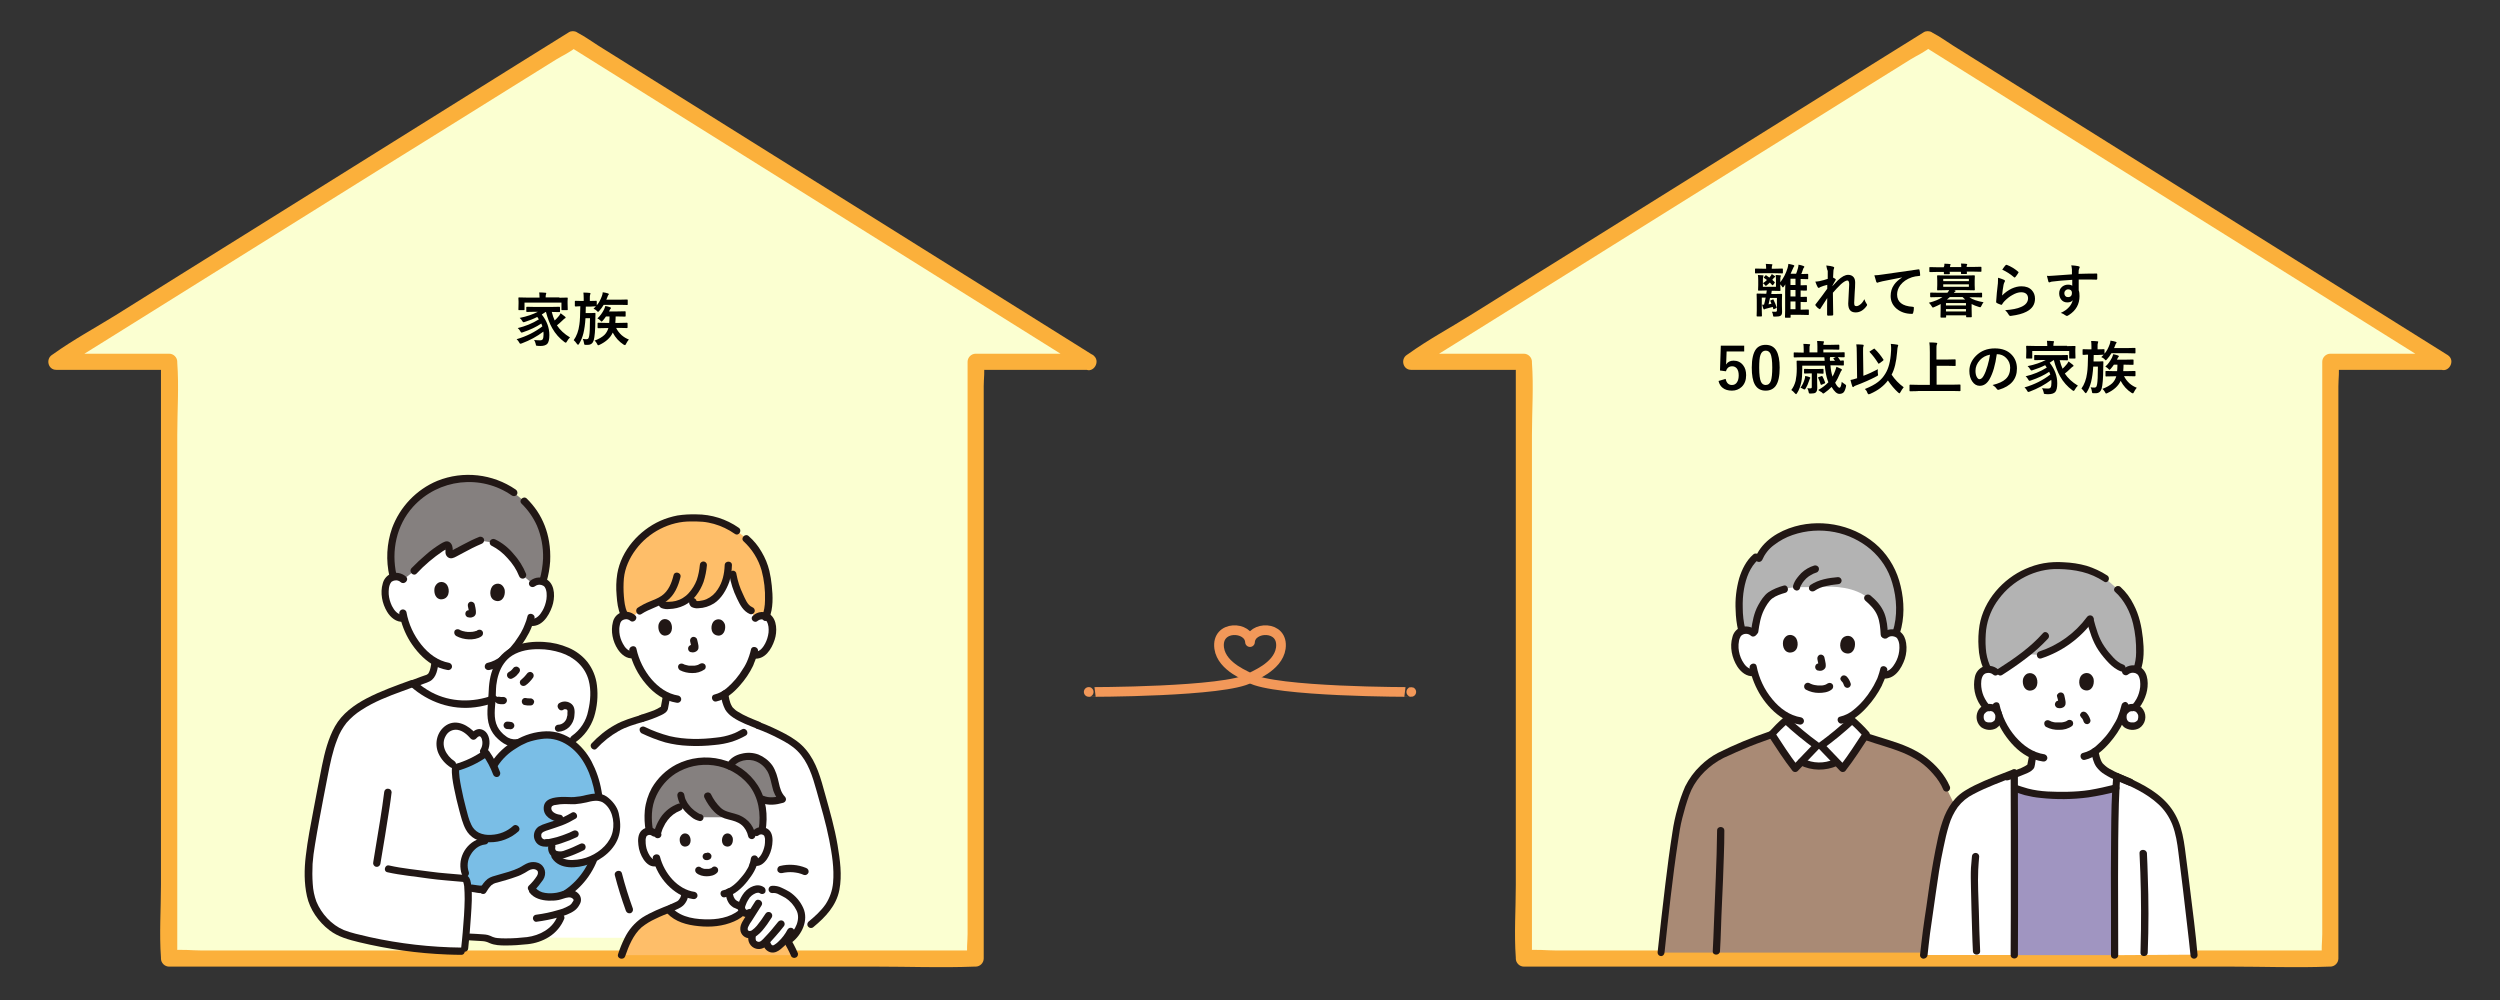 <?xml version="1.0" encoding="utf-8"?>
<!-- Generator: Adobe Illustrator 27.0.0, SVG Export Plug-In . SVG Version: 6.00 Build 0)  -->
<svg version="1.1" id="レイヤー_1" xmlns="http://www.w3.org/2000/svg" xmlns:xlink="http://www.w3.org/1999/xlink" x="0px"
	 y="0px" viewBox="0 0 1550 620" style="enable-background:new 0 0 1550 620;" xml:space="preserve">
<rect x="0" y="0" width="1550" height="620" fill="#333333" stroke="none"/>
<style type="text/css">
	.st0{fill:#FBFFD1;}
	.st1{fill:#FBB03B;}
	.st2{fill:#FFFFFF;}
	.st3{fill:#211715;}
	.st4{fill:#FEBE69;}
	.st5{fill:#85807F;}
	.st6{fill:#7ABEE6;}
	.st7{fill:#A98A75;}
	.st8{fill:#A095C1;}
	.st9{fill:#B3B3B3;}
	.st10{fill:none;stroke:#F29859;stroke-width:6;stroke-linecap:round;stroke-linejoin:round;stroke-miterlimit:10;}
</style>
<g>
	<g>
		<polygon class="st0" points="675,224.4 355.3,24.4 35,224.3 105,224.3 105,594.4 605,594.4 605,224.4 		"/>
		<g>
			<path class="st1" d="M677.5,220.1c-10.6-6.6-21.2-13.3-31.8-19.9c-25.5-15.9-50.9-31.8-76.4-47.8c-30.8-19.3-61.6-38.5-92.4-57.8
				c-26.6-16.7-53.2-33.3-79.9-50c-8.7-5.5-17.5-10.9-26.2-16.4c-4.1-2.6-8.2-5.6-12.5-7.8c-0.2-0.1-0.4-0.2-0.6-0.4
				c-1.5-0.9-3.6-0.9-5,0c-10.6,6.6-21.2,13.2-31.8,19.8c-25.6,16-51.1,31.9-76.7,47.9c-30.8,19.2-61.6,38.4-92.4,57.7
				c-26.6,16.6-53.3,33.2-79.9,49.9c-12.9,8-26.6,15.4-39,24.3c-0.2,0.1-0.4,0.2-0.6,0.4c-4.1,2.6-2.5,9.3,2.5,9.3
				c23.3,0,46.7,0,70,0c-1.7-1.7-3.3-3.3-5-5c0,12.3,0,24.5,0,36.8c0,29.4,0,58.9,0,88.3c0,35.6,0,71.3,0,106.9
				c0,30.8,0,61.6,0,92.4c0,14.9-1.1,30.2,0,45c0,0.2,0,0.4,0,0.6c0,2.7,2.3,5,5,5c16.6,0,33.2,0,49.8,0c39.8,0,79.7,0,119.5,0
				c48,0,96,0,144.1,0c41.7,0,83.3,0,125,0c20.2,0,40.6,0.8,60.8,0c0.3,0,0.6,0,0.9,0c2.7,0,5-2.3,5-5c0-12.3,0-24.5,0-36.8
				c0-29.4,0-58.9,0-88.3c0-35.6,0-71.2,0-106.9c0-30.8,0-61.6,0-92.4c0-10.1,0-20.3,0-30.4c0-4.6,0.8-10.1,0-14.6
				c0-0.2,0-0.4,0-0.6c-1.7,1.7-3.3,3.3-5,5c23.3,0,46.7,0,70,0c6.4,0,6.4-10,0-10c-23.3,0-46.7,0-70,0c-2.7,0-5,2.3-5,5
				c0,12.3,0,24.5,0,36.8c0,29.4,0,58.9,0,88.3c0,35.6,0,71.2,0,106.9c0,30.8,0,61.6,0,92.4c0,10.1,0,20.3,0,30.4
				c0,4.6-0.8,10.1,0,14.6c0,0.2,0,0.4,0,0.6c1.7-1.7,3.3-3.3,5-5c-16.6,0-33.2,0-49.8,0c-39.8,0-79.7,0-119.5,0c-48,0-96,0-144.1,0
				c-41.7,0-83.3,0-125,0c-13.8,0-27.5,0-41.3,0c-6.2,0-13.3-0.9-19.4,0c-0.3,0-0.6,0-0.9,0c1.7,1.7,3.3,3.3,5,5
				c0-12.3,0-24.5,0-36.8c0-29.4,0-58.9,0-88.3c0-35.6,0-71.3,0-106.9c0-30.8,0-61.6,0-92.4c0-14.9,1.1-30.2,0-45c0-0.2,0-0.4,0-0.6
				c0-2.7-2.3-5-5-5c-23.3,0-46.7,0-70,0c0.8,3.1,1.7,6.2,2.5,9.3c10.6-6.6,21.2-13.2,31.8-19.8c25.6-16,51.1-31.9,76.7-47.9
				c30.8-19.2,61.6-38.4,92.4-57.7C265,86.7,291.6,70,318.3,53.4c8.8-5.5,17.6-11,26.5-16.5c3.9-2.4,9.1-4.7,12.5-7.8
				c0.2-0.1,0.4-0.2,0.6-0.4c-1.7,0-3.4,0-5,0c10.6,6.6,21.2,13.3,31.8,19.9c25.5,15.9,50.9,31.8,76.4,47.8
				c30.8,19.3,61.6,38.5,92.4,57.8c26.6,16.7,53.2,33.3,79.9,50c8.7,5.5,17.5,10.9,26.2,16.4c4.1,2.6,8.2,5.6,12.5,7.8
				c0.2,0.1,0.4,0.2,0.6,0.4C677.9,232.1,683,223.5,677.5,220.1z"/>
		</g>
	</g>
	<g>
		<path class="st2" d="M468.2,383.4c1.2-1.1,2.7-1.6,4.3-1.6c2-0.1,3.9,1,4.9,2.8c1.7,2.9,1.6,8.3,0.4,11.6c-0.8,2.4-2.1,6-5.3,8.5
			c-1.4,1.2-3.2,1.7-5.1,1.4l-0.5-0.1c-0.5,1.6-1.1,3.2-1.8,4.7c-1.2,3.3-7.8,14.6-16.2,19.7c0-0.5,0.1-0.1,0.1,0.2
			c0.5,3,1,6,2.6,8.6c2.6,4.3,11.5,7.6,18.2,10.4l-8.7,4.4c-5.6,3.1-11.1,5.7-27.4,6.1c-13.8,0.3-22.4-1.6-35.1-7.6l-8.1-4.8
			c8-2.9,16-4.9,19.8-7.5c0.5-0.2,0.9-0.5,1.2-0.9c0.2-0.3,0.3-0.6,0.3-1c0.4-2.3,0.8-4.6,1.2-7c-4.3-2-8.1-5.2-11.7-9.5
			c-3.9-4.8-6.8-10.3-8.5-16.2c-1.9,0.4-3.9-0.1-5.5-1.4c-3.1-2.6-4.4-6.2-5.2-8.6c-1.1-3.3-1.2-8.7,0.5-11.6c1-1.8,2.9-2.8,5-2.7
			c1.6-0.1,3.1,0.5,4.3,1.6c0,0-10.2-32.6,38-32.6S468.2,383.4,468.2,383.4z"/>
		<path class="st2" d="M330.2,361.8c1.3-1.1,2.9-1.6,4.6-1.5c2.1,0,4.1,1.2,5.1,3.1c1.7,3.1,1.4,8.8,0.1,12.3
			c-0.9,2.5-2.4,6.2-5.8,8.8c-1.5,1.2-3.5,1.7-5.4,1.4l-0.5-0.1c-0.6,1.7-1.2,3.3-2,4.9c-1,2.4-4.6,8.5-9.7,13.8
			c-8.2,5.1-11.4,15.5-11.4,24.7c0,1.6-0.1,3.1-0.2,4.7c-17.1,5.9-34.7,2.7-48.8-9.8c3.7-1.4,8.2-3.1,8.3-3.2
			c2.8-1.1,3.8-3.4,4.4-5.9c0.4-1.6,0.6-3.1,0.8-4.7c-4.2-2.5-7.9-5.8-10.8-9.8c-4-5.1-6.9-11-8.5-17.3c-2.1,0.4-4.2-0.2-5.7-1.6
			c-3.2-2.8-4.5-6.7-5.3-9.2c-1.1-3.5-1-9.2,0.9-12.2c1.1-1.8,3.2-2.9,5.3-2.7c1.7,0,3.3,0.6,4.5,1.8c0,0-14.1-37.5,40.6-37.5
			S330.2,361.8,330.2,361.8z"/>
		<path class="st3" d="M327,382.2c-0.4,1.7-0.9,3.3-1.6,4.9c-0.2,0.6-0.5,1.1-0.7,1.7c-0.1,0.2-0.2,0.5-0.3,0.7
			c-0.7,1.5,0.2-0.3-0.2,0.4c-0.8,1.7-1.7,3.3-2.8,4.9c-2.9,4.7-6.6,8.8-10.9,12.2c-2.4,1.9-5.2,3.3-8.3,4c-1.2,0.3-1.9,1.6-1.6,2.8
			c0.3,1.2,1.6,1.9,2.8,1.6c6.2-1.2,11.4-5.6,15.5-10.1c3.5-3.7,6.5-8,8.9-12.6c0.1-0.2,0.2-0.4,0.3-0.5c0.1-0.2,0.2-0.4,0.3-0.7
			c-0.2,0.3,0.1-0.1,0.1-0.2c0.1-0.2,0.2-0.4,0.3-0.6c0.2-0.4,0.4-0.9,0.6-1.4c0.8-1.9,1.5-3.9,2-6C332,380.6,327.6,379.3,327,382.2
			L327,382.2z"/>
		<path class="st2" d="M312.1,408.2c-4.9,5.6-6.9,13.6-6.9,20.9c-0.1,3.8-0.4,7.5-0.6,11c-0.4,5.7,0.6,11.1,4.4,15.1
			c4,4.2,8.1,6.9,13.8,4.7c3.4-2.2,8.6-3.3,12.9-4c6.2-0.9,12.4,0.6,17.6,4.1c6-3.6,10.1-8.4,12.1-13.4c2.4-6.4,3.3-13.2,2.8-20
			c-1.3-19.2-19-27.1-36.5-26.4c-5.1,0.1-10.1,1.5-14.6,3.9C315.1,405.3,313.5,406.6,312.1,408.2z"/>
		<path class="st2" d="M260.8,588.4c-22.1-2.2-39.2-6.5-46.3-8.7c-10-3.2-16.5-11-20.2-18.7c-4.1-8.3-3.5-24.7-2.2-32.5
			c3-19,5-28.9,8.6-47.6c1.5-7.6,4.3-23.6,11.2-32.8c5.1-6.8,13.4-11.8,22.7-16c6.9-3.1,14.3-5.7,21.4-8.3
			c14.1,12.8,31.9,16.1,49.1,10.1c-0.1,2.2-0.3,4.3-0.4,6.3c-0.4,5.7,0.6,11.1,4.4,15.1c3.5,3.7,7.1,6.2,11.8,5.3l1.2-0.2
			c-6.3,3.5-11.9,7.6-16.1,14.8c-1.6-3.4-3.6-6.7-5.9-9.7c1.1-2.2,1.5-4.7,1-7.1c-0.4-1.9-1.7-3.9-3.6-4c-1.6-0.1-2.9,1.1-4,2.2
			c-3.1-3.6-7.4-6.8-12.1-6.2c-5.1,0.6-8.8,5.9-8.6,11.1c0.2,5.8,4.5,11,9.6,13.6c-1.1,7.1,3.9,25.8,5.8,32.2
			c1.2,4,2.9,8.2,6.5,10.5c2,1.2,4.2,1.9,6.4,2l-0.5,1.7c-9,0.9-15.5,11.6-12.2,20l1.5,3.6c0.2,3.6,0.3,7,0.3,7
			c0.5,10.4-1.4,29.2-2.3,37.8C278.3,589.8,269.1,589.3,260.8,588.4z"/>
		<path class="st2" d="M472.3,581.6c-15,0-43.4-0.1-70.5-0.1c-34.7-0.1-67.3-0.2-67.3-0.2c2.9-27.1,11.1-96.8,11.1-96.8l22.8-22.1
			c3.8-4.3,8.5-7.6,13.3-10.7c2.8-1.6,5.8-2.9,8.9-3.9l8.2,4.8c12.7,6,21.3,7.9,35.1,7.6c16.3-0.4,21.8-3,27.4-6.1l8.7-4.4
			c7.1,2.6,13.9,5.8,20.3,9.7c5.8,3.7,10.4,9.1,13.2,15.5c2.2,5,3.9,10.2,5.2,15.5c3.1,11.3,6.5,22.5,8.4,34.1
			c1.7,10.3,3.6,23.4-1,33.2c-2.9,6.2-8.1,11-13.3,15.3C502.8,573,485.7,576.9,472.3,581.6z"/>
		<path class="st2" d="M469,516.2c1-0.9,2.4-1.3,3.7-1.1c1.3,0.2,2.5,1,3.2,2.1c0.4,0.8,0.6,1.6,0.7,2.5c0.3,3.4-0.4,6.9-1.9,9.9
			c-0.7,1.6-1.8,2.9-3.1,4c-1.1,1.1-2.8,1.3-4.1,0.6c-0.3,1-0.6,2-1,3c-1.1,2.7-7,12.3-14.5,15.8c0,0.3,0.1,0.7,0.2,1.2
			c0.4,2.3,1,4.9,4.1,6.6c0.2,0.1,4.2,2,4.5,2.1l1.2,0.5l-0.3,0.3c-3.4,4.2-11.3,7.8-19.3,8.3c-4.9,0.3-9.7,0-14.5-1
			c-4.7-1-9.4-3-12.7-6.6l-0.8-0.8l1.8-0.8c0.3-0.1,4.3-2,4.5-2.1c3.1-1.7,3.7-4.3,4.1-6.6c0-0.1,0.1-0.3,0.1-0.4
			c-4-1.8-7.6-4.5-10.5-7.8c-3.1-3.4-5.4-7.5-6.8-11.8c-2.1,1.1-3.4,0.6-4.7-0.4c-1.3-1.1-2.4-2.5-3.1-4c-1.5-3.1-2.2-6.5-1.9-9.9
			c0-0.9,0.3-1.7,0.7-2.5c0.7-1.1,1.9-1.9,3.2-2.1c1.3-0.2,2.7,0.2,3.7,1.1c0,0-7.8-28.2,28.2-28.2S469,516.2,469,516.2z"/>
		<path class="st4" d="M391,579.8c-2.3,3.7-3.8,7.3-5.5,12.4h107.4c-2.8-6.4-6.5-12.4-11-17.7c-3.9-4.6-11.5-8.7-19.5-11.6
			c-2.9,4.6-11.3,8.7-19.9,9.2c-4.9,0.3-9.7,0-14.5-1c-5.1-1.1-10.1-3.4-13.5-7.5c-7.2,2.8-16,6.9-19.4,10.8
			C393.5,576.2,392.2,578,391,579.8z"/>
		<path class="st4" d="M463.1,334.4c-2.6-2.4-5.3-4.6-8.2-6.5c-2-1.3-4.2-2.4-6.4-3.3c-5.8-2.5-12-3.6-18.3-3.3
			c-21-1.2-41,14.5-45.1,34.3c-1.1,5.4-0.7,13.6-0.1,18c0.3,2.4,0.9,4.8,1.9,7.1l0.4,0.9c0.2,0,0.4,0,0.6,0c1.5-0.1,2.9,0.4,4.1,1.4
			c3.7-4.4,8-6.3,15-9.2c0.7-0.3,1.4-0.6,2.1-0.9c0.6,0,1,0,1,0c-0.2,0.8,0.2,1.7,0.9,2.1c0.9,0.3,1.9,0.5,2.9,0.4
			c3.5,0.2,7-0.7,10.1-2.4h5.6c-0.2,0.8,0,1.7,1.4,1.9c3.8,0.4,7.6-0.6,10.8-2.8c2.4-1.9,4.4-4.2,5.9-6.8c1.6-2.8,2.7-5.9,3.3-9.1
			h3.5c0.7,5.4,2.8,10.4,5.1,15.3c1.4,2.9,3.1,6.1,6.1,7.3l2.5,4.7c1.2-1.1,2.7-1.6,4.3-1.6c0.8,0,1.6,0.2,2.3,0.5
			c3-7.6,1.5-20.1,0.2-26.4c-0.6-3.2-1.7-6.3-3.1-9.3C469.9,342,466.8,337.9,463.1,334.4z"/>
		<path class="st5" d="M451.7,477.7c0.8-5.5,5.3-7.8,10.2-8.5c5.2-0.7,8.8,0.6,13,4.3c1.5,1.4,2.7,3,3.5,4.9
			c1.1,2.7,1.9,5.4,2.5,8.3c0.8,3.8,1.7,6.2,4.3,8.8c-4.6,1.4-8.6,1.7-12.4,0.1"/>
		<path class="st5" d="M407.9,517.4c-0.3,0.1-0.4-0.4-0.3-0.7c0.9-3.6,2.5-7,4.7-9.9c3-4,7.5-6.7,12.5-7.3c1.9,2.7,4.4,4.9,7.3,6.5
			c0.6,0.4,1.2,0.6,1.9,0.7c0,0,12.3,0,21.4,0c0.9,0.3,1.8,0.6,2.7,1c4.1,2,7.1,5.8,7.9,10.2l0.1,0.7l2.8-2.5
			c0.9-0.8,2.2-1.2,3.4-1.1c0.6-3.3,0.8-6.7,0.6-10c-0.2-5.9-1.9-11.6-5-16.7c-1.3-2.1-2.8-4-4.6-5.8c-0.7-0.7-1.7-1.7-2.5-2.3
			c-1.9-1.5-3.9-2.8-6-4c-1.7-0.9-3.4-1.7-5.2-2.3c-4-1.4-8.2-2.1-12.4-2c-7.5-0.1-14.9,2.1-21,6.5c-8.8,6.1-14.2,16-14.6,26.7
			c-0.1,3.4,0.2,6.8,0.9,10.2c1,0.1,2,0.5,2.8,1.1"/>
		<path class="st3" d="M254.6,425.6c11,9.7,25.3,14.8,40,12.9c4.2-0.5,8.3-1.6,12.2-3c1.2-0.4,1.9-1.6,1.6-2.8
			c-0.3-1.2-1.6-1.9-2.8-1.6c-12.5,4.6-26.2,4.4-38.1-1.9c-3.5-1.9-6.8-4.2-9.7-6.8C255.6,420.5,252.4,423.7,254.6,425.6z"/>
		<path class="st5" d="M244.5,329.9c3.3-10.2,9.9-19,18.8-25c8.5-5.8,18.6-8.7,28.8-8.2c9.5,0.2,18.7,3.2,26.4,8.7l6.1,5
			c7.5,7.2,14.2,18.4,14.3,34.5c0,5.3-0.8,10.6-2.4,15.7c-0.6-0.2-1.2-0.3-1.8-0.3c-1.7-0.1-3.3,0.4-4.6,1.5l-6.2-5.2
			c-1.9-5.2-6.3-11.1-11-15.4c-2.1-2-4.5-3.6-7.2-4.8l-7.9-1.2c-5.4,2.1-13.1,6.6-17.5,8.8c-0.7,0.3-1.6,0-1.9-0.7
			c-0.1-0.3-0.2-0.6-0.1-0.9c0.1-0.9,0.1-1.9-0.1-2.8c-0.2-1.2-1.1-1.7-1.8-1.4c-6,2.9-14.8,10.7-19.7,15.9l-6.6,5.2
			c-1.2-1.2-2.8-1.8-4.5-1.8c-0.7,0-1.3,0.1-2,0.2c-1.3-5.2-1.8-10.5-1.5-15.9C242.6,337.8,243.3,333.8,244.5,329.9z"/>
		<path class="st3" d="M251.8,357.6c-2.7-2.5-6.7-3.2-10-1.6c-2.3,1.2-3.9,3.3-4.5,5.8c-1.7,5.7-0.4,12.4,2.7,17.5
			c2.1,3.5,5.7,6.6,10,6.2c1.2,0,2.2-1,2.2-2.2c0-1.2-1-2.2-2.2-2.2c-3.4,0.3-5.6-2.7-7-5.4c-1.1-2.3-1.8-4.7-2-7.3
			c-0.1-2.4,0-5.4,1.5-7.4c-0.3,0.4,0.2-0.2,0.3-0.3c0.3-0.3-0.1,0,0.3-0.2c0.5-0.3,1-0.5,1.6-0.6c1.4-0.3,2.7,0.1,3.8,1.1
			C250.7,362.8,253.8,359.6,251.8,357.6L251.8,357.6z"/>
		<path class="st3" d="M331.8,363.4c1.1-0.8,2.5-1.1,3.9-0.7c0.8,0.2,1.5,0.6,2,1.2c1.4,2.1,1.4,5.1,1.1,7.6c-0.4,2.5-1.2,5-2.5,7.2
			c-1.3,2.3-3.7,5.4-6.8,4.9c-1.2-0.3-2.4,0.4-2.8,1.6c-0.3,1.2,0.4,2.4,1.6,2.8c7.4,1.2,11.9-5.9,14-11.9c1.8-5,2.1-13-2.8-16.5
			c-3.4-2.3-7.8-2-10.9,0.6c-0.9,0.9-0.9,2.3,0,3.2C329.5,364.2,330.9,364.2,331.8,363.4L331.8,363.4z"/>
		<path class="st3" d="M247.6,380.7c1.2,6,3.4,11.8,6.7,17.1c3.5,5.5,8.1,10.7,13.7,14.1c2.9,1.7,6.1,2.9,9.4,3.5
			c1.2,0.3,2.4-0.4,2.8-1.6c0.3-1.2-0.4-2.4-1.6-2.8c-7.2-1.3-12.9-5.7-17.4-11.3c-4.7-5.9-7.9-12.8-9.2-20.2
			c-0.3-1.2-1.6-1.9-2.8-1.6C248,378.3,247.3,379.5,247.6,380.7z"/>
		<path class="st3" d="M319.7,303.5c-14.3-9.8-32.5-11.8-48.5-5.4c-13,5.4-23.2,16.1-28.1,29.3c-3.4,9.7-3.9,20.1-1.6,30.1
			c0.6,2.8,5,1.6,4.3-1.2c-3.3-14.8,0-30.7,10.3-42.1c15.8-17.4,42.1-20.4,61.4-6.9c1.1,0.6,2.4,0.3,3.1-0.8
			C321.1,305.5,320.7,304.1,319.7,303.5L319.7,303.5z"/>
		<path class="st3" d="M338.9,360.5c1.2-4,1.9-8.2,2.2-12.4c0.2-4.2,0-8.3-0.7-12.4c-1.1-6.7-3.6-13.2-7.4-18.9
			c-1.9-2.8-4-5.3-6.4-7.7c-2.1-2-5.3,1.2-3.2,3.2c4,3.9,7.2,8.5,9.5,13.6c2.7,6.4,4,13.4,3.8,20.4c-0.2,4.4-0.9,8.8-2.1,13
			C333.8,362.1,338.1,363.3,338.9,360.5L338.9,360.5z"/>
		<path class="st3" d="M282.8,394.3c2.4,1.3,5.1,2,7.8,2.1c2.6,0.1,5.6-0.3,7.8-1.8c1-0.6,1.4-2,0.8-3.1c-0.6-1.1-2-1.4-3.1-0.8
			c-0.3,0.2-0.5,0.4-0.8,0.5c-0.1,0-0.2,0.1-0.3,0.1c-0.2,0.1,0.5-0.2,0.1-0.1c-0.2,0.1-0.5,0.2-0.7,0.2c-0.3,0.1-0.6,0.2-0.9,0.2
			c-0.1,0-0.3,0.1-0.4,0.1c-0.2,0-0.4,0-0.1,0c-0.8,0.1-1.7,0.1-2.5,0.1c-0.4,0-0.8,0-1.2-0.1c0,0-0.7-0.1-0.3,0
			c-0.2,0-0.3-0.1-0.5-0.1c-0.6-0.1-1.2-0.3-1.8-0.4c-0.2-0.1-0.5-0.2-0.7-0.3c-0.3-0.1,0.5,0.2,0.1,0.1c-0.1-0.1-0.2-0.1-0.3-0.1
			c-0.3-0.1-0.6-0.3-0.9-0.5c-1.1-0.6-2.5-0.3-3.1,0.8C281.4,392.3,281.7,393.6,282.8,394.3L282.8,394.3L282.8,394.3z"/>
		<path class="st3" d="M290.1,375.9c0.3,1.2,0.5,2.4,0.7,3.6l-0.1-0.6c0,0.3,0.1,0.6,0.1,0.9l-0.1-0.6c0,0.2,0,0.5,0,0.7l0.1-0.6
			c0,0.1,0,0.2-0.1,0.2l0.2-0.5c0,0.1-0.1,0.1-0.1,0.2l0.4-0.5c0,0-0.1,0.1-0.1,0.1l0.5-0.4c-0.1,0.1-0.2,0.1-0.4,0.2l0.5-0.2
			c-0.2,0.1-0.3,0.1-0.5,0.1l0.6-0.1c-0.2,0-0.3,0-0.5,0l0.6,0.1c-0.2,0-0.4-0.1-0.6-0.1c-0.6-0.1-1.2-0.1-1.7,0.2
			c-1.1,0.6-1.4,2-0.8,3.1c0,0,0,0,0,0c0.3,0.5,0.8,0.9,1.3,1c0.4,0.1,0.9,0.2,1.3,0.2c0.7,0,1.4-0.1,2.1-0.5
			c0.8-0.4,1.3-1.1,1.5-1.9c0.1-0.7,0.1-1.4,0-2.1l0.1,0.6c-0.2-1.5-0.4-2.9-0.8-4.3c-0.3-1.2-1.6-1.9-2.8-1.6
			C290.4,373.5,289.8,374.7,290.1,375.9L290.1,375.9z"/>
		<path class="st3" d="M269.6,363.9c-0.7,2.1-0.5,7.1,3.6,7.7c5.4,0.1,5.9-5.8,4.1-8.7C276,360.5,271.6,359.4,269.6,363.9z"/>
		<path class="st3" d="M312.8,365.3c0.6,2.2,0,7.1-4.1,7.4c-5.4-0.2-5.5-6.2-3.6-9C306.7,361.4,311.1,360.6,312.8,365.3z"/>
		<path class="st3" d="M304.7,338.3c3.8,1.9,7.2,4.6,10,7.8c3,3.2,5.5,6.9,7.1,11c0.4,1.2,1.6,1.9,2.8,1.6c1.2-0.3,1.9-1.6,1.6-2.8
			c-1.9-4.7-4.6-9-8-12.7c-3.1-3.7-6.9-6.7-11.2-8.8c-1.1-0.6-2.4-0.2-3.1,0.8C303.3,336.3,303.6,337.7,304.7,338.3L304.7,338.3z"/>
		<path class="st3" d="M258.3,355.6c4.9-5.3,10.4-9.9,16.3-13.9c0.6-0.4,1.3-0.8,2-1.2c0.2-0.1,0.3-0.2,0.5-0.3c0.3-0.2,0.2,0,0-0.1
			c-0.1-0.1-1.5,0.5-1-0.2c-0.1,0.1,0,0.4,0.1,0.5c0.1,0.8-0.1,1.6,0,2.4c0.1,1.1,0.7,2.1,1.5,2.7c1.8,1.3,3.6,0.4,5.3-0.5
			c1.5-0.8,3-1.6,4.5-2.4c3.6-2,7.2-3.8,11-5.4c1.2-0.4,1.9-1.6,1.6-2.8c-0.3-1.2-1.6-1.9-2.8-1.6c-3.5,1.4-7,3.1-10.3,4.9
			c-1.6,0.9-3.3,1.8-4.9,2.6c-0.7,0.4-1.3,0.7-2,1.1c-0.5,0.3-0.8,0.2-0.1,0.4c0.7,0.2,0.7,0.6,0.7-0.3c0.1-2-0.3-4.4-2.2-5.5
			c-1.8-1-3.6,0.2-5.2,1.1c-3.2,2-6.3,4.2-9.1,6.7c-3.2,2.7-6.2,5.5-9,8.4C253.1,354.5,256.3,357.7,258.3,355.6L258.3,355.6z"/>
		<path class="st3" d="M256.8,426.2c2-0.8,4-1.5,6-2.3c1.3-0.4,2.5-0.9,3.7-1.5c4.2-2.3,4.9-7.7,5.4-12c0-1.2-1-2.2-2.2-2.2l0,0
			c-1.2,0-2.2,1-2.2,2.2c0,0.3,0,0.3,0,0.2c0,0.2,0,0.3-0.1,0.5c0,0.2-0.1,0.5-0.1,0.7c-0.1,0.6-0.2,1.2-0.3,1.8
			c-0.2,0.9-0.4,1.7-0.7,2.5c0,0.1-0.1,0.2-0.1,0.3c0.1-0.3,0.1-0.3,0-0.1c-0.1,0.2-0.2,0.3-0.2,0.5c-0.1,0.2-0.2,0.3-0.3,0.5
			c-0.3,0.5,0.2-0.1-0.1,0.2c-0.1,0.1-0.2,0.3-0.4,0.4c-0.1,0.1-0.2,0.2-0.3,0.2c0.2-0.2,0.2-0.2,0,0c-0.2,0.1-0.3,0.2-0.5,0.3
			c-0.2,0.1-0.3,0.1-0.5,0.2c0.2-0.1-0.1,0-0.1,0c-0.2,0.1-0.4,0.1-0.6,0.2c-0.7,0.2-1.3,0.5-2,0.7c-1.9,0.7-3.7,1.4-5.6,2.1
			c-1.2,0.4-1.9,1.6-1.6,2.8C254.4,425.8,255.6,426.5,256.8,426.2L256.8,426.2z"/>
		<path class="st3" d="M254.8,421.7c-9.3,3.4-18.7,6.7-27.5,11.3c-7.8,4.1-15.2,9.5-19.6,17.3c-4.2,7.5-6.4,16.2-8.1,24.6
			c-1.8,9-3.5,18-5.2,27c-1.8,9.5-3.7,19.1-4.8,28.7c-1,8.2-1.1,16.9,0.7,25c1.8,8.3,7.2,16,13.9,21.1c5.4,4.2,12,5.9,18.5,7.5
			c17.9,4.3,36.2,6.9,54.7,7.6c2.9,0.1,5.7,0.2,8.6,0.2c2.9,0,2.9-4.5,0-4.5c-19.1-0.2-38.2-2.4-56.8-6.5c-2.9-0.7-5.9-1.4-8.8-2.1
			c-2.5-0.6-4.9-1.4-7.3-2.3c-7.6-3.2-13.8-10.1-16.9-17.5c-1.3-3.5-2.1-7.3-2.3-11.1c-0.3-4.1-0.3-8.3-0.1-12.4
			c0.3-4,0.8-8,1.5-11.9c0.8-4.8,1.6-9.6,2.5-14.4c1.7-9.5,3.6-18.9,5.4-28.3c1.5-7.6,3-15.3,5.9-22.6c1.3-3.7,3.3-7.1,5.7-10.2
			c2.7-3.1,5.8-5.8,9.3-8c7.8-5.1,16.6-8.5,25.4-11.7c2.3-0.8,4.5-1.7,6.8-2.5c1.2-0.4,1.9-1.6,1.6-2.8
			C257.2,422.1,256,421.4,254.8,421.7L254.8,421.7z"/>
		<path class="st3" d="M238.2,491.1c-1.4,11.2-3.4,22.9-5.3,34.3c-0.5,3.1-1,6.1-1.5,9.2c-0.3,1.2,0.4,2.4,1.6,2.8
			c1.2,0.3,2.4-0.4,2.8-1.6c2-11.9,4-23.8,5.8-35.7c0.4-3,0.9-5.9,1.2-8.9c0-1.2-1-2.2-2.2-2.2C239.2,488.9,238.3,489.9,238.2,491.1
			z"/>
		<path class="st3" d="M422.7,553.9c0,0,0.1-0.7,0-0.4c0,0.1,0,0.2-0.1,0.3c0,0.1,0,0.2-0.1,0.3c0,0.2-0.1,0.5-0.2,0.7
			c-0.1,0.5-0.2,1-0.4,1.5c0,0.1-0.2,0.5-0.1,0.2c0.2-0.4,0,0-0.1,0.1c-0.1,0.2-0.3,0.5-0.4,0.7c-0.1,0.1-0.2,0.2-0.2,0.4
			c-0.2,0.3,0.3-0.4,0-0.1c-0.2,0.2-0.4,0.4-0.6,0.7c-0.1,0.1-0.2,0.2-0.4,0.3c-0.2,0.2,0.2-0.1,0.2-0.1c-0.1,0-0.1,0.1-0.2,0.1
			c-0.1,0.1-0.3,0.2-0.4,0.3c-0.3,0.2,0.2-0.1,0.2-0.1c-0.4,0.1-0.7,0.3-1.1,0.5c-0.7,0.3-1.4,0.7-2.2,1c-0.6,0.3-1.2,0.6-1.8,0.9
			c-0.5,0.3-0.9,0.8-1,1.3c-0.2,0.6-0.1,1.2,0.2,1.7c0.3,0.5,0.8,0.9,1.3,1c0.6,0.1,1.2,0,1.7-0.2c1.3-0.6,2.6-1.2,3.9-1.8l0.4-0.2
			c0.4-0.2-0.6,0.3-0.3,0.1c0.4-0.2,0.9-0.4,1.3-0.7c0.4-0.3,0.8-0.6,1.2-0.9c1.1-1,1.9-2.3,2.5-3.6c0.2-0.6,0.4-1.1,0.5-1.7
			c0.2-0.7,0.3-1.5,0.4-2.2c0-1.2-1-2.2-2.2-2.2C423.7,551.6,422.7,552.6,422.7,553.9L422.7,553.9z"/>
		<path class="st3" d="M449.7,553.1c0.4,2.8,1,5.6,2.9,7.8c0.6,0.6,1.2,1.1,1.8,1.5c0.4,0.3,0.8,0.5,1.2,0.6
			c0.2,0.1-0.7-0.3-0.4-0.2c0.1,0,0.1,0,0.2,0.1c0.7,0.3,1.5,0.7,2.2,1c0.7,0.3,1.3,0.6,2,0.9c1.1,0.6,2.4,0.2,3.1-0.8
			c0.6-1.1,0.3-2.4-0.8-3.1c-1.3-0.6-2.6-1.2-3.8-1.8c-0.2-0.1-0.4-0.2-0.6-0.3s-0.4-0.2-0.6-0.2c0,0,0.5,0.3,0.3,0.1
			c-0.1,0-0.1-0.1-0.2-0.1c-0.1-0.1-0.3-0.2-0.4-0.3c0,0-0.3-0.2,0,0c0.2,0.2,0,0-0.1-0.1c-0.2-0.2-0.5-0.4-0.7-0.6
			c-0.1-0.1-0.2-0.2-0.3-0.3c0,0,0.3,0.4,0.2,0.2c0-0.1-0.1-0.1-0.1-0.2c-0.2-0.2-0.3-0.5-0.4-0.7c-0.1-0.1-0.1-0.2-0.2-0.3
			c-0.2-0.3,0.2,0.5,0,0c-0.2-0.5-0.4-1.1-0.5-1.7c-0.1-0.3-0.1-0.5-0.2-0.8c0-0.2-0.1-0.4-0.1-0.6c0-0.2-0.1-0.9,0-0.2
			c0-0.6-0.3-1.2-0.7-1.6c-0.4-0.4-1-0.7-1.6-0.7C450.8,550.9,449.5,551.9,449.7,553.1L449.7,553.1z"/>
		<path class="st3" d="M454.4,476.1c2.4-4.8,9.8-6,14.4-4c2.9,1.2,5.3,3.3,6.9,6c1.7,2.9,2.3,6.5,3.1,9.7c0.7,3.5,2.3,6.7,4.7,9.3
			l1-3.8c-3.7,1.1-7.5,1.6-11.2,0.1c-1.2-0.3-2.4,0.4-2.8,1.6c-0.3,1.2,0.4,2.4,1.6,2.8c4.4,1.8,9.1,1.2,13.6-0.1
			c1.2-0.4,1.9-1.6,1.5-2.8c-0.1-0.3-0.3-0.7-0.5-0.9c-2.3-2.4-3.1-5.3-3.8-8.5c-0.8-3.7-1.9-7.8-4.1-11c-2.2-3-5.2-5.3-8.6-6.7
			c-3.3-1.2-6.9-1.4-10.4-0.5c-3.8,0.8-7.5,3-9.2,6.6c-0.6,1.1-0.2,2.4,0.8,3.1C452.4,477.5,453.8,477.2,454.4,476.1L454.4,476.1z"
			/>
		<path class="st3" d="M470.5,517.8c1-0.8,2.5-0.6,3.3,0.4c0,0,0.1,0.1,0.1,0.2c0.3,0.8,0.5,1.7,0.4,2.6c0,1,0,2.1-0.2,3.1
			c-0.4,2.1-1.1,4.1-2.2,5.9c-0.5,0.8-1,1.4-1.7,2c-0.4,0.5-1.1,0.6-1.6,0.4c-2.8-0.7-4,3.6-1.2,4.3c3.5,0.9,6.2-1.3,8.1-4
			c1.8-2.7,2.9-5.8,3.3-9.1c0.4-3,0.3-6.9-2.1-9.1c-2.7-2.3-6.6-2.3-9.2,0c-0.9,0.9-0.9,2.3,0,3.2
			C468.2,518.6,469.7,518.6,470.5,517.8L470.5,517.8z"/>
		<path class="st3" d="M407.1,514.8c-2.6-2.3-6.6-2.4-9.2,0c-2.4,2.2-2.5,6-2.1,9.1c0.3,3.2,1.5,6.4,3.3,9.1c1.9,2.7,4.6,4.9,8.1,4
			c2.8-0.7,1.6-5.1-1.2-4.3c-0.6,0.2-1.2,0-1.6-0.4c-0.7-0.6-1.3-1.3-1.7-2c-1.1-1.8-1.9-3.8-2.2-5.9c-0.2-1-0.2-2-0.2-3
			c-0.1-0.9,0.1-1.9,0.4-2.7c0.7-1.1,2.2-1.4,3.2-0.7c0.1,0,0.1,0.1,0.2,0.1c0.9,0.8,2.3,0.8,3.2,0C408,517.1,408,515.6,407.1,514.8
			L407.1,514.8z"/>
		<path class="st3" d="M465.6,532c-0.1,0.9-0.4,1.9-0.6,2.8c-0.3,0.6-0.5,1.3-0.7,1.9c0,0.3,0.3-0.5,0.1-0.1
			c-0.1,0.1-0.1,0.3-0.2,0.5c-0.2,0.3-0.3,0.6-0.5,1c-1,1.8-2.1,3.5-3.4,5c-3.1,3.9-7.1,7.9-12,8.9c-2.8,0.6-1.6,5,1.2,4.3
			c5.7-1.3,10.5-5.6,14-10.1c3.1-3.9,5.8-8.1,6.5-13c0.3-1.2-0.4-2.4-1.6-2.8C467.1,530.1,465.9,530.8,465.6,532L465.6,532z"/>
		<path class="st3" d="M404.8,532.5c1.6,6,4.6,11.5,8.9,16c4.2,4.4,9.7,8,15.9,8.9c1.2,0.3,2.4-0.4,2.8-1.6c0.3-1.2-0.4-2.4-1.6-2.8
			c-10.8-1.5-19-11.7-21.6-21.8C408.4,528.5,404,529.7,404.8,532.5L404.8,532.5z"/>
		<path class="st3" d="M474.6,515.4c1.6-9.7,0.6-20.1-4.8-28.5c-5.2-8.1-13.4-13.8-22.7-16.1c-9.3-2.3-19.2-1.2-27.8,3.2
			c-6.3,3.3-11.6,8.4-15.2,14.6c-2.3,4.2-3.8,8.9-4.3,13.7c-0.4,4.4-0.2,8.8,0.6,13.2c0.3,1.2,1.6,1.9,2.8,1.6
			c1.2-0.4,1.9-1.6,1.6-2.8c-0.6-3.3-0.8-6.7-0.6-10c0.2-3.8,1.1-7.5,2.7-10.9c2.6-5.6,6.7-10.4,11.9-13.8c7-4.4,15.3-6.2,23.5-5.1
			c8.5,1.1,16.3,5.4,21.8,12c6.3,7.7,7.8,18.1,6.3,27.7c-0.3,1.2,0.4,2.4,1.6,2.8C473,517.3,474.3,516.6,474.6,515.4L474.6,515.4z"
			/>
		<path class="st3" d="M494.5,590.6c-2.8-6.6-6.7-12.7-11.6-18.1c-4.8-5.3-11.9-8.5-18.4-11.1c-1.2-0.3-2.4,0.4-2.8,1.6
			c-0.3,1.2,0.4,2.4,1.6,2.8c5.9,2.3,12.4,5.3,16.6,10.1c4.4,5.1,8,10.8,10.6,16.9c0.6,1.1,2,1.4,3.1,0.8
			C494.7,593,495.1,591.6,494.5,590.6L494.5,590.6z"/>
		<path class="st3" d="M387.6,592.9c2.2-6.4,5-13.3,10.1-17.9c2.6-2.1,5.5-3.9,8.6-5.3c3.4-1.7,7-3.1,10.5-4.5
			c1.2-0.4,1.9-1.6,1.6-2.8c-0.3-1.2-1.6-1.9-2.8-1.6c-5.9,2.3-12,4.7-17.4,8.1c-4.7,3.2-8.5,7.6-11,12.8c-1.6,3.2-2.9,6.5-4,9.9
			C382.3,594.4,386.6,595.6,387.6,592.9L387.6,592.9z"/>
		<path class="st3" d="M431.6,541.1c1.7,1.6,4.3,2.2,6.5,2.2s4.9-0.5,6.5-2.2c0.9-0.9,0.9-2.3,0-3.2c-0.9-0.9-2.3-0.9-3.2,0
			c-0.1,0.1-0.4,0.3,0,0.1c0.4-0.3,0,0-0.1,0.1c-0.1,0.1-0.3,0.2-0.4,0.2c-0.1,0-0.2,0.1-0.3,0.1c0.1-0.1,0.5-0.2,0.2-0.1
			c-0.4,0.2-0.9,0.3-1.3,0.4c-0.1,0-0.1,0-0.2,0c-0.2,0-0.1,0,0.2,0c-0.1,0-0.3,0-0.4,0c-0.3,0-0.6,0-1,0c-0.3,0-0.6,0-0.9,0
			c-0.2,0-0.3,0-0.5,0c0.2,0,0.4,0.1,0.1,0c-0.5-0.1-0.9-0.2-1.3-0.4c-0.2-0.1-0.5-0.3,0.1,0.1c-0.1,0-0.2-0.1-0.2-0.1
			c-0.1-0.1-0.3-0.2-0.4-0.2c-0.1-0.1-0.2-0.1-0.3-0.2c0.7,0.4,0.3,0.3,0.1,0.1c-0.9-0.9-2.3-0.9-3.2,0
			C430.8,538.8,430.8,540.2,431.6,541.1L431.6,541.1z"/>
		<path class="st3" d="M437.8,528.9c-0.1,0-0.1,0.1-0.2,0.1l0.5-0.2C438.1,528.8,438,528.8,437.8,528.9l0.6-0.1c-0.1,0-0.2,0-0.3,0
			l0.6,0.1c-0.1,0-0.1,0-0.2,0c-0.2,0-0.5-0.1-0.7-0.1c-1.2,0-2.2,1-2.2,2.2l0.1,0.6c0.1,0.4,0.3,0.7,0.6,1l0.5,0.4
			c0.3,0.2,0.7,0.3,1.1,0.3h0l-0.6-0.1c0.1,0,0.1,0,0.2,0c0.2,0,0.5,0.1,0.7,0.1c0,0,0.1,0,0.1,0c0,0,0.1,0,0.1,0
			c0.2,0,0.4-0.1,0.6-0.1l0,0c0,0,0.1,0,0.1,0c0.1,0,0.1,0,0.2-0.1c0.2-0.1,0.5-0.2,0.7-0.3c0.8-0.4,1.2-1.3,1.1-2.2
			c0-0.3-0.1-0.6-0.3-0.8l-0.4-0.5c-0.3-0.3-0.6-0.5-1-0.6l-0.6-0.1C438.6,528.6,438.2,528.7,437.8,528.9L437.8,528.9z"/>
		<path class="st3" d="M421.6,519.2c-0.5,1.6-0.2,5.4,2.9,5.7c4.1,0,4.3-4.6,2.9-6.7C426.3,516.4,423,515.7,421.6,519.2z"/>
		<path class="st3" d="M454.2,519.2c0.5,1.6,0.2,5.4-2.9,5.7c-4.1,0-4.3-4.6-2.9-6.7C449.5,516.4,452.8,515.7,454.2,519.2z"/>
		<path class="st3" d="M420.5,498.3c-4.4,1.6-8.3,4.6-10.9,8.5c-1.3,2-2.4,4.1-3.2,6.3c-0.4,1-0.7,2.1-1,3.2
			c-0.3,1.6,0.7,3.5,2.5,3.4c1.2,0,2.2-1,2.2-2.2c0-1.2-1-2.2-2.2-2.2l-0.1,0l1.1,0.3l-0.1-0.1l0.8,0.8c0.2,0.3,0,1.7,0.2,0.7
			c0.1-0.2,0.1-0.5,0.2-0.7c0.1-0.4,0.3-0.8,0.4-1.2c0.2-0.7,0.5-1.5,0.9-2.2c0.7-1.6,1.6-3.1,2.7-4.5c2-2.6,4.6-4.6,7.7-5.8
			c1.2-0.4,1.9-1.6,1.6-2.8C422.9,498.6,421.7,497.9,420.5,498.3L420.5,498.3z"/>
		<path class="st3" d="M420,493.6c0.6,3.5,2.3,6.8,4.7,9.4c1.2,1.3,2.6,2.5,4,3.6c1.5,1.3,3.4,2.1,5.3,2.5c1.2,0,2.2-1,2.2-2.2
			c0-1.2-1-2.2-2.2-2.2c0.4,0.1-0.3-0.1-0.3-0.1c0.3,0.1-0.1-0.1-0.2-0.1c-0.3-0.2-0.7-0.4-1-0.6c-0.6-0.4-1.2-0.8-1.8-1.2
			c-0.2-0.1,0.2,0.2-0.1-0.1c-0.2-0.1-0.3-0.3-0.5-0.4c-0.3-0.2-0.5-0.5-0.8-0.7c-0.6-0.5-1.1-1.1-1.6-1.7c-0.1-0.1-0.2-0.3-0.3-0.4
			c-0.1-0.1-0.3-0.4-0.1-0.1c-0.2-0.3-0.5-0.6-0.7-0.9c-0.4-0.6-0.8-1.2-1.1-1.9c-0.1-0.2-0.2-0.4-0.3-0.6c-0.2-0.4,0,0.1-0.1-0.1
			c-0.1-0.4-0.3-0.7-0.4-1.1c-0.2-0.7-0.4-1.5-0.5-2.2c-0.3-1.2-1.6-1.9-2.8-1.6C420.4,491.2,419.7,492.4,420,493.6L420,493.6z"/>
		<path class="st3" d="M436.8,494.7c1.6,3.2,3.6,6.2,6.1,8.7c2.4,2.4,5.5,4,8.8,4.7c2.8,0.7,5.7,1.4,8,3.3c2.2,1.8,3.6,4.4,4.2,7.2
			c0.3,1.2,1.6,1.9,2.8,1.6c1.2-0.4,1.9-1.6,1.6-2.8c-0.6-3.1-2.1-6-4.3-8.2c-2.3-2.3-5.2-3.9-8.4-4.7c-3.1-0.9-6.3-1.4-8.7-3.6
			c-2.5-2.4-4.6-5.3-6.1-8.5c-0.6-1.1-2-1.4-3.1-0.8C436.5,492.2,436.2,493.6,436.8,494.7L436.8,494.7L436.8,494.7z"/>
		<path class="st3" d="M413.6,566.2c5.1,5.4,12.3,7.3,19.5,8c7.5,0.8,15.1,0.1,22-2.9c3.1-1.3,5.9-3.3,8.2-5.8
			c0.8-0.9,0.8-2.3,0-3.2c-0.9-0.9-2.3-0.9-3.2,0c-4.7,5.7-13.2,7.6-20.2,7.7c-8,0.1-17.3-0.9-23.1-7
			C414.8,560.9,411.6,564.1,413.6,566.2L413.6,566.2z"/>
		<path class="st3" d="M469.8,384.9c1-0.8,2.3-1.1,3.6-0.8c0.5,0.1,0.9,0.3,1.3,0.5c0,0,0.3,0.3,0.5,0.4c0.3,0.3-0.1-0.2,0.1,0.2
			c1.3,2,1.4,4.7,1.2,7c-0.3,2.4-1,4.7-2.1,6.8c-1.1,2.1-3.3,5.3-6.1,4.9c-1.2-0.3-2.4,0.4-2.8,1.6c-0.3,1.2,0.4,2.4,1.6,2.8
			c7.1,1,11.3-5.8,13.2-11.7c1.6-4.8,1.6-12.4-2.9-15.7c-3.3-2.2-7.6-1.9-10.5,0.8C464.5,383.7,467.7,386.9,469.8,384.9L469.8,384.9
			z"/>
		<path class="st3" d="M465.6,402.7c-0.6,2.7-1.5,5.3-2.6,7.8c0.3-0.7-0.1,0.2-0.2,0.4c-0.2,0.4-0.4,0.8-0.6,1.2
			c-0.5,0.9-0.9,1.7-1.5,2.5c-2.7,4.6-6.2,8.7-10.2,12.1c-2.2,1.8-4.7,3.2-7.5,3.9c-2.8,0.6-1.6,5,1.2,4.3c5.9-1.3,10.8-5.6,14.6-10
			c3.2-3.6,6-7.7,8.1-12.1c0.1-0.3,0.3-0.6,0.4-1c0.1-0.1,0.3-0.6,0-0.1c0.3-0.7,0.6-1.5,0.9-2.2c0.7-1.8,1.3-3.7,1.7-5.6
			C470.6,401.1,466.2,399.9,465.6,402.7L465.6,402.7z"/>
		<path class="st3" d="M390.2,403.5c1.7,7.7,5.3,14.8,10.4,20.7c4.9,5.8,11.3,10.3,18.9,11.5c1.2,0.3,2.4-0.4,2.8-1.6
			c0.3-1.2-0.4-2.4-1.6-2.8c-6.9-1.1-12.4-5.1-16.9-10.3c-4.5-5.4-7.7-11.8-9.2-18.7C394,399.4,389.6,400.6,390.2,403.5L390.2,403.5
			z"/>
		<path class="st3" d="M421.5,415.5c2.3,1.2,5,1.8,7.6,1.8c2.8,0.1,5.5-0.7,7.8-2.3c0.9-0.9,0.9-2.3,0-3.2c-0.9-0.8-2.3-0.8-3.2,0
			c0.7-0.5,0.2-0.2,0-0.1c-0.1,0.1-0.3,0.2-0.5,0.3c-0.2,0.1-0.7,0.2-0.1,0.1c-0.2,0-0.4,0.2-0.6,0.2c-0.6,0.2-1.2,0.3-1.8,0.4
			c0.3,0,0.1,0-0.1,0c-0.2,0-0.3,0-0.5,0c-0.4,0-0.8,0-1.3,0c-0.4,0-0.8,0-1.1,0c-0.2,0-0.3,0-0.5,0c-0.7-0.1,0.4,0.1-0.2,0
			c-0.6-0.1-1.1-0.2-1.7-0.4c-0.2-0.1-0.5-0.2-0.7-0.2c-0.5-0.2,0.4,0.2-0.1,0c-0.3-0.1-0.6-0.3-0.8-0.4c-1.1-0.6-2.5-0.3-3.1,0.8
			C420.1,413.4,420.5,414.8,421.5,415.5L421.5,415.5L421.5,415.5z"/>
		<path class="st3" d="M427.9,397.7c0.3,1.2,0.6,2.5,0.8,3.8l-0.1-0.6c0,0.2,0,0.3,0,0.5l0.1-0.6c0,0.1,0,0.2-0.1,0.2l0.2-0.5
			c0,0.1-0.1,0.1-0.1,0.2l0.4-0.5c0,0-0.1,0.1-0.1,0.1l0.5-0.4c-0.1,0.1-0.2,0.1-0.3,0.2l0.5-0.2c-0.2,0.1-0.3,0.1-0.5,0.1l0.6-0.1
			c-0.2,0-0.3,0-0.5,0l0.6,0.1c-0.2,0-0.4-0.1-0.5-0.1c-0.3-0.1-0.6-0.1-0.9,0c-0.3,0-0.6,0.1-0.8,0.3c-1.1,0.6-1.4,2-0.8,3.1
			c0,0,0,0,0,0c0.3,0.5,0.8,0.9,1.3,1c0.4,0.1,0.9,0.2,1.3,0.2c0.7,0,1.3-0.2,1.9-0.5c0.8-0.4,1.4-1.1,1.6-1.9c0.1-0.7,0.1-1.3,0-2
			c-0.2-1.2-0.5-2.4-0.8-3.6c-0.3-1.2-1.6-1.9-2.8-1.6C428.3,395.3,427.6,396.5,427.9,397.7L427.9,397.7z"/>
		<path class="st3" d="M408.4,386.9c-0.6,2-0.2,6.7,3.6,7.2c5.1,0,5.4-5.7,3.7-8.4C414.3,383.5,410.1,382.5,408.4,386.9z"/>
		<path class="st3" d="M449.4,387c0.6,2,0.2,6.7-3.7,7.1c-5.1-0.1-5.4-5.7-3.6-8.4C443.5,383.6,447.6,382.7,449.4,387z"/>
		<path class="st3" d="M458,327.2c-7.7-5.4-16.9-8.3-26.3-8.3c-3.9-0.1-7.8,0.1-11.7,0.7c-3.6,0.7-7.2,1.8-10.6,3.3
			c-13.1,5.9-24.3,18.4-26.7,32.9c-0.7,4.4-0.8,8.9-0.4,13.3c0.3,4.3,0.8,8.7,2.6,12.6c0.6,1.1,2,1.4,3.1,0.8c1-0.6,1.4-2,0.8-3.1
			c-1.4-3.1-1.7-6.4-2-9.7c-0.3-3.7-0.3-7.4,0-11c0.6-6.5,3.5-12.8,7.4-18c7.9-10.7,21.1-17.6,34.4-17.4c2.4,0,4.7,0,7.1,0.2
			c2.3,0.2,4.7,0.7,6.9,1.3c4.6,1.3,9,3.4,13,6.2C458.1,332.7,460.4,328.8,458,327.2z"/>
		<path class="st3" d="M476.9,383.3c2.6-6.2,2.3-13.7,1.6-20.2c-0.3-3.1-0.8-6.2-1.5-9.2c-1-4.1-2.6-8-4.8-11.7
			c-2.1-3.7-4.8-7-8-9.8c-2.1-2-5.3,1.2-3.2,3.2c5.3,4.9,9.2,11.1,11.2,18.1c1.6,6,2.3,12.2,2.1,18.4c0,3.5-0.6,6.9-1.8,10.1
			c-0.3,1.2,0.4,2.4,1.6,2.8C475.3,385.2,476.5,384.5,476.9,383.3L476.9,383.3z"/>
		<path class="st3" d="M452.2,356.1c0.8,5.2,2.4,10.2,4.7,14.9c1.9,4,3.9,8,8.2,9.8c1.2,0.3,2.4-0.4,2.8-1.6
			c0.3-1.2-0.4-2.4-1.6-2.8c-3-1.3-4.4-5.4-5.7-8.1c-1.9-3.9-3.2-8-4-12.3c0-1.2-1-2.2-2.2-2.2C453.2,353.9,452.2,354.9,452.2,356.1
			L452.2,356.1z"/>
		<path class="st3" d="M370,464c3.9-4.2,8.5-7.9,13.5-10.7c4.6-2.7,10.1-4.2,15.1-5.7c2.8-0.9,1.6-5.2-1.2-4.3
			c-5.4,1.7-11.2,3.3-16.2,6.2c-5.4,3-10.2,6.9-14.4,11.4C364.9,463,368.1,466.2,370,464L370,464z"/>
		<path class="st3" d="M393.8,381.5c-2.6-2.3-6.3-2.9-9.5-1.4c-2.2,1.1-3.8,3.2-4.3,5.6c-1.5,5.6-0.1,12.1,3,16.8
			c2.1,3.2,5.5,6.2,9.7,5.6c1.2,0,2.2-1,2.2-2.2c0-1.2-1-2.2-2.2-2.2c-3.1,0.4-5.2-2.1-6.5-4.6c-1.2-2.2-2-4.6-2.2-7.1
			c-0.1-1.4-0.1-2.8,0.2-4.1c0.1-0.7,0.3-1.3,0.5-1.9c0.1-0.1,0.2-0.3,0.3-0.5c0-0.1,0.4-0.6,0.2-0.3c-0.2,0.2,0.3-0.3,0.4-0.4
			s0.5-0.4,0.3-0.2c0.4-0.3,1-0.5,1.5-0.6c1.2-0.3,2.5,0.1,3.4,0.9C392.8,386.6,396,383.4,393.8,381.5L393.8,381.5z"/>
		<path class="st3" d="M469.4,451.9c4.7,1.7,9.3,3.8,13.7,6.1c4.1,2.1,8.1,4.4,11.3,7.6c6.7,6.7,9.4,15.9,11.9,24.8
			c2.8,10,5.8,20.1,7.8,30.3c1.7,8.7,3.2,17.7,2.4,26.6c-0.4,4.7-2,9.3-4.6,13.3c-2.9,4.2-6.8,7.7-10.7,10.9c-0.9,0.9-0.9,2.3,0,3.2
			c0.9,0.9,2.3,0.9,3.2,0c7.4-6.1,14.1-13.2,16-22.9c1.8-9.2,0.4-18.7-1.1-27.8c-1.8-10.7-4.8-21.1-7.7-31.5
			c-2.7-9.8-5.3-19.9-12-27.8c-3.5-4.2-7.9-7.1-12.7-9.7c-5.3-2.8-10.7-5.3-16.3-7.4c-1.2-0.3-2.4,0.4-2.8,1.6
			C467.5,450.3,468.2,451.5,469.4,451.9L469.4,451.9z"/>
		<path class="st3" d="M484.9,541.3c2.3-0.5,4.6-0.7,6.9-0.5c1.1,0.1,2.2,0.3,3.2,0.5c1.2,0.3,2.4,0.7,3.5,1.2
			c1.2,0.3,2.4-0.4,2.8-1.6c0.3-1.2-0.4-2.4-1.6-2.8c-5.1-2.1-10.7-2.5-16.1-1.2c-1.2,0.3-1.9,1.6-1.6,2.8S483.7,541.6,484.9,541.3
			L484.9,541.3L484.9,541.3z"/>
		<path class="st3" d="M447,431c0.3,3.1,1.2,6.1,2.6,8.9c1.2,2,3,3.7,5,5c4.5,3,9.8,4.9,14.8,6.9c1.2,0.3,2.4-0.4,2.8-1.6
			c0.3-1.2-0.4-2.4-1.6-2.8c-4.5-1.8-9.1-3.6-13.2-6.2c-0.8-0.5-1.6-1-2.2-1.7c-0.6-0.5-1.2-1.1-1.5-1.8c-1.4-2.4-1.8-5.3-2.2-8
			c-0.3-1.2-1.6-1.9-2.8-1.6C447.4,428.6,446.7,429.9,447,431L447,431z"/>
		<path class="st3" d="M398.6,447.6c3.9-1.1,7.7-2.5,11.3-4.2c1.7-0.8,3.6-1.8,4.2-3.8c0.2-1,0.4-2,0.6-3.1l0.6-3.4
			c0.3-1.2-0.4-2.4-1.6-2.8c-1.2-0.3-2.4,0.4-2.8,1.6c-0.4,2-0.7,4-1.1,6c0,0-0.1,0.5-0.1,0.5c0,0,0.2-0.3,0.2-0.3
			c0,0-0.8,0.5-0.9,0.5c-0.6,0.4-1.2,0.7-1.8,1c-0.7,0.4-1.2,0.5-1.7,0.8c-0.8,0.3-1.7,0.6-2.5,0.9c-1.9,0.7-3.8,1.3-5.7,1.9
			c-1.2,0.4-1.9,1.6-1.6,2.8C396.2,447.2,397.4,447.9,398.6,447.6L398.6,447.6z"/>
		<path class="st3" d="M397.7,454.6c4.8,2.3,9.7,4.2,14.8,5.7c4.7,1.2,9.4,1.9,14.2,2.1c5.4,0.3,10.9,0.1,16.3-0.5
			c3.7-0.3,7.4-1,11-2.1c2.9-1,5.7-2.2,8.3-3.7c2.5-1.4,0.3-5.3-2.3-3.9c-1.1,0.6-2.1,1.1-3.2,1.7c-0.5,0.2-1,0.5-1.5,0.7
			c0.4-0.2-0.4,0.2-0.6,0.2c-0.3,0.1-0.6,0.2-1,0.4c-3.1,1.1-6.3,1.8-9.5,2.1c-9.5,1.2-19.6,1.3-29-0.9c-5.3-1.4-10.5-3.3-15.4-5.7
			c-1.1-0.6-2.4-0.2-3.1,0.8C396.3,452.6,396.7,453.9,397.7,454.6L397.7,454.6z"/>
		<path class="st3" d="M381.2,542.7c1.9,7.4,4.2,14.7,6.8,21.9c0.4,1.2,1.6,1.9,2.8,1.6c1.2-0.3,1.9-1.6,1.6-2.8
			c-2.6-7.2-4.9-14.5-6.8-21.9C384.9,538.7,380.5,539.9,381.2,542.7L381.2,542.7z"/>
		<path class="st3" d="M427.4,372.3c-0.5,1.6,0.2,3.3,1.5,4.1c1.3,0.6,2.7,0.9,4.2,0.7c3.4-0.1,6.7-1.2,9.6-3
			c4.6-3,7.7-8.4,9.5-13.5c1-3.3,1.5-6.7,1.6-10.2c0.1-2.9-4.4-2.9-4.5,0c-0.2,5.4-1.3,10.5-4.3,15c-1.7,2.7-4.1,4.8-7,6.1
			c-1.4,0.6-2.9,0.9-4.4,1.1c-0.6,0.1-1.3,0.1-1.9,0c0,0-0.5,0-0.4-0.1c0.1-0.1,0.6,0.7,0.5,0.9
			C432.4,370.7,428.1,369.5,427.4,372.3L427.4,372.3z"/>
		<path class="st3" d="M407.9,372.8c-0.2,1.7,0.7,3.4,2.2,4.2c1.6,0.6,3.2,0.8,4.8,0.6c3.2-0.1,6.3-0.8,9.2-2.2
			c5.8-2.7,10-8.8,12.1-14.6c1.1-3.4,1.8-6.9,2.1-10.5c0-1.2-1-2.2-2.2-2.2c-1.2,0-2.2,1-2.2,2.2c-0.3,3.2-0.9,6.3-1.9,9.3
			c-1.1,2.9-2.8,5.7-4.9,8c-2.2,2.5-5,4.2-8.2,5c-1.3,0.3-2.7,0.5-4,0.5c-0.7,0-1.4,0-2.1,0c-0.2,0-0.4,0-0.6-0.1
			c0.3,0.1,0.2,0.4,0.3-0.2c0-1.2-1-2.2-2.2-2.2C408.9,370.5,407.9,371.5,407.9,372.8L407.9,372.8z"/>
		<path class="st3" d="M397.7,380.7c4.9-3.3,11-4.5,15.7-8.1c4.8-3.6,7.1-9.2,8.5-14.8c0.7-2.8-3.6-4-4.3-1.2
			c-1.2,4.9-3.1,9.8-7.4,12.8c-2.3,1.6-4.9,2.5-7.5,3.6c-2.5,1-5,2.3-7.3,3.8C393.1,378.4,395.3,382.3,397.7,380.7L397.7,380.7z"/>
		<path class="st2" d="M489.7,582.5l-1.5-1.5c-1.8,2.6-4,4.8-6.6,6.6c-0.7,0.6-1.6,0.9-2.5,0.9c-0.8,0-1.5-0.3-2.2-0.8
			c-1.1-1.1-1.8-2.6-1.8-4.1c-1.9,1.9-3,3-5.7,2.5c-0.9-0.2-1.7-0.8-2.3-1.5c-0.8-1.1-1.1-2.5-0.8-3.9c0,0,0.2-0.7,0.6-1.8
			c-1.5,0.8-3.3,0.6-4.6-0.4c-0.9-1-1.2-2.4-0.9-3.7c0.4-1.3,0.9-2.5,1.7-3.5l3.8-6l0.8-1.2l-2.9,1.9c-3.1,2-6.1-1.6-4.9-4.7
			c0.7-2,1.6-3.9,2.8-5.7c1.9-2.5,6.3-5.8,9.7-3.5l6.4-0.4c3.4-0.5,5.8,1.5,8.4,2.7c2.6,1.4,4.9,3.4,6.5,5.8
			c2.2,2.9,3.5,5.7,3.4,8.4C496.8,574,494.1,579.1,489.7,582.5"/>
		<path class="st3" d="M473.5,550c-4.1-2.7-9.2,0-12,3.3c-1.5,1.9-2.7,4.1-3.5,6.4c-0.9,2.1-0.8,4.5,0.5,6.4
			c1.6,2.5,4.9,3.2,7.5,1.6c1.1-0.6,1.4-2,0.8-3.1c-0.6-1.1-2-1.4-3.1-0.8l0,0c-0.1,0.1-0.2,0.1-0.4,0.2c0.2-0.1,0.2-0.1,0,0
			c-0.1,0-0.2,0.1-0.3,0.1c0.3,0,0.3,0,0.1,0c-0.1,0-0.2,0-0.3,0c0.3,0,0.4,0,0.1,0c-0.1,0-0.2-0.1-0.3-0.1c0.3,0.1,0.3,0.1,0.1,0
			c-0.1-0.1-0.2-0.1-0.3-0.2c0.2,0.2,0.3,0.2,0.1,0c-0.1-0.1-0.2-0.2-0.2-0.2c0.2,0.2,0.2,0.3,0,0.1c-0.1-0.2-0.2-0.4-0.3-0.6
			c0.2,0.5,0,0,0-0.1c0-0.1-0.1-0.2-0.1-0.3c0,0.3,0,0.3,0,0.1c0-0.1,0.1-0.9,0-0.3c0.1-0.5,0.3-1,0.5-1.5c0.1-0.3,0.2-0.5,0.3-0.8
			c-0.1,0.4,0.2-0.4,0.2-0.5c0.2-0.5,0.5-1,0.8-1.5c0.3-0.5,0.6-0.9,0.9-1.4c0.2-0.2,0.2-0.2,0,0c0.1-0.1,0.1-0.2,0.2-0.3
			c0.2-0.2,0.3-0.4,0.5-0.5c0.3-0.4,0.7-0.7,1.1-1c0.2-0.2,0.2-0.2,0,0c0.1-0.1,0.2-0.2,0.3-0.2c0.2-0.1,0.4-0.3,0.6-0.4
			s0.4-0.2,0.6-0.3c0.1,0,0.8-0.4,0.3-0.2c0.5-0.2,1-0.3,1.5-0.4c-0.6,0.1,0.2,0,0.3,0c0.1,0,0.2,0,0.4,0c-0.3,0-0.3,0-0.1,0
			c0.1,0,0.8,0.3,0.4,0.1c0.2,0.1,0.5,0.2,0.7,0.4c1.1,0.6,2.4,0.3,3.1-0.8C474.9,552,474.6,550.6,473.5,550L473.5,550z"/>
		<path class="st3" d="M468.2,558.9l-5.5,8.7c-1.6,2.6-4,5.5-3.7,8.8c0.2,3.1,2.9,5.5,6,5.3c0.1,0,0.2,0,0.3,0
			c3-0.3,5.3-2.5,7.2-4.6c2.2-2.6,4.2-5.4,6-8.3c0.6-1.1,0.3-2.4-0.8-3.1c-1.1-0.6-2.4-0.3-3.1,0.8c-1.6,2.6-3.4,5-5.3,7.4
			c-0.9,1.1-1.9,2-3,2.8c-0.4,0.3-0.8,0.5-1.3,0.5c-0.3,0.1-0.7,0-1-0.2c-0.3-0.2-0.3-0.3-0.4-0.7c-0.1-0.5,0-1.1,0.2-1.5
			c0.7-1.5,1.5-2.9,2.5-4.2l5.9-9.3C473.6,558.7,469.7,556.4,468.2,558.9L468.2,558.9z"/>
		<path class="st3" d="M464.1,580.1c-0.9,3.5,1.2,7.2,4.7,8.1c1.5,0.4,3.2,0.2,4.6-0.5c1.6-0.9,2.9-2.1,4.1-3.5
			c1.2-1.3,2.4-2.6,3.5-3.9c1.8-2,3.5-4.1,5.2-6.3c0.6-1.1,0.3-2.4-0.8-3.1c-1.1-0.6-2.4-0.2-3.1,0.8c-2.6,3.3-5.3,6.5-8.2,9.5
			c-0.6,0.7-1.2,1.3-1.9,1.9c0,0-0.6,0.4-0.2,0.2c-0.2,0.2-0.5,0.3-0.7,0.4c0.4-0.2-0.1,0-0.2,0.1c-0.1,0-0.3,0.1-0.4,0.1
			c0.2,0,0.2,0-0.1,0c-0.2,0-0.5,0-0.7,0c0.3,0-0.6-0.2-0.2-0.1c-0.2-0.1-0.5-0.3-0.7-0.4c-0.3-0.2,0,0-0.2-0.2
			c-0.2-0.3,0,0.1-0.1-0.3c-0.1-0.3-0.2-0.5-0.2-0.8c0-0.2,0-0.2,0,0c0-0.1,0-0.3,0-0.4c0-0.1,0-0.3,0-0.4c0,0.3,0,0.3,0,0.1
			C469.1,578.5,464.8,577.3,464.1,580.1L464.1,580.1z"/>
		<path class="st3" d="M473.3,586c0.6,2.3,2.5,4,4.7,4.5c2.4,0.4,4.2-0.6,6-2c3.4-2.7,6.2-6,8.2-9.9c0.6-1.1,0.3-2.4-0.8-3.1
			c-1.1-0.6-2.4-0.3-3.1,0.8l0,0c-1.5,2.9-3.5,5.5-5.9,7.7c-0.5,0.5-1,0.9-1.6,1.3c-0.3,0.2-0.6,0.4-0.9,0.6
			c-0.2,0.1-0.4,0.2-0.1,0.1c-0.2,0.1-0.3,0.1-0.5,0.1c-0.2,0-0.1,0,0,0h-0.2c-0.5-0.2,0.5,0.2-0.1,0c-0.2-0.1-0.3-0.1-0.5-0.2
			c-0.2-0.1,0.3,0-0.1-0.1c0.2,0.2,0.2,0.2,0.1,0.1c-0.1-0.1-0.2-0.2-0.2-0.3c-0.1-0.1-0.2-0.3-0.1-0.1c-0.1-0.2-0.2-0.4-0.3-0.5
			c-0.2-0.4,0.1,0.2-0.1-0.3c-0.4-1.2-1.6-1.9-2.8-1.6C473.7,583.5,473,584.8,473.3,586L473.3,586z"/>
		<path class="st3" d="M478.7,553.7c1.5-0.2,3,0.1,4.3,0.9c1.3,0.7,2.7,1.3,4,2.1c2.9,1.9,5.3,4.6,6.8,7.7
			c2.8,5.4-0.7,12.7-5.3,16.1c-1,0.7-1.4,2-0.8,3.1c0.6,1.1,2,1.4,3.1,0.8c6.3-4.7,10.7-13.9,7.2-21.5c-1.8-4-4.7-7.4-8.4-9.9
			c-1.6-1-3.3-1.8-5-2.6c-1.8-0.9-3.9-1.3-5.9-1.2c-1.2,0-2.2,1-2.2,2.2C476.5,552.7,477.5,553.7,478.7,553.7L478.7,553.7z"/>
		<path class="st2" d="M291.5,454.5c-2.8-2.7-6.4-4.6-10.1-4.1c-5.1,0.6-8.8,5.9-8.6,11.1c0.2,6.3,5.2,11.8,10.8,14.2
			c5-1.5,9.8-3.6,14.2-6.4l2-3.3c1.3-2.3,1.8-4.9,1.2-7.5c-0.4-1.9-1.7-3.9-3.6-4c-1.6-0.1-2.9,1.1-4,2.2
			C292.8,455.8,292.2,455.1,291.5,454.5z"/>
		<path class="st6" d="M369.7,486.5c-1.8-7.1-4.6-13.9-9.1-19.5c-6.2-7.8-15.2-12.4-25.1-11c-3.7,0.6-8.3,1.5-11.6,3.2
			c-7.1,3.7-13.5,7.9-18,15.9c-1.3-2.9-2.9-5.6-4.8-8.2c-5.7,4.1-12.1,7.2-18.8,9c-0.6,7.7,4.1,25.2,5.9,31.2
			c1.2,4,2.9,8.2,6.5,10.5c2,1.2,4.2,1.9,6.4,2l-0.5,1.7c-9,0.9-15.5,11.6-12.2,20l5.1,12.4l41.3,6c13.9-1.3,26-11.6,32-24.2
			c6-12.7,6.6-27.3,4.5-41.1C370.9,491.8,370.4,489.1,369.7,486.5z"/>
		<path class="st3" d="M318.1,512.1c-3.7,3.4-8.5,5.3-13.6,5.5c-2.6,0.2-5.2-0.2-7.6-1.3c-2.1-1.1-3.8-2.9-4.7-5
			c-1.6-3.2-2.4-6.9-3.3-10.3c-1.1-4.2-2.1-8.4-2.9-12.6c-0.8-4.1-1.6-8.3-1.3-12.5l-1.7,2.2c7-1.9,13.5-5,19.4-9.2l-3.1-0.8
			c2.7,3.7,4.8,7.7,6.4,12c0.4,1.2,1.6,1.9,2.8,1.6c1.2-0.3,1.9-1.6,1.6-2.8c-1.7-4.7-4-9.1-6.8-13.1c-0.6-0.9-2-1.6-3.1-0.8
			c-5.5,4-11.7,7-18.3,8.8c-1,0.3-1.6,1.2-1.7,2.2c-0.3,4.2,0.5,8.5,1.3,12.6c0.9,4.6,2,9.2,3.2,13.7c1.1,4,2.1,8.3,4.1,12
			c1.3,2.4,3.3,4.5,5.7,5.8c2.8,1.4,6,2.1,9.1,2.1c6.6,0.1,13-2.4,17.9-6.8C323.4,513.3,320.2,510.2,318.1,512.1L318.1,512.1z"/>
		<path class="st3" d="M300.6,519.2c-9.7,1.3-16.4,10.3-15,19.9c0.1,1,0.4,2,0.7,2.9c0.4,1.2,1.6,1.9,2.8,1.6
			c1.2-0.3,1.9-1.6,1.6-2.8c-1.3-3.6-0.9-7.7,1.2-11c0.9-1.6,2.2-3,3.6-4.1c1.5-1.1,3.3-1.9,5.2-2.1c1.2,0,2.2-1,2.2-2.2
			C302.8,520.2,301.8,519.2,300.6,519.2L300.6,519.2z"/>
		<path class="st3" d="M320.1,458.3c-2.3,0.3-4.7-0.4-6.5-1.9c-2.2-1.5-4-3.6-5.2-5.9c-2.6-5.2-1.5-11.4-1.1-16.9
			c0.2-2.9,0.1-5.9,0.4-8.8c0.3-2.5,0.8-4.9,1.6-7.2c1.5-4.5,4.3-8.7,8.3-11.2c5-3.1,11-4,16.7-3.9c4.6,0,9.1,0.8,13.5,2.2
			c8.2,2.7,15,8.7,17.2,17.2c1.6,6,1.1,12.8-0.3,18.7c-1.2,6.4-4.9,12-10.2,15.7c-1,0.7-1.4,2-0.8,3.1c0.6,1.1,2,1.4,3.1,0.8
			c5.4-3.8,9.4-9.3,11.5-15.6c2-6.4,2.6-13.1,1.8-19.7c-0.6-5.3-2.7-10.4-6-14.6c-3.1-3.8-7.1-6.8-11.6-8.7
			c-4.9-2.1-10-3.3-15.3-3.6c-6.4-0.4-13.1,0.3-19,2.9c-5.3,2.5-9.6,6.8-12,12.3c-2.5,5.4-3.1,11.1-3.3,17
			c-0.3,6.6-1.7,13.8,0.6,20.2c1.1,3,2.9,5.7,5.3,7.8c2.2,2,4.8,3.9,7.7,4.4c1.6,0.3,3.2,0.3,4.8,0c1.2-0.3,1.9-1.6,1.6-2.8
			C322.5,458.7,321.3,458,320.1,458.3L320.1,458.3z"/>
		<path class="st3" d="M328.9,433c-0.8,0-1.5,0-2.3-0.1l0.6,0.1c-0.3,0-0.6-0.1-0.9-0.2c-0.6-0.1-1.2-0.1-1.7,0.2
			c-1.1,0.6-1.4,2-0.8,3.1c0,0,0,0,0,0c0.3,0.5,0.8,0.9,1.3,1c1.3,0.3,2.5,0.4,3.8,0.3c0.6,0,1.2-0.2,1.6-0.7c0.4-0.4,0.6-1,0.7-1.6
			C331.2,434.1,330.2,433,328.9,433L328.9,433z"/>
		<path class="st3" d="M312,432.1c-0.8,0.1-1.6,0.1-2.4-0.1l0.6,0.1c-0.2,0-0.3,0-0.5-0.1c-0.6-0.1-1.2-0.1-1.7,0.2
			c-0.5,0.3-0.9,0.8-1,1.3c-0.3,1.2,0.4,2.4,1.6,2.8c0,0,0,0,0,0c0.4,0.1,0.8,0.1,1.1,0.2c0.2,0,0.5,0.1,0.7,0.1c0.5,0,1.1,0,1.6,0
			c0.3,0,0.6-0.1,0.9-0.2c0.8-0.4,1.4-1.2,1.4-2.1c0-0.6-0.2-1.2-0.7-1.6C313.1,432.3,312.6,432.1,312,432.1L312,432.1z"/>
		<path class="st3" d="M317.2,447.7c-0.9-0.2-1.8-0.3-2.7-0.3c-0.9,0-1.7,0.5-2.1,1.4c-0.1,0.3-0.2,0.6-0.2,0.9l0.1,0.6
			c0.1,0.4,0.3,0.7,0.6,1l0.5,0.4c0.3,0.2,0.7,0.3,1.1,0.3c0.5,0,1.1,0.1,1.6,0.1l-0.6-0.1c0.2,0,0.4,0.1,0.5,0.1
			c0.3,0.1,0.6,0.1,0.9,0c0.9-0.1,1.6-0.8,1.9-1.6l0.1-0.6c0-0.4-0.1-0.8-0.3-1.1l-0.4-0.5C317.9,448,317.6,447.8,317.2,447.7
			L317.2,447.7z"/>
		<path class="st3" d="M349.2,440.1c0,0,0.6-0.3,0.2-0.2c0.2-0.1,0.4-0.1,0.6-0.2c0.4-0.1-0.1,0,0.2,0c0.1,0,0.7,0,0.5,0
			c-0.3,0,0.3,0.1,0.3,0.1c0.5,0.1-0.2-0.2,0.3,0.1c0.1,0.1,0.5,0.4,0.2,0.1c0,0,0.4,0.4,0.2,0.2c-0.2-0.3,0.1,0.3,0,0
			c0,0,0.2,0.7,0.1,0.3c0.1,0.5,0.1,1,0,1.4c0,0.4,0,0.8,0,1.2c0,0.2,0,0.5-0.1,0.7c0.1-0.4-0.1,0.3-0.1,0.3
			c-0.1,0.4-0.2,0.8-0.3,1.3c-0.1,0.3-0.3,0.6-0.4,0.9c-0.1,0.2-0.3,0.4-0.4,0.6c0,0-0.4,0.5-0.2,0.3c0.1-0.2-0.2,0.3-0.3,0.3
			c-0.1,0.1-0.2,0.3-0.4,0.4c0,0-0.5,0.4-0.2,0.2c-0.2,0.1-0.4,0.3-0.6,0.4c-0.1,0.1-0.3,0.1-0.4,0.2s-0.4,0.2-0.1,0.1
			c-0.4,0.2-0.8,0.3-1.3,0.4c-0.2,0.1-0.4,0.1-0.6,0.1c-0.5,0.1,0.3,0-0.2,0c-1.2,0-2.2,1-2.2,2.2c0,1.2,1,2.2,2.2,2.2
			c2.5-0.1,4.9-1.2,6.7-2.9c1.8-1.9,3-4.3,3.2-6.9c0.3-2.5,0.4-5.5-1.6-7.3c-2.1-1.9-5.3-2.2-7.7-0.7c-1.1,0.6-1.4,2-0.8,3.1
			C346.8,440.4,348.1,440.8,349.2,440.1L349.2,440.1z"/>
		<path class="st3" d="M301.7,467c2-3.5,2.6-8.4,0.4-12c-1-1.7-2.7-2.8-4.7-3c-2.3,0-4,1.4-5.6,2.9h3.2c-4.4-5.1-11.9-9.4-18.4-5.2
			c-5.7,3.8-7.4,11.2-4.8,17.3c1.6,3.6,4.3,6.7,7.6,8.8c2.4,1.6,4.7-2.3,2.3-3.9c-5.1-3.4-8.8-10.1-5.2-15.9
			c1.4-2.5,4.2-3.9,7.1-3.5c3.4,0.5,6.1,3,8.3,5.5c0.9,0.9,2.3,0.9,3.2,0c0.5-0.5,1.5-1.7,2.4-1.5c0.5,0.1,1,1,1.2,1.5
			c0.7,2.2,0.5,4.7-0.8,6.7C296.4,467.2,300.3,469.5,301.7,467L301.7,467z"/>
		<path class="st3" d="M308.6,474.9c2.9-4.5,6.8-8.2,11.5-11c2.1-1.4,4.4-2.6,6.8-3.6c2.8-1,5.7-1.7,8.6-2.1
			c10.7-1.7,20.2,4.6,25.8,13.4c6.3,9.9,8.5,22.4,8.9,33.9c0.4,11.7-1.6,23.9-8,33.9c-6,9.4-16,17-27.3,18.1c-1.2,0-2.2,1-2.2,2.2
			c0,1.2,1,2.2,2.2,2.2c11.4-1.1,21.6-7.6,28.5-16.5c7.9-10.1,11.1-22.9,11.3-35.6c0.1-6.6-0.5-13.1-1.8-19.6
			c-1.1-6.4-3.2-12.5-6.2-18.2c-5.6-10.4-15.8-18.9-28.1-18.6c-6.8,0.2-13.4,2.2-19.3,5.7c-5.9,3.2-10.9,7.9-14.6,13.5
			C303.2,475.1,307.1,477.3,308.6,474.9L308.6,474.9z"/>
		<path class="st3" d="M318.4,414c-0.6,0.9-1.4,1.6-2.2,2.3l0.5-0.4c-0.4,0.3-0.9,0.6-1.3,0.8c-0.5,0.3-0.9,0.8-1,1.3
			c-0.3,1.2,0.4,2.4,1.6,2.8c0,0,0,0,0,0l0.6,0.1c0.4,0,0.8-0.1,1.1-0.3c0.9-0.4,1.7-1,2.4-1.6c0.6-0.6,1.1-1.2,1.6-1.8
			c0.4-0.4,0.6-1,0.7-1.6c0-0.6-0.2-1.2-0.7-1.6c-0.4-0.4-1-0.7-1.6-0.7l-0.6,0.1C319,413.5,318.6,413.7,318.4,414L318.4,414z"/>
		<path class="st3" d="M326.6,417.8c-0.2,0.3-0.4,0.6-0.7,0.9l0.4-0.5c-0.9,1.1-1.8,2.1-2.9,3l0.5-0.4c-0.2,0.1-0.3,0.3-0.5,0.4
			c-0.5,0.3-0.9,0.8-1,1.3c-0.2,0.6-0.1,1.2,0.2,1.7c0.6,1.1,2,1.4,3.1,0.8c0,0,0,0,0,0c0.9-0.6,1.8-1.3,2.5-2.1
			c0.9-0.9,1.7-1.9,2.4-2.9c0.6-1.1,0.3-2.4-0.8-3.1c-0.5-0.3-1.1-0.4-1.7-0.2C327.4,416.9,326.9,417.3,326.6,417.8L326.6,417.8z"/>
		<path class="st2" d="M376.3,526.4c0.7-0.7,1.3-1.4,2-2.2c5.3-6.4,5-13.4,3.3-20.4c-1.4-4-5.6-8.5-8.2-9.1
			c-3.6-0.9-5.5-0.6-8.9,0.3c-4.2,1.2-8.5,1.6-12.8,1.3c-2.8-0.2-5.5,0.1-8.2,0.7c-2.8,0.6-4,2.3-3.7,4.9c0.4,3,3.7,5.1,7.4,5.4
			l5.1,0.5c-2.2,1.1-4.4,2.1-6.7,2.8c-3.2,1-6.2,1.9-9.4,3.2c-1.7,0.7-2.7,2.3-2.7,4.1c0,2.6,2,4.7,4.6,4.7c0.4,0,0.8,0,1.1-0.1
			l3.7-0.6l-0.6,2.5c-0.5,1.7,0.1,3.4,1.4,4.6c2.2,6.1,9.1,6.9,14.9,6.1C365.2,534.3,371.5,531.2,376.3,526.4z"/>
		<path class="st3" d="M347,505.1c-2.4-0.3-5.8-1.9-5.1-4.6c0.1-0.2,0.2-0.5,0.4-0.7c0.6-0.4,1.3-0.7,2-0.7c2-0.4,3.9-0.6,5.9-0.6
			c2.2,0,4.3,0.2,6.4,0.1c2.4-0.2,4.7-0.6,7-1.1c1.8-0.5,3.6-0.9,5.4-1c1.5-0.1,3,0.2,4.4,0.8c6,3.5,7.8,11.7,6.5,18
			c-1.4,7.1-7.6,12.7-14,15.5c-3.4,1.5-7.1,2.3-10.9,2.4c-3.2,0.1-7-0.6-8.9-3.5c-1.6-2.4-5.5-0.2-3.9,2.3
			c4.8,7.4,15.5,6.4,22.8,3.9c8.3-2.8,16.5-9.4,18.8-18.1c1.2-4.5,0.8-9.1-0.2-13.6c-0.9-4.1-4.1-7.9-7.4-10.3
			c-3.7-2.6-8.6-2-12.7-1c-2.5,0.7-5.2,1.1-7.8,1.3c-2.5,0.1-5-0.2-7.5-0.1c-4.5,0.2-10.8,0.9-11.1,6.6c-0.3,5.4,5,8.4,9.7,8.9
			c1.2,0,2.2-1,2.2-2.2C349.3,506.1,348.3,505.1,347,505.1L347,505.1z"/>
		<path class="st3" d="M354.4,503.9c-3.2,1.9-6.5,3.5-10,4.7c-1.8,0.6-3.7,1.2-5.5,1.8c-1.8,0.5-3.4,1.2-5,2.1
			c-2.8,2-3.7,5.8-2.1,8.8c1.5,3,4.6,4,7.8,3.5c1.2-0.3,1.9-1.6,1.6-2.8c-0.4-1.2-1.6-1.9-2.8-1.6c-1.3,0.3-2.6-0.6-2.8-1.9
			c0-0.1,0-0.2,0-0.4c-0.4-2.2,2.6-2.9,4.4-3.5c2.8-1,5.7-1.8,8.5-2.9c2.9-1.1,5.6-2.5,8.3-4.1C359.2,506.3,356.9,502.4,354.4,503.9
			L354.4,503.9z"/>
		<path class="st3" d="M339,524.8c3.3-0.3,6.5-1,9.7-2.2c3.1-1,6.1-2.2,9-3.6c1.1-0.6,1.4-2,0.8-3.1c-0.6-1-2-1.4-3.1-0.8
			c-0.6,0.3-1.1,0.5-1.7,0.8c-0.3,0.1,0,0-0.2,0.1l-0.4,0.2c-0.3,0.1-0.7,0.3-1,0.4c-1.5,0.6-3,1.2-4.6,1.7c-1.5,0.5-3,1-4.6,1.3
			c-0.7,0.2-1.4,0.3-2.2,0.5c-0.2,0-0.3,0.1-0.5,0.1c-0.1,0-0.5,0.1-0.2,0c-0.4,0-0.7,0.1-1.1,0.1c-1.2,0-2.2,1-2.2,2.2
			C336.8,523.8,337.8,524.8,339,524.8L339,524.8z"/>
		<path class="st2" d="M303.4,547c1.2-1,2.9-1.6,5.5-2.3c4.7-1.2,9.2-2.7,13.7-4.5c2.3-1,4.2-2.8,6.6-3.3c2.4-0.5,5.3,0.2,6.4,2.5
			c0.6,1.5,0.4,3.1-0.4,4.5c-1.7,2.4-3.5,4.7-5.5,6.9l-0.3,0.3l0.8,1c2.1,2.8,5.8,4,9.3,4.1c3,0.3,6.1-0.1,8.9-1.1
			c2.1-0.7,4.7-1.2,6.3-0.7c1.6,0.5,3.2,2,3.2,3.6c0,0.9-1,2.5-1.4,3.2c-1,1.7-3.9,3.2-7.6,4.6c-0.7,1.9-1.2,3-1.2,3
			c-2.7,7.1-9.9,12.6-18.6,14c-8,1.3-19.8,1.5-23.2,0.5c-1-0.3-3.4-1.5-4.3-1.7c-1.9-0.4-6.3-0.5-10.7-0.8c0,0-0.8-0.1-2.1-0.1
			c0.9-10,1.9-22.9,1.3-30.2c0.9,0.1,2.5,0.3,2.5,0.3c2,0.2,4.8,0.8,6.4,0.7l1-0.1c0.9-1.5,2-3,3.3-4.2
			C303.3,547.1,303.4,547,303.4,547z"/>
		<path class="st3" d="M340,523.9c-0.6,2.8,0.2,6.1,3,7.5c2.3,1.1,4.9,1.2,7.3,0.5c4-1.3,8-2.9,11.7-4.8c1.1-0.6,1.4-2,0.8-3.1
			c-0.6-1.1-2-1.4-3.1-0.8c-3,1.5-6.2,2.9-9.4,4c-1.3,0.6-2.7,0.8-4.1,0.6c0,0-0.4-0.1-0.5-0.1c-0.1-0.1-0.3-0.1-0.5-0.1
			c-0.1,0-0.5-0.4-0.4-0.2c-0.2-0.2-0.1-0.1-0.2-0.2c-0.4-0.6-0.5-1.3-0.3-1.9c0.3-1.2-0.4-2.4-1.6-2.8
			C341.6,522,340.4,522.7,340,523.9L340,523.9z"/>
		<path class="st3" d="M290.9,583c2.8,0.2,5.5,0.3,8.3,0.5c1.5,0.1,2.9,0.5,4.3,1.2c3.2,1.4,6.6,1.5,10,1.5c4.6,0,9.2-0.3,13.7-0.8
			c4.7-0.5,9.2-2,13.2-4.5c4.3-2.7,7.6-6.7,9.5-11.4c0.3-1.2-0.4-2.4-1.6-2.8c-1.2-0.3-2.4,0.4-2.8,1.6c-3,7.6-11,11.7-18.7,12.7
			c-4.3,0.5-8.7,0.8-13,0.8c-1.8,0-3.5,0-5.3-0.2c-0.1,0-1-0.1-0.6-0.1c-0.3,0-0.5-0.1-0.8-0.1c-0.5-0.1-1.1-0.3-1.6-0.5
			c-1-0.5-2-0.9-3-1.2c-1-0.2-2-0.4-2.9-0.4c-2.9-0.3-5.7-0.3-8.6-0.5c-1.2,0-2.3,1-2.3,2.2S289.7,583,290.9,583
			C290.9,583,290.9,583,290.9,583L290.9,583z"/>
		<path class="st3" d="M328.5,553.6c2.7,3.4,7.2,4.6,11.4,4.8c2.2,0.1,4.3,0,6.4-0.4c2.1-0.4,4-1.4,6.1-1.6c0.7-0.1,1.5,0,2.2,0.4
			c0.3,0.2,0.6,0.4,0.8,0.7c0.1,0.1,0.3,0.7,0.3,0.3c0,0.6-0.7,1.4-1,1.9c-0.1,0.1-0.4,0.7-0.3,0.5c0.2-0.2-0.1,0.1-0.1,0.1
			c-0.1,0.1-0.2,0.2-0.3,0.3c0,0-0.5,0.4-0.2,0.2c0.2-0.2-0.2,0.1-0.2,0.2c-0.3,0.2-0.5,0.4-0.8,0.5c-0.7,0.4-1.4,0.8-2.1,1.1
			c-1.6,0.7-3.2,1.3-4.9,1.7c-4.3,1.3-8.7,2.2-13.2,2.8c-1.2,0-2.2,1-2.2,2.2c0,1.1,1,2.4,2.2,2.2c4.6-0.6,9.1-1.5,13.6-2.7
			c3.5-1,7.3-2.2,10.2-4.4c1.3-1,2.3-2.3,3-3.7c1.3-2.1,1-4.8-0.7-6.6c-1.7-1.8-4.1-2.6-6.5-2.3c-2.5,0.2-4.7,1.3-7.1,1.7
			c-2.4,0.4-4.8,0.5-7.2,0.1c-2.4-0.3-4.5-1.5-6.1-3.3c-0.9-0.9-2.3-0.9-3.2,0C327.7,551.3,327.7,552.8,328.5,553.6L328.5,553.6z"/>
		<path class="st3" d="M301.4,553.2c0.9-1.6,2-3.1,3.3-4.4c0.4-0.3,0.9-0.6,1.4-0.9c0.7-0.3,1.5-0.6,2.2-0.7
			c3.9-1.1,7.9-2.2,11.7-3.6c1.9-0.6,3.8-1.5,5.5-2.5c1.4-0.8,2.9-2,4.5-2.2c1.1-0.2,2.3,0.1,3.1,0.9c0.8,0.9,0.4,2.3-0.2,3.3
			c-1.4,2.2-3.1,4.2-5,6c-2,2.1,1.1,5.2,3.2,3.2c2.1-2.1,3.9-4.4,5.6-6.8c2.5-3.8,1.3-8.8-3-10.5c-1.9-0.7-4-0.7-5.9-0.1
			c-2.1,0.7-3.8,2-5.7,3c-4.2,2.1-9.1,3.3-13.6,4.6c-2.1,0.6-4.3,1.1-6.1,2.4c-2.1,1.6-3.5,3.8-4.9,6
			C296,553.4,299.9,555.7,301.4,553.2L301.4,553.2z"/>
		<path class="st3" d="M292.6,553c0.1,0,0.3,0,0.4,0.1l-0.6-0.1c1.1,0.1,2.1,0.3,3.2,0.5c1.1,0.2,2.2,0.3,3.3,0.2
			c0.6,0,1.2-0.2,1.6-0.7c0.9-0.9,0.9-2.3,0-3.2c0,0,0,0,0,0c-0.4-0.4-1-0.7-1.6-0.7c-0.9,0-1.8,0-2.7-0.2l0.6,0.1
			c-1.4-0.2-2.8-0.4-4.2-0.6c-0.6,0-1.2,0.2-1.6,0.7c-0.9,0.9-0.9,2.3,0,3.2l0.5,0.4C291.8,552.9,292.2,553,292.6,553L292.6,553z"/>
		<path class="st3" d="M240.2,540.8c8.5,1.9,17.1,2.6,25.7,3.9c7.1,1,14.3,1.4,21.4,2.1c1.2,0,2.2-1,2.2-2.2c0-1.2-1-2.2-2.2-2.2
			c-6.9-0.7-13.8-1-20.7-2c-8.4-1.2-17-1.9-25.3-3.8C238.6,535.9,237.4,540.2,240.2,540.8L240.2,540.8z"/>
		<path class="st3" d="M287.4,546.8c-0.6-0.4-0.4-0.3-0.2-0.1c-0.5-0.5-0.2-0.3-0.1,0c0.3,0.4,0,0,0-0.1c0,0.2,0.1,0.3,0.2,0.5
			c0.1,0.4,0.2,0.8,0.3,1.2c0,0.2,0.1,0.4,0.1,0.7c0,0.3,0-0.4,0-0.1c0,0.2,0,0.3,0.1,0.5c0.2,2.7,0.3,5.3,0.3,8
			c-0.1,6.8-0.6,13.7-1.2,20.5c-0.3,3.3-0.6,6.7-1,10c0,1.2,1,2.2,2.2,2.2c1.2,0,2.2-1,2.2-2.2c0.7-6.7,1.3-13.4,1.7-20.1
			c0.4-6.2,0.9-12.5,0.2-18.7c-0.3-2.2-0.6-4.8-2.5-6.2c-1.1-0.6-2.4-0.3-3.1,0.8C286,544.8,286.4,546.2,287.4,546.8L287.4,546.8z"
			/>
	</g>
	<g>
		<path d="M320.3,210.3c6.2-1.8,11.5-4.5,16-8c-0.3-0.8-0.5-1.3-0.7-1.7c-3.1,2.1-6.9,3.9-11.4,5.4c-0.5,0.2-0.8,0.2-0.9,0.2
			c-0.2,0-0.4-0.3-0.7-0.8c-0.4-0.8-0.9-1.4-1.6-2c4.7-1.1,9.1-2.9,13.1-5.4c-0.4-0.7-0.8-1.2-1-1.5c-2.3,1.2-4.9,2.2-7.7,3.1
			c-0.4,0.1-0.7,0.2-0.8,0.2c-0.2,0-0.4-0.2-0.7-0.6c-0.4-0.8-1-1.5-1.7-2.1c4.5-0.9,8.2-2.2,11.3-3.8h-1.9l-4.8,0.1
			c-0.2,0-0.3,0-0.4-0.1c0,0-0.1-0.2-0.1-0.3v-2.3c0-0.2,0-0.3,0.1-0.4c0,0,0.2-0.1,0.4-0.1l4.8,0.1h10.2l4.9-0.1
			c0.2,0,0.3,0,0.4,0.1c0,0.1,0.1,0.2,0.1,0.4v2.3c0,0.2,0,0.3-0.1,0.4c0,0-0.2,0.1-0.3,0.1l-4.7-0.1c0.5,2,1.1,3.8,1.8,5.3
			c0.8-0.8,1.6-1.5,2.2-2.3c0.5-0.5,1-1.2,1.5-2.2c1,0.7,1.9,1.4,2.6,2c0.4,0.3,0.5,0.5,0.5,0.7c0,0.3-0.2,0.4-0.5,0.5
			c-0.2,0.1-0.7,0.5-1.6,1.4c-1.2,1.2-2.3,2.1-3.3,2.9c1.9,2.9,4.6,5.4,8.1,7.5c-0.9,0.9-1.5,1.7-1.9,2.5c-0.3,0.6-0.6,0.8-0.7,0.8
			c-0.1,0-0.3-0.1-0.8-0.4c-3.1-2.3-5.7-5.2-7.6-8.6c-1.6-2.8-2.9-6.2-3.9-10.1h-0.2c-0.8,0.6-1.6,1.1-2.4,1.6
			c3.1,3.9,4.7,8.1,4.7,12.7c0,2.7-0.4,4.5-1.3,5.5c-0.8,0.8-2.2,1.3-4.1,1.3c-0.8,0-1.4,0-1.9-0.1c-0.5,0-0.8-0.1-0.9-0.2
			c-0.1-0.1-0.2-0.3-0.2-0.8c-0.3-1.1-0.6-2-1.1-2.6c1.3,0.1,2.5,0.2,3.7,0.2c0.9,0,1.4-0.2,1.7-0.7c0.3-0.5,0.5-1.4,0.5-2.8
			c0-0.7,0-1.3-0.1-1.9c-3.9,3-8.4,5.4-13.4,7.3c-0.5,0.2-0.8,0.2-0.9,0.2c-0.2,0-0.5-0.3-0.7-0.8
			C321.5,211.6,321,210.9,320.3,210.3z M346.8,184.6l4.8-0.1c0.2,0,0.3,0,0.3,0.1s0.1,0.2,0.1,0.3l-0.1,1.7v1.5l0.1,3.8
			c0,0.2,0,0.3-0.1,0.3s-0.2,0.1-0.3,0.1h-3c-0.2,0-0.3,0-0.4-0.1s-0.1-0.2-0.1-0.3v-4.3h-22.9v4.3c0,0.2,0,0.3-0.1,0.3
			s-0.2,0.1-0.3,0.1h-3c-0.2,0-0.3,0-0.3-0.1s-0.1-0.2-0.1-0.3l0.1-3.8v-1.2l-0.1-2c0-0.2,0-0.3,0.1-0.4s0.2-0.1,0.3-0.1l4.8,0.1
			h7.9v-0.1c0-1.3-0.1-2.4-0.2-3.1c1.3,0,2.6,0.1,3.9,0.2c0.4,0,0.5,0.1,0.5,0.3c0,0.1-0.1,0.3-0.2,0.7c-0.1,0.3-0.2,0.9-0.2,1.8
			v0.1H346.8z"/>
		<path d="M365.7,190.1h-2.5c-0.1,2.6-0.1,3.9-0.1,4h3.6l2.1-0.1c0.3,0,0.4,0.1,0.4,0.4c0,0.3-0.1,1.6-0.1,3.9
			c0,6.4-0.4,10.6-1,12.7c-0.6,1.9-1.8,2.8-3.7,2.8c-0.7,0-1.2,0-1.5,0c-0.3,0-0.5-0.1-0.6-0.2c-0.1-0.1-0.1-0.4-0.2-0.8
			c-0.2-1.1-0.4-2-0.8-2.7c0.9,0.2,1.7,0.2,2.4,0.2c0.5,0,0.9-0.2,1.1-0.5c0.2-0.2,0.3-0.8,0.5-1.6c0.3-1.5,0.5-5.1,0.5-10.9H363
			c-0.2,3.7-0.7,6.9-1.3,9.4c-0.6,2.4-1.5,4.6-2.7,6.5c-0.3,0.4-0.5,0.6-0.6,0.6s-0.4-0.2-0.7-0.6c-0.7-1-1.4-1.8-2-2.3
			c1.8-2.5,3-5.7,3.5-9.6c0.4-2.5,0.5-6.2,0.6-11.4c-0.8,0-1.6,0-2.2,0.1c-0.4,0-0.7,0-0.7,0c-0.2,0-0.3,0-0.4-0.1s-0.1-0.2-0.1-0.3
			v-2.6c0-0.2,0-0.3,0.1-0.4c0,0,0.2-0.1,0.3-0.1l3.9,0.1h1.2v-1.7c0-1.6-0.1-2.7-0.2-3.5c1.6,0,2.9,0.1,3.8,0.2
			c0.4,0,0.6,0.1,0.6,0.4c0,0.1-0.1,0.3-0.2,0.7c-0.2,0.4-0.2,1.1-0.2,2.2v1.7l3.9-0.1c0.2,0,0.3,0,0.3,0.1c0,0,0.1,0.2,0.1,0.4v2.3
			c1.4-1.6,2.4-3.6,3.2-5.8c0.3-0.9,0.5-1.6,0.5-2.3c1.3,0.2,2.4,0.4,3.2,0.7c0.4,0.1,0.6,0.3,0.6,0.5c0,0.2-0.1,0.3-0.3,0.5
			c-0.2,0.2-0.4,0.6-0.6,1.3c-0.3,0.7-0.5,1.3-0.7,1.6h8.5l4.3-0.1c0.2,0,0.3,0,0.4,0.1c0,0,0.1,0.2,0.1,0.3v2.6
			c0,0.2,0,0.3-0.1,0.3c0,0-0.1,0.1-0.3,0.1l-4.3-0.1h-10.2c-0.9,1.5-1.8,2.7-2.8,3.8c-0.4,0.4-0.6,0.6-0.7,0.6
			c-0.1,0-0.4-0.2-0.8-0.7c-0.5-0.5-1.2-1-2-1.3c0.5-0.5,1-1,1.5-1.5L365.7,190.1z M368.6,211.2c2.7-1,4.7-2.2,6.1-3.5
			c1.2-1.2,2-2.6,2.5-4.3h-1.7l-4.6,0.1c-0.3,0-0.4-0.1-0.4-0.4v-2.5c0-0.2,0-0.3,0.1-0.4s0.2-0.1,0.3-0.1l4.6,0.1h2.2
			c0.1-1.1,0.2-2.2,0.2-3.2c0-0.3,0-0.5,0-0.8h-2.2c-0.6,0.9-1.2,1.7-1.9,2.5c-0.4,0.4-0.7,0.7-0.8,0.7c-0.1,0-0.4-0.2-0.8-0.7
			c-0.5-0.5-1-0.9-1.8-1.3c1.7-1.5,3-3.4,4.1-5.5c0.4-0.9,0.6-1.6,0.8-2.2c1.2,0.2,2.2,0.5,3,0.8c0.3,0.1,0.5,0.3,0.5,0.5
			c0,0.1-0.1,0.3-0.3,0.5c-0.2,0.2-0.4,0.5-0.7,1.2l-0.2,0.4h4.8l5-0.1c0.2,0,0.3,0,0.4,0.1c0,0,0.1,0.2,0.1,0.3v2.5
			c0,0.2,0,0.3-0.1,0.3c0,0-0.2,0.1-0.4,0.1l-5-0.1h-0.7c0,1.3-0.1,2.6-0.2,4h2.5l4.7-0.1c0.2,0,0.4,0.1,0.4,0.4v2.5
			c0,0.2-0.1,0.4-0.4,0.4l-4.7-0.1h-2c0.8,1.7,2,3.2,3.4,4.5c1.4,1.2,2.9,2.1,4.5,2.7c-0.7,0.9-1.3,1.7-1.7,2.6
			c-0.3,0.6-0.5,0.9-0.7,0.9c-0.1,0-0.4-0.1-0.8-0.3c-2.9-1.9-5.1-4.3-6.8-7.5c-1.4,3.2-4.2,5.7-8.2,7.6c-0.4,0.2-0.7,0.3-0.8,0.3
			c-0.2,0-0.5-0.3-0.7-0.9C369.8,212.4,369.3,211.7,368.6,211.2z"/>
	</g>
</g>
<g>
	<g>
		<polygon class="st0" points="1515,224.4 1195.3,24.4 875,224.3 945,224.3 945,594.4 1445,594.4 1445,224.4 		"/>
		<g>
			<path class="st1" d="M1517.5,220.1c-10.6-6.6-21.2-13.3-31.8-19.9c-25.5-15.9-50.9-31.8-76.4-47.8
				c-30.8-19.3-61.6-38.5-92.4-57.8c-26.6-16.7-53.2-33.3-79.9-50c-8.7-5.5-17.5-10.9-26.2-16.4c-4.1-2.6-8.2-5.6-12.5-7.8
				c-0.2-0.1-0.4-0.2-0.6-0.4c-1.5-0.9-3.6-0.9-5,0c-10.6,6.6-21.2,13.2-31.8,19.8c-25.6,16-51.1,31.9-76.7,47.9
				c-30.8,19.2-61.6,38.4-92.4,57.7c-26.6,16.6-53.3,33.2-79.9,49.9c-12.9,8-26.6,15.4-39,24.3c-0.2,0.1-0.4,0.2-0.6,0.4
				c-4.1,2.6-2.5,9.3,2.5,9.3c23.3,0,46.7,0,70,0c-1.7-1.7-3.3-3.3-5-5c0,12.3,0,24.5,0,36.8c0,29.4,0,58.9,0,88.3
				c0,35.6,0,71.3,0,106.9c0,30.8,0,61.6,0,92.4c0,14.9-1.1,30.2,0,45c0,0.2,0,0.4,0,0.6c0,2.7,2.3,5,5,5c16.7,0,33.3,0,50,0
				c39.7,0,79.3,0,119,0c48.3,0,96.6,0,144.8,0c41.6,0,83.2,0,124.8,0c20.1,0,40.5,0.8,60.6,0c0.3,0,0.6,0,0.8,0c2.7,0,5-2.3,5-5
				c0-12.3,0-24.5,0-36.8c0-29.4,0-58.9,0-88.3c0-35.6,0-71.2,0-106.9c0-30.8,0-61.6,0-92.4c0-10.1,0-20.3,0-30.4
				c0-4.6,0.8-10.1,0-14.6c0-0.2,0-0.4,0-0.6c-1.7,1.7-3.3,3.3-5,5c23.3,0,46.7,0,70,0c6.4,0,6.4-10,0-10c-23.3,0-46.7,0-70,0
				c-2.7,0-5,2.3-5,5c0,12.3,0,24.5,0,36.8c0,29.4,0,58.9,0,88.3c0,35.6,0,71.2,0,106.9c0,30.8,0,61.6,0,92.4c0,10.1,0,20.3,0,30.4
				c0,4.6-0.8,10.1,0,14.6c0,0.2,0,0.4,0,0.6c1.7-1.7,3.3-3.3,5-5c-16.7,0-33.3,0-50,0c-39.7,0-79.3,0-119,0c-48.3,0-96.6,0-144.8,0
				c-41.6,0-83.2,0-124.8,0c-13.7,0-27.5,0-41.2,0c-6.2,0-13.2-0.9-19.4,0c-0.3,0-0.6,0-0.8,0c1.7,1.7,3.3,3.3,5,5
				c0-12.3,0-24.5,0-36.8c0-29.4,0-58.9,0-88.3c0-35.6,0-71.3,0-106.9c0-30.8,0-61.6,0-92.4c0-14.9,1.1-30.2,0-45c0-0.2,0-0.4,0-0.6
				c0-2.7-2.3-5-5-5c-23.3,0-46.7,0-70,0c0.8,3.1,1.7,6.2,2.5,9.3c10.6-6.6,21.2-13.2,31.8-19.8c25.6-16,51.1-31.9,76.7-47.9
				c30.8-19.2,61.6-38.4,92.4-57.7c26.6-16.6,53.3-33.2,79.9-49.9c8.8-5.5,17.6-11,26.5-16.5c3.9-2.4,9.1-4.7,12.5-7.8
				c0.2-0.1,0.4-0.2,0.6-0.4c-1.7,0-3.4,0-5,0c10.6,6.6,21.2,13.3,31.8,19.9c25.5,15.9,50.9,31.8,76.4,47.8
				c30.8,19.3,61.6,38.5,92.4,57.8c26.6,16.7,53.2,33.3,79.9,50c8.7,5.5,17.5,10.9,26.2,16.4c4.1,2.6,8.2,5.6,12.5,7.8
				c0.2,0.1,0.4,0.2,0.6,0.4C1517.9,232.1,1523,223.5,1517.5,220.1z"/>
		</g>
	</g>
	<g>
		<path class="st2" d="M1121.8,467.4c2-2.1,3.8-3.9,4.8-5h2.5c1.8,1.8,6,6.2,9.7,10.1l-0.5,0.3c-3.1,1.5-6.6,2.2-10,2.3
			c-3.9,0-7.7-0.9-11.1-2.6C1118.6,470.7,1120.2,469,1121.8,467.4z"/>
		<path class="st2" d="M1168.7,393.8c1.3-1.1,2.9-1.7,4.6-1.6c2.2,0,4.2,1.1,5.3,3c1.8,3.2,1.6,8.9,0.3,12.5
			c-0.9,2.5-2.4,6.4-5.8,9.1c-1.5,1.2-3.5,1.8-5.5,1.5l-0.5-0.1c-0.5,1.7-1.2,3.4-2,5c-1.3,3.4-8.2,14.8-16.9,20.4
			c0,1.6,0,2.9,0,2.9c-6.1,5.7-12.5,11-19.2,15.9h-2.5c-6.7-4.9-13.2-10.2-19.2-15.9c0,0,0-1.2,0-2.7c-4.1-2.5-7.8-5.7-10.7-9.5
			c-4.1-5.2-7.2-11.1-8.9-17.5c-2.1,0.4-4.2-0.2-5.8-1.6c-3.3-2.8-4.7-6.7-5.5-9.3c-1.2-3.6-1.1-9.4,0.7-12.5c1.1-1.9,3.2-3,5.4-2.9
			c1.7,0,3.4,0.6,4.6,1.8c0,0-9.7-33,40.7-33S1168.7,393.8,1168.7,393.8z"/>
		<path class="st2" d="M1317.9,416.5c1.2-1.1,2.9-1.8,4.6-1.7c2.2-0.1,4.2,1,5.3,2.9c1.8,3.1,1.7,8.8,0.5,12.3
			c-0.8,2.5-2.2,6.3-5.6,9.1c-1.5,1.2-3.4,1.8-5.4,1.6l-0.5-0.1c-0.5,1.7-1.1,3.4-1.8,5c-1.2,3.4-7.7,14.6-16.1,20.3
			c0.4,2.8,1.2,5.6,2.6,8.1c1.8,2.9,6.2,5.3,10.9,7.5l-0.4,4.1c-0.1,0.9-0.1,1.9-0.2,2.9c-13.8,3.5-21.1,4.6-32.5,4.6
			c-19,0-23.6-2.3-30.6-4.5c0-3.1,0-6,0-8.5c3.1-0.9,6-2.2,8.7-3.8c0.5-0.2,0.9-0.6,1.3-1c0.2-0.3,0.3-0.7,0.3-1.1
			c0.4-2,0.7-4.1,1.1-6.1c-4.7-2-8.9-5.5-12.8-10.2c-4.2-5-7.3-10.9-9.1-17.1c-2,0.4-4.2-0.1-5.8-1.4c-3.4-2.7-4.8-6.6-5.6-9.1
			c-1.2-3.5-1.3-9.2,0.5-12.3c1.1-1.9,3.1-3,5.2-2.9c1.7-0.1,3.3,0.5,4.6,1.7c0,0-7-39.2,41.6-39.2
			C1327.5,377.5,1317.9,416.5,1317.9,416.5z"/>
		<path class="st7" d="M1047.8,486.1c-0.8,1.3-1.4,2.6-2,3.9c-2.9,7.6-5.1,15.5-6.6,23.5c-3.3,20.5-6.5,48.1-9.6,77.1h185.9v-83.9
			l-8.8-18.2c-1.9-4.4-3.8-7.2-7.9-11.5c-3.3-3.6-7.1-6.7-11.4-9.1c-9.6-5.4-20.6-7.8-30.6-11.3l-18.8,16.1c-3.1,1.5-6.6,2.2-10,2.3
			c-3.9,0-7.7-0.9-11.1-2.6l-19.7-16.7c-10.7,3.6-21.1,8-31.2,12.9c-4.2,2.4-8.1,5.3-11.5,8.7C1052,480,1049.8,482.9,1047.8,486.1z"
			/>
		<path class="st2" d="M1192.8,592.1c0.9-7.9,1.3-13,2.5-20c2.4-15.6,4.5-35.1,9.3-55.5c1.9-7.9,4.9-16,10.9-21.5
			c3.3-3,7.4-5,11.4-6.9c5.9-2.8,15.2-6.3,21.9-9c0,22.2,0.3,76,0,112.9H1192.8z"/>
		<path class="st2" d="M1311.1,592.2c0-35.2-0.5-80.9,1-106.6l0.4-4.1l0-0.3c13,5.6,27.1,11.9,34.1,24.2c4.1,7.3,5.3,15.8,6.3,24.1
			c1.8,13.7,6.7,54.7,7.3,62.4L1311.1,592.2z"/>
		<path class="st8" d="M1311.1,592.2c0-33.9-0.4-77.6,0.8-103.7c-13.8,3.5-21.1,4.6-32.5,4.6c-19,0-23.6-2.3-30.6-4.5
			c0.1,25.6,0.2,71.1,0,103.6L1311.1,592.2z"/>
		<path class="st3" d="M1032,590.6c2.5-23.1,4.9-46.2,8.4-69.1c0.7-4.8,1.4-9.5,2.6-14.2c1.2-4.8,2.6-9.6,4.3-14.3
			c3.2-8.9,9.9-16.2,17.9-21.2c2.3-1.4,4.7-2.6,7.2-3.6c2.8-1.3,5.7-2.6,8.6-3.8c5.6-2.4,11.3-4.5,17-6.5c2.7-0.9,1.5-5.3-1.2-4.3
			c-10.9,3.7-21.5,8.1-31.7,13.2c-4,2.1-7.6,4.8-10.8,7.9c-3.9,3.7-7.1,8.1-9.5,12.9c-1.9,4.4-3.5,8.9-4.7,13.5
			c-1.4,4.9-2.5,9.9-3.2,14.9c-1.7,10.7-3.1,21.5-4.4,32.3c-1.7,14.1-3.3,28.2-4.8,42.3c0,1.2,1,2.2,2.2,2.2
			C1031,592.8,1031.9,591.8,1032,590.6z"/>
		<path class="st3" d="M1156.3,458.8c7.7,2.7,15.7,4.7,23.3,7.8c3.7,1.5,7.3,3.4,10.6,5.6c3.1,2.2,5.9,4.8,8.4,7.7
			c2.6,2.9,4.8,6.2,6.3,9.8c0.6,1.1,2,1.4,3.1,0.8c1-0.6,1.4-2,0.8-3.1c-3-7-8.5-13.1-14.5-17.7c-6.8-5.2-15-8.3-23-10.8
			c-4.6-1.5-9.2-2.8-13.7-4.3C1154.8,453.5,1153.6,457.9,1156.3,458.8L1156.3,458.8z"/>
		<path class="st2" d="M1126.5,462.4c-6.7-4.9-13.2-10.2-19.2-15.9c-3.1,2.7-6.1,5.6-8.8,8.7c4.4,6.7,9.2,14.3,14.6,21.2
			C1117,472.4,1124,464.9,1126.5,462.4z"/>
		<path class="st2" d="M1129,462.4c6.7-4.9,13.2-10.2,19.2-15.9c3.1,2.7,6.1,5.6,8.8,8.7c-4.4,6.7-9.2,14.3-14.6,21.2
			C1138.5,472.4,1131.6,464.9,1129,462.4z"/>
		<path class="st3" d="M1127.7,460.5c-6.6-4.8-12.8-10-18.8-15.5c-0.9-0.8-2.3-0.8-3.2,0c-3.1,2.7-6,5.6-8.8,8.7
			c-0.7,0.7-0.8,1.8-0.4,2.7c4.8,7.3,9.5,14.7,14.9,21.6c0.9,0.9,2.3,0.9,3.2,0c4.5-4.6,8.9-9.4,13.4-14c2-2.1-1.1-5.2-3.2-3.2
			c-4.5,4.6-8.9,9.3-13.4,14h3.2c-5.1-6.6-9.6-13.7-14.2-20.7l-0.4,2.7c2.7-3.1,5.7-6,8.8-8.7h-3.2c6.2,5.8,12.8,11.2,19.7,16.2
			c1.1,0.6,2.4,0.3,3.1-0.8C1129.1,462.5,1128.7,461.1,1127.7,460.5z"/>
		<path class="st3" d="M1130.2,464.3c6.9-5,13.4-10.4,19.7-16.2h-3.2c3.1,2.7,6,5.6,8.8,8.7l-0.4-2.7c-4.6,7-9.1,14.1-14.2,20.7h3.2
			c-4.5-4.6-8.9-9.4-13.4-14c-2-2.1-5.2,1.1-3.2,3.2c4.5,4.6,8.9,9.3,13.4,14c0.9,0.9,2.3,0.9,3.2,0c5.4-6.9,10.1-14.3,14.9-21.6
			c0.5-0.9,0.4-2-0.4-2.7c-2.7-3.1-5.7-6-8.8-8.7c-0.9-0.9-2.3-0.9-3.2,0c-5.9,5.5-12.2,10.7-18.8,15.5c-1,0.6-1.4,2-0.8,3.1
			C1127.7,464.6,1129.1,465,1130.2,464.3z"/>
		<path class="st3" d="M1115.9,474.3c7.3,3.7,16,3.8,23.4,0.4c1.1-0.6,1.4-2,0.8-3.1c-0.6-1-2-1.4-3.1-0.8c-6,2.7-13,2.6-18.9-0.4
			c-1.1-0.6-2.4-0.2-3.1,0.8C1114.4,472.3,1114.8,473.7,1115.9,474.3L1115.9,474.3z"/>
		<path class="st3" d="M1064.6,514.9c-0.2,19.6-1.3,39.1-2,58.7c-0.2,5.4-0.4,10.7-0.7,16.1c-0.2,2.9,4.3,2.9,4.5,0
			c0.6-9.7,0.7-19.4,1.2-29.1c0.5-10.1,0.9-20.2,1.2-30.2c0.2-5.1,0.3-10.2,0.3-15.4C1069.1,512,1064.6,512,1064.6,514.9
			L1064.6,514.9z"/>
		<path class="st9" d="M1176.8,366.5c-0.9-4.8-2.4-9.5-4.6-13.8c-8.1-16-25.8-25.7-43.4-26c-11.6-0.2-21.6,2.9-29.9,9
			c-3.7,2.6-6.7,6.2-8.4,10.4c0,0-1.3,0.1-2.9,0.2c-6,6-9.4,17.2-9.3,28.5c-0.1,5.4,0.4,10.9,1.7,16.2c0.8-0.3,1.6-0.4,2.4-0.4
			c2-0.1,3.9,0.8,5.1,2.3c1.1-6.1,1.1-14.1,8.7-22.8c1.6-1.8,6-3.4,10.1-4.9c3.9-1.5,16-1.3,20.9-1c10.2-1.4,23.4,0.2,30.7,6.4
			c2.2,1.8,4.2,3.8,5.9,6.1c3.4,5,4.1,10.1,4.3,17.6c1.3-1.5,3.2-2.3,5.2-2.2c0.8,0,1.5,0.2,2.2,0.4
			C1178.2,384.7,1178.5,375.3,1176.8,366.5z"/>
		<path class="st3" d="M1088.6,390.8c-2.7-2.5-6.6-3.1-9.9-1.6c-2.3,1.1-4,3.2-4.6,5.8c-1.8,6-0.3,13,3,18.2c2.2,3.4,5.8,6.5,10.2,6
			c1.2,0,2.2-1,2.2-2.2c0-1.2-1-2.2-2.2-2.2c-3.4,0.4-5.6-2.4-7.1-5.1c-1.3-2.4-2.1-5.1-2.3-7.9c-0.1-1.5,0-3.1,0.3-4.6
			c0.1-0.6,0.3-1.2,0.6-1.8c0.1-0.3,0.3-0.5,0.4-0.8c0.1-0.1,0.1-0.2,0.2-0.3c-0.2,0.2-0.2,0.2-0.1,0.1c1.6-1.8,4.4-1.9,6.2-0.3
			C1087.6,396,1090.8,392.8,1088.6,390.8L1088.6,390.8z"/>
		<path class="st3" d="M1170.3,395.4c1.1-0.9,2.5-1.2,3.9-0.8c0.6,0.1,1.1,0.4,1.6,0.7c-0.2-0.1,0.4,0.3,0.4,0.4
			c0.1,0.1,0.4,0.6,0.1,0.2c1.5,2.2,1.5,5.3,1.2,7.8c-0.3,2.6-1.2,5.2-2.5,7.4c-1.3,2.3-3.7,5.5-6.8,5.1c-1.2-0.3-2.4,0.4-2.8,1.6
			c-0.3,1.2,0.4,2.4,1.6,2.8c7.5,1.1,11.9-6,14-12.1c1-3.2,1.3-6.5,0.8-9.8c-0.4-2.7-1.4-5.3-3.7-7c-3.4-2.3-8-2-11.1,0.7
			C1164.9,394.1,1168.1,397.3,1170.3,395.4L1170.3,395.4z"/>
		<path class="st3" d="M1165.8,414.6c-0.4,1.7-0.9,3.4-1.5,5c-0.2,0.6-0.4,1.2-0.7,1.7c-0.1,0.3-0.2,0.5-0.4,0.8
			c-0.1,0.2-0.5,1.1-0.2,0.4c-0.8,1.7-1.7,3.4-2.7,4.9c-3,4.9-6.7,9.2-11.2,12.8c-2.4,2-5.2,3.4-8.2,4.1c-2.8,0.6-1.6,4.9,1.2,4.3
			c6.3-1.3,11.5-5.8,15.7-10.5c3.5-3.9,6.5-8.2,8.9-12.9c0.1-0.2,0.2-0.4,0.2-0.5c0-0.1,0.5-1.2,0.2-0.5c0.4-0.8,0.7-1.6,1.1-2.5
			c0.8-1.9,1.4-3.9,1.9-5.9C1170.7,413,1166.4,411.8,1165.8,414.6L1165.8,414.6z"/>
		<path class="st3" d="M1084.8,414.3c1.3,6.1,3.7,12,7,17.2c3.6,5.6,8.4,10.8,14.2,14.2c3,1.7,6.2,2.9,9.6,3.5
			c1.2,0.3,2.4-0.4,2.8-1.6c0.3-1.2-0.4-2.4-1.6-2.8c-7.4-1.2-13.3-5.6-18-11.3c-4.9-5.9-8.2-12.9-9.7-20.5
			C1088.5,410.2,1084.2,411.4,1084.8,414.3L1084.8,414.3z"/>
		<path class="st3" d="M1087.1,343.7c-4.4,3.8-7.1,9.3-8.8,14.8c-1.8,6.5-2.6,13.2-2.2,19.9c0.1,4.2,0.6,8.5,1.6,12.6
			c0.7,2.8,5,1.6,4.3-1.2c-1-4.3-1.5-8.6-1.5-13c-0.1-3.9,0.1-7.8,0.8-11.7c1.2-6.7,3.7-13.7,8.9-18.2
			C1092.5,345,1089.3,341.9,1087.1,343.7L1087.1,343.7z"/>
		<path class="st3" d="M1105.8,363.1c-3.3,0.9-6.5,2.2-9.4,4.1c-2.7,1.9-4.7,5.1-6.3,8c-2.7,4.9-3.6,10.2-4.4,15.6
			c-0.3,1.2,0.4,2.4,1.6,2.8c1.2,0.3,2.4-0.4,2.8-1.6c0.7-4.8,1.4-9.5,3.6-13.9c1.2-2.4,2.9-5.3,5-7c2.4-1.8,5.5-2.8,8.3-3.6
			C1109.7,366.6,1108.5,362.2,1105.8,363.1L1105.8,363.1z"/>
		<path class="st3" d="M1156.4,372.3c3.1,2.7,6,5.5,7.6,9.4c1.5,3.7,1.8,7.7,2,11.6c0.1,2.9,4.6,2.9,4.5,0c-0.2-4.4-0.6-9-2.2-13.1
			c-1.8-4.5-4.9-7.9-8.6-11c-0.9-0.8-2.3-0.8-3.2,0C1155.5,370,1155.5,371.4,1156.4,372.3L1156.4,372.3z"/>
		<path class="st3" d="M1116,364.6c0.1-0.4,0.2-0.7,0.3-1.1c-0.2,0.5,0-0.1,0.1-0.2c0.1-0.2,0.2-0.3,0.3-0.5c0.2-0.3,0.4-0.7,0.6-1
			c0.1-0.2,0.2-0.3,0.3-0.5c0.1-0.1,0.4-0.5,0.1-0.2c0.7-0.9,1.4-1.7,2.2-2.5c0.4-0.4,0.8-0.7,1.2-1c0.1-0.1-0.4,0.3,0,0
			c0.1-0.1,0.2-0.2,0.4-0.3c0.3-0.2,0.5-0.3,0.8-0.5c0.6-0.4,1.2-0.7,1.8-1c0.1,0,0.6-0.3,0.3-0.2c-0.2,0.1,0.3-0.1,0.4-0.1
			c0.4-0.2,0.9-0.3,1.3-0.5c1.2-0.3,1.9-1.6,1.6-2.8c-0.3-1.2-1.6-1.9-2.8-1.6c-3,0.9-5.8,2.5-8.1,4.7c-0.9,0.9-1.7,1.9-2.5,2.9
			c-1.2,1.5-2.1,3.2-2.6,5c-0.3,1.2,0.4,2.4,1.6,2.8C1114.4,366.5,1115.7,365.8,1116,364.6L1116,364.6L1116,364.6z"/>
		<path class="st3" d="M1124.9,366.4c2.3-1.6,4.8-2.6,7.5-3.1c1-0.2,2.1-0.4,3.1-0.6c0.3,0,0.6-0.1,0.9-0.1c0.2,0,0.4-0.1,0.6-0.1
			c-0.2,0,0.1,0,0.1,0c0.8-0.1,1.7-0.2,2.5-0.3c1.2,0,2.2-1,2.2-2.2c0-1.2-1-2.2-2.2-2.2c-5.9,0.5-12,1.5-17,4.8
			c-1,0.6-1.4,2-0.8,3.1C1122.5,366.7,1123.9,367,1124.9,366.4L1124.9,366.4z"/>
		<path class="st3" d="M1177.9,392.7c3-9.4,2.8-19.8,0.5-29.3c-2.1-9.2-6.7-17.6-13.4-24.2c-13.6-13.1-34.2-17.9-52.2-12.8
			c-9.9,2.8-19.8,8.8-24.2,18.6c-0.6,1.1-0.2,2.4,0.8,3.1c1.1,0.6,2.4,0.3,3.1-0.8c1.6-3.7,4.1-7,7.4-9.4c3.5-2.7,7.4-4.8,11.5-6.2
			c8.4-2.9,17.4-3.5,26.1-1.8c8.2,1.6,15.9,5.3,22.3,10.7c6.4,5.5,11.1,12.7,13.4,20.8c2.9,9.7,3.4,20.5,0.3,30.2
			C1172.7,394.2,1177,395.4,1177.9,392.7L1177.9,392.7z"/>
		<path class="st3" d="M1119.7,427.6c2.4,1.3,5.2,2,7.9,2c2.6,0,5.7-0.3,7.9-2c1-0.6,1.4-2,0.8-3.1c-0.6-1.1-2-1.4-3.1-0.8
			c-0.3,0.2-0.6,0.4-0.8,0.5c-0.1,0-0.2,0.1-0.3,0.1c-0.3,0.2,0,0,0.1,0c-0.3,0.1-0.5,0.2-0.7,0.3c-0.6,0.2-1.2,0.3-1.8,0.4
			c0.5-0.1-0.2,0-0.2,0c-0.2,0-0.4,0-0.6,0c-0.4,0-0.9,0-1.3,0c-0.4,0-0.8,0-1.2-0.1c-0.2,0-0.4,0-0.7-0.1c0.3,0,0,0-0.1,0
			c-0.6-0.1-1.2-0.2-1.8-0.4c-0.3-0.1-0.5-0.2-0.7-0.3c-0.4-0.2,0.1,0.1,0.1,0.1c-0.1,0-0.2-0.1-0.3-0.1c-0.3-0.1-0.6-0.3-0.9-0.5
			c-1.1-0.6-2.4-0.3-3.1,0.8C1118.2,425.6,1118.6,427,1119.7,427.6L1119.7,427.6L1119.7,427.6z"/>
		<path class="st3" d="M1126.8,408.8c0.3,1.3,0.6,2.7,0.8,4l-0.1-0.6c0,0.2,0,0.4,0,0.6l0.1-0.6c0,0.1,0,0.2-0.1,0.3l0.2-0.5
			c0,0.1-0.1,0.1-0.1,0.2l0.4-0.5c0,0-0.1,0.1-0.1,0.1l0.5-0.4c-0.1,0.1-0.2,0.1-0.3,0.2l0.5-0.2c-0.2,0.1-0.4,0.1-0.5,0.1l0.6-0.1
			c-0.2,0-0.3,0-0.5,0l0.6,0.1c-0.2,0-0.4-0.1-0.6-0.1c-0.6-0.1-1.2-0.1-1.7,0.2c-1.1,0.6-1.4,2-0.8,3.1c0.3,0.5,0.8,0.9,1.3,1
			c0.4,0.1,0.9,0.2,1.3,0.2c0.7,0,1.4-0.1,2-0.5c0.8-0.4,1.4-1.1,1.6-1.9c0.1-0.7,0.1-1.4,0-2.1c-0.2-1.3-0.5-2.6-0.8-3.9
			c-0.3-1.2-1.6-1.9-2.8-1.6C1127.2,406.3,1126.5,407.6,1126.8,408.8L1126.8,408.8z"/>
		<path class="st3" d="M1105.7,396.9c-0.7,2.2-0.4,7.2,3.8,7.7c5.5,0.1,5.9-6,4.1-8.9C1112.1,393.3,1107.7,392.2,1105.7,396.9z"/>
		<path class="st3" d="M1149.9,397.6c0.6,2.2,0.1,7.3-4.1,7.6c-5.5-0.1-5.7-6.2-3.8-9.1C1143.6,393.8,1148.1,392.9,1149.9,397.6z"/>
		<path class="st3" d="M1141.9,422.5c0.2,0.2,0.4,0.4,0.6,0.6l-0.4-0.5c0.4,0.5,0.7,1.1,1,1.8l-0.2-0.5c0.1,0.3,0.2,0.6,0.3,0.9
			c0.2,0.6,0.5,1,1,1.3c0.2,0.2,0.5,0.3,0.8,0.3c0.3,0.1,0.6,0.1,0.9,0c0.6-0.2,1-0.5,1.3-1c0.3-0.5,0.4-1.1,0.2-1.7
			c-0.5-1.6-1.3-3.1-2.5-4.3c-0.4-0.4-1-0.6-1.6-0.7c-0.6,0-1.2,0.2-1.6,0.7c-0.4,0.4-0.7,1-0.7,1.6
			C1141.2,421.6,1141.5,422.1,1141.9,422.5L1141.9,422.5z"/>
		<path class="st3" d="M1290.5,445c0.2,0.2,0.4,0.4,0.6,0.6l-0.4-0.5c0.4,0.5,0.7,1.1,1,1.8l-0.2-0.5c0.1,0.3,0.2,0.6,0.3,0.9
			c0.2,0.6,0.5,1,1,1.3c0.2,0.2,0.5,0.3,0.8,0.3c0.3,0.1,0.6,0.1,0.9,0c0.6-0.2,1-0.5,1.3-1c0.3-0.5,0.4-1.1,0.2-1.7
			c-0.5-1.6-1.3-3.1-2.5-4.3c-0.4-0.4-1-0.6-1.6-0.7c-0.6,0-1.2,0.2-1.6,0.7c-0.4,0.4-0.7,1-0.7,1.6
			C1289.9,444,1290.1,444.6,1290.5,445L1290.5,445z"/>
		<path class="st3" d="M1195.1,592.1c0.5-4.4,0.9-8.8,1.5-13.2c0.5-4,1.2-7.9,1.7-11.9c1.3-8.9,2.5-17.9,3.9-26.8
			c0.8-5,1.7-9.9,2.8-14.9c0.9-4.6,2-9.2,3.4-13.8c1.2-4,3-7.7,5.4-11.1c2.6-3.4,5.9-6.1,9.7-8c8.3-4.4,17.2-7.6,25.9-11
			c1.2-0.4,1.9-1.6,1.6-2.8c-0.3-1.2-1.6-1.9-2.8-1.6c-8,3.1-16.2,6.1-23.9,9.9c-4.2,2.1-8.4,4.4-11.7,7.9c-3,3.2-5.3,7-7,11.1
			c-1.7,4.3-3,8.7-4,13.3c-1.1,5-2.1,10-3,15.1c-1.7,9.4-3,18.8-4.3,28.2c-0.7,4.8-1.5,9.6-2.1,14.4c-0.7,5.1-1.2,10.2-1.8,15.3
			c0,1.2,1,2.2,2.2,2.2C1194,594.3,1195,593.3,1195.1,592.1L1195.1,592.1z"/>
		<path class="st3" d="M1311.9,483.5c9.3,4,18.9,8.2,26.4,15.2c3.8,3.5,6.7,7.9,8.6,12.7c2.1,5.5,3,11.3,3.7,17.1
			c1.9,14.9,3.7,29.9,5.4,44.9c0.7,6.3,1.5,12.5,2.1,18.8c0,1.2,1,2.2,2.2,2.2c1.2,0,2.2-1,2.2-2.2c-1.2-13.8-3-27.5-4.7-41.2
			c-0.8-6.9-1.7-13.8-2.6-20.7c-0.7-5.8-1.5-11.7-3.2-17.3c-1.6-5.4-4.4-10.5-8.1-14.7c-7.9-8.9-19.1-13.9-29.8-18.5
			c-1.1-0.6-2.4-0.2-3.1,0.8C1310.5,481.5,1310.9,482.8,1311.9,483.5L1311.9,483.5z"/>
		<path class="st3" d="M1222.6,531c-0.2,2.3-0.4,4.7-0.6,7c-0.2,4.2-0.1,8.3,0,12.5c0.2,8.8,0.4,17.5,0.7,26.3
			c0.1,4.3,0.3,8.6,0.5,12.9c0.1,2.9,4.6,2.9,4.5,0c-0.4-8.2-0.6-16.4-0.8-24.6c-0.2-8.6-0.8-17.2-0.4-25.8c0.1-2.8,0.4-5.5,0.6-8.3
			c0-1.2-1-2.2-2.2-2.2C1223.6,528.8,1222.6,529.8,1222.6,531L1222.6,531z"/>
		<path class="st3" d="M1326.5,529.1c0.8,15.8,1.1,31.7,0.9,47.5c-0.1,4.7-0.2,9.4-0.3,14c-0.1,2.9,4.4,2.9,4.5,0
			c0.6-16.1,0.6-32.1,0-48.2c-0.1-4.5-0.3-8.9-0.5-13.4C1330.8,526.2,1326.3,526.2,1326.5,529.1L1326.5,529.1z"/>
		<path class="st3" d="M1313.3,592.2c0-16.1-0.1-32.1-0.1-48.2c0-15.3,0.1-30.5,0.5-45.8c0.2-5.6,0.4-11.2,0.9-16.7
			c0-1.2-1-2.2-2.2-2.2c-1.2,0-2.2,1-2.2,2.2c-1.1,11.7-1.2,23.6-1.3,35.4c-0.2,16.2-0.2,32.4-0.1,48.7c0,8.9,0,17.8,0,26.7
			C1308.8,595.1,1313.3,595.1,1313.3,592.2L1313.3,592.2z"/>
		<path class="st3" d="M1296.7,466.5c0.5,3,1.2,6.3,3,8.9c1.4,1.9,3.2,3.6,5.3,4.8c4.7,3,10,4.9,15.2,7c1.2,0.3,2.4-0.4,2.8-1.6
			c0.3-1.2-0.4-2.4-1.6-2.8c-4.6-1.9-9.3-3.7-13.6-6.2c-0.9-0.5-1.7-1.1-2.4-1.7c-0.4-0.3-0.7-0.6-1.1-1c-0.2-0.2-0.5-0.5-0.7-0.7
			c-1.6-2.3-2.1-5.2-2.6-7.9c-0.3-1.2-1.6-1.9-2.8-1.6C1297.1,464.1,1296.4,465.3,1296.7,466.5L1296.7,466.5z"/>
		<path class="st3" d="M1244.9,483.8c4.1-1.2,8-2.7,11.9-4.4c1.7-0.8,3.8-1.9,4.5-3.7c0.3-1.1,0.5-2.2,0.6-3.3
			c0.2-1.2,0.4-2.5,0.7-3.7c0.3-1.2-0.4-2.4-1.6-2.8c-1.2-0.3-2.4,0.4-2.8,1.6c-0.2,1.1-0.4,2.1-0.6,3.2c-0.2,1.1-0.4,2.1-0.6,3.2
			c0,0.1-0.1,0.2,0,0.2c0.4-0.3,0.4-0.4,0.2-0.2c-0.1,0.1-0.2,0.1-0.3,0.2c-0.3,0.2-0.6,0.4-0.9,0.6c-0.6,0.4-1.3,0.7-1.9,1
			c-0.3,0.2-0.7,0.3-1,0.5c-0.2,0.1,0.1,0-0.2,0.1c-0.2,0.1-0.4,0.2-0.6,0.2c-0.9,0.3-1.7,0.7-2.6,1c-2,0.7-3.9,1.3-5.9,2
			c-1.2,0.4-1.9,1.6-1.6,2.8C1242.5,483.4,1243.7,484.1,1244.9,483.8L1244.9,483.8z"/>
		<path class="st9" d="M1232.6,378.3c5.9-12.4,16.9-21.8,30.1-25.7c4.7-1.4,9.6-2,14.6-1.7c7.3,0.2,13.7,1.2,19.4,3.4
			c3.1,1.2,6,2.8,8.8,4.6l0.4,0.2l7.3,6.4c3.6,3.4,6.5,7.5,8.6,12c1.5,3.1,2.7,6.4,3.4,9.8c1.4,6.7,3.1,19.9-0.1,28
			c-0.8-0.3-1.6-0.5-2.5-0.5c-1,0-2.1,0.2-3,0.6c-1.4-0.5-3.7-1.3-3.7-1.3c-5.6-1.7-12.7-11.3-15-15.7c-1.6-3.1-3.6-9.4-5-14.5
			c-7.6,10.5-18.4,18.3-30.8,22.2l-9-0.6c-5.7,4.4-11.6,8.5-17.8,12.3c-1.2-1.8-3.3-2.9-5.4-2.7c-0.1,0-0.3,0-0.4,0
			c-1.3-2.4-2.2-4.9-2.7-7.6c-1.1-4.5-1.2-14.2-0.1-19.9C1230.2,384.3,1231.2,381.2,1232.6,378.3z"/>
		<path class="st3" d="M1319.5,418.1c1.1-0.9,2.5-1.2,3.9-0.9c0.6,0.1,1.1,0.3,1.6,0.7c-0.2-0.1,0.3,0.3,0.3,0.3
			c0.1,0.1,0.2,0.2,0.3,0.3c-0.1-0.2-0.1-0.2,0,0c1.4,2.1,1.5,5.1,1.3,7.5c-0.3,2.5-1,5-2.2,7.2c-1.5,2.8-3.8,5.7-7.2,5.2
			c-1.2,0-2.2,1-2.2,2.2c0,1.2,1,2.2,2.2,2.2c7.1,0.9,11.5-6.9,13.2-12.7c1.5-5.1,1.5-12.9-3.3-16.2c-3.4-2.2-7.9-1.8-10.9,0.9
			C1314.1,416.8,1317.3,420,1319.5,418.1L1319.5,418.1z"/>
		<path class="st3" d="M1315.4,437c-0.7,2.9-1.6,5.6-2.7,8.3c0,0,0.2-0.4,0,0c-0.1,0.2-0.2,0.4-0.3,0.6c-0.2,0.4-0.4,0.8-0.6,1.2
			c-0.5,0.9-1,1.8-1.6,2.7c-2.8,4.9-6.5,9.2-10.8,12.9c-2.3,2-5,3.4-7.9,4.1c-2.8,0.7-1.6,5,1.2,4.3c6.2-1.4,11.3-6,15.3-10.6
			c3.4-3.9,6.3-8.2,8.5-12.9c0.1-0.3,0.3-0.7,0.4-1c0-0.1,0.3-0.6,0.1-0.3c-0.1,0.3,0,0,0-0.1c0.1-0.3,0.3-0.7,0.4-1
			c0.1-0.4,0.3-0.7,0.4-1.1c0.8-2,1.4-4,1.8-6.1c0.3-1.2-0.4-2.4-1.6-2.8C1317,435.1,1315.7,435.8,1315.4,437L1315.4,437z"/>
		<path class="st3" d="M1235.4,438.2c1.4,6,3.8,11.7,7.2,16.8c3.7,5.5,8.4,10.6,14.2,13.8c3,1.7,6.3,2.8,9.7,3.3
			c1.2,0.3,2.4-0.4,2.8-1.6c0.3-1.2-0.4-2.4-1.6-2.8c-7.4-1.1-13.3-5.4-18.1-10.9c-4.9-5.7-8.3-12.5-9.9-19.9
			C1239.1,434.2,1234.8,435.4,1235.4,438.2L1235.4,438.2z"/>
		<path class="st3" d="M1268.6,450.7c2.5,1.3,5.2,1.9,8,1.8c2.9,0.1,5.8-0.7,8.1-2.4c0.9-0.9,0.9-2.3,0-3.2c-0.9-0.8-2.3-0.8-3.2,0
			c0.7-0.5,0.2-0.2,0,0c-0.2,0.1-0.3,0.2-0.5,0.3c-0.1,0-0.2,0.1-0.3,0.1c-0.2,0.1-0.4,0.1,0.1,0c-0.2,0.1-0.5,0.2-0.7,0.2
			c-0.6,0.2-1.2,0.3-1.9,0.4c0.3-0.1,0.1,0-0.1,0c-0.2,0-0.4,0-0.6,0c-0.4,0-0.9,0-1.3,0c-0.4,0-0.8,0-1.2,0c-0.2,0-0.4,0-0.6,0
			c-0.1,0-0.7-0.1-0.2,0c-0.6-0.1-1.2-0.2-1.8-0.4c-0.2-0.1-0.5-0.2-0.7-0.2c-0.1,0-0.2-0.1-0.2-0.1c-0.4-0.2,0.5,0.2,0.1,0
			c-0.3-0.1-0.6-0.3-0.9-0.4c-1.1-0.6-2.4-0.3-3.1,0.8C1267.2,448.7,1267.5,450.1,1268.6,450.7L1268.6,450.7z"/>
		<path class="st3" d="M1275.4,431.9c0.4,1.3,0.7,2.6,0.9,4l-0.1-0.6c0,0.2,0,0.4,0,0.6l0.1-0.6c0,0.1,0,0.2-0.1,0.2l0.2-0.5
			c0,0.1-0.1,0.1-0.1,0.2l0.4-0.5c0,0-0.1,0.1-0.1,0.1l0.5-0.4c-0.1,0.1-0.2,0.1-0.3,0.2l0.5-0.2c-0.2,0.1-0.3,0.1-0.5,0.2l0.6-0.1
			c-0.2,0-0.3,0-0.5,0l0.6,0.1c-0.4-0.1-0.8-0.1-1.2-0.2c-0.6,0-1.2,0.2-1.6,0.7c-0.9,0.9-0.9,2.3,0,3.2c0,0,0,0,0,0l0.5,0.4
			c0.3,0.2,0.7,0.3,1.1,0.3l0,0l-0.6-0.1c0.4,0.1,0.9,0.2,1.4,0.2c0.7,0,1.4-0.2,2-0.5c0.8-0.4,1.3-1.1,1.5-1.9c0.1-0.7,0.1-1.4,0-2
			c-0.2-1.3-0.5-2.5-0.8-3.8c-0.2-0.6-0.5-1-1-1.3c-1.1-0.6-2.4-0.3-3.1,0.8C1275.3,430.7,1275.2,431.3,1275.4,431.9L1275.4,431.9z"
			/>
		<path class="st3" d="M1254.4,420.6c-0.7,2.2-0.2,7.2,3.9,7.6c5.4,0,5.7-6.1,3.9-8.9C1260.7,416.9,1256.2,416,1254.4,420.6z"/>
		<path class="st3" d="M1297.9,420.5c0.7,2.2,0.2,7.2-3.9,7.6c-5.4,0-5.7-6.1-3.9-8.9C1291.6,416.9,1296,415.9,1297.9,420.5z"/>
		<path class="st3" d="M1306.5,356.8c-4-2.6-8.3-4.6-12.8-6c-4.6-1.3-9.4-2-14.1-2.2c-4.2-0.3-8.4-0.1-12.5,0.6
			c-3.9,0.7-7.7,1.9-11.3,3.5c-14.1,6.2-25.9,19.6-28.5,35c-0.7,4.4-0.9,9-0.6,13.4c0.2,4.7,1.2,9.4,3.1,13.7c0.6,1.1,2,1.4,3.1,0.8
			c1-0.6,1.4-2,0.8-3.1c-1.4-3.3-2.3-6.9-2.5-10.5c-0.3-3.8-0.2-7.7,0.2-11.5c0.9-7,3.6-13.6,7.9-19.2c8.5-11.5,22.6-18.9,37-18.5
			c5,0.1,9.9,0.6,14.7,1.8c4.8,1.2,9.3,3.2,13.4,5.9C1306.7,362.3,1308.9,358.4,1306.5,356.8L1306.5,356.8z"/>
		<path class="st3" d="M1238.9,415.1c-2.8-2.5-6.8-3-10.1-1.4c-2.3,1.3-3.9,3.5-4.4,6.1c-1.3,6.1,0,12.5,3.5,17.6
			c2.5,3.6,6.1,6.2,10.6,5.6c1.2-0.3,1.9-1.6,1.6-2.8c-0.4-1.2-1.6-1.9-2.8-1.6c-3,0.4-5.4-3-6.6-5.3c-1.3-2.3-2-4.8-2.3-7.4
			c-0.2-2.4-0.2-5.4,1.3-7.4c0.1-0.1,0.1-0.1-0.1,0.1c0.1-0.1,0.2-0.2,0.3-0.3c0,0,0.5-0.4,0.3-0.3c0.5-0.4,1-0.6,1.6-0.7
			c1.4-0.3,2.8,0,3.9,0.9C1237.8,420.2,1241,417,1238.9,415.1L1238.9,415.1z"/>
		<path class="st3" d="M1293.7,384.8c1.8,6.5,3.7,13,7.5,18.6c1.9,2.8,4,5.3,6.3,7.7c2.2,2.2,4.7,4.2,7.6,5.2
			c2.8,0.9,3.9-3.5,1.2-4.3c-1.1-0.4-2.2-1-3.1-1.7c-1.1-0.8-2.1-1.7-3-2.7c-2-2.1-3.9-4.4-5.5-6.8c-3.5-5.1-5.1-11.1-6.7-17
			C1297.2,380.8,1292.9,382,1293.7,384.8L1293.7,384.8z"/>
		<path class="st3" d="M1266.6,392.6c-7.8,8.8-17.7,15.7-27.6,22c-2.4,1.5-0.2,5.4,2.3,3.9c5.2-3.3,10.3-6.8,15.1-10.5
			c4.8-3.6,9.3-7.7,13.4-12.1C1271.7,393.6,1268.5,390.4,1266.6,392.6L1266.6,392.6z"/>
		<path class="st3" d="M1293.9,382.6c-7.4,10-17.7,17.4-29.5,21.3c-2.7,0.9-1.6,5.2,1.2,4.3c12.9-4.2,24.2-12.4,32.2-23.3
			c0.6-1.1,0.3-2.4-0.8-3.1C1295.9,381.2,1294.5,381.6,1293.9,382.6L1293.9,382.6z"/>
		<path class="st3" d="M1311.4,367c5.6,5,9.4,12.5,11.1,19.7c1.4,5.8,2,11.8,1.9,17.8c0,3.4-0.6,6.8-1.7,10.1
			c-0.3,1.2,0.4,2.4,1.6,2.8c1.2,0.3,2.4-0.4,2.8-1.6c2.4-6.3,2.2-13.6,1.5-20.1c-0.8-7.3-2.3-14.3-5.7-20.8c-2-4.1-4.8-7.9-8.2-11
			C1312.5,362,1309.3,365.1,1311.4,367L1311.4,367z"/>
		<path class="st3" d="M1311.3,486.4c-5.2,1.3-10.5,2.5-15.8,3.4c-4.5,0.7-9,1-13.5,1.1c-8.4,0.1-16.8,0.1-24.7-2
			c-2.6-0.7-5.2-1.6-7.8-2.5c-2.7-0.9-3.9,3.4-1.2,4.3c2.4,0.8,4.7,1.6,7.1,2.3c3.2,0.8,6.4,1.4,9.6,1.7c9.9,1.1,19.9,1,29.7-0.3
			c6-0.9,11.9-2.1,17.8-3.7C1315.2,490,1314.1,485.7,1311.3,486.4L1311.3,486.4z"/>
		<path class="st3" d="M1251.1,592.1c0.1-16,0.1-32,0.1-48c0-15.4,0-30.8-0.1-46.2c0-6.2,0-12.5,0-18.7c0-2.9-4.5-2.9-4.5,0
			c0,12.5,0.1,25,0.1,37.5c0,16.4,0,32.7,0,49.1c0,8.7-0.1,17.5-0.1,26.2C1246.6,595,1251.1,595,1251.1,592.1L1251.1,592.1z"/>
		<path class="st2" d="M1322.1,438.7c-3.1-0.1-5.7,2.4-5.8,5.6c0,0.1,0,0.1,0,0.2c0,3.6,2.2,5.9,5.8,5.9c3.6,0,5.8-2.3,5.8-5.9
			c0-3.1-2.5-5.7-5.6-5.8C1322.2,438.7,1322.2,438.7,1322.1,438.7z"/>
		<path class="st2" d="M1233.5,438.7c-3.1-0.1-5.7,2.4-5.8,5.6c0,0.1,0,0.1,0,0.2c0,3.6,2.2,5.9,5.8,5.9c3.6,0,5.8-2.3,5.8-5.9
			c0-3.1-2.5-5.7-5.6-5.8C1233.6,438.7,1233.6,438.7,1233.5,438.7z"/>
		<path class="st3" d="M1322.1,436.4c-3.6,0-6.7,2.3-7.7,5.8c-0.9,3.2,0.1,6.6,2.6,8.7c2.7,1.9,6.3,2.2,9.3,0.6
			c3.9-2.5,5-7.6,2.5-11.5c-0.3-0.5-0.8-1-1.2-1.5C1326.1,437.2,1324.1,436.4,1322.1,436.4c-1.2,0-2.2,1-2.2,2.2s1,2.2,2.2,2.2
			c0.2,0,0.3,0,0.5,0c0.6,0-0.5-0.1,0.1,0c0.3,0.1,0.5,0.1,0.8,0.2l0.1,0.1c0.2,0.1,0.2,0.1-0.1-0.1c0.1,0,0.2,0.1,0.3,0.1
			c0.1,0.1,0.3,0.1,0.4,0.2c0.1,0.1,0.2,0.1,0.2,0.2c0.2,0.1,0.2,0.1-0.1-0.1c0.1,0,0.5,0.4,0.5,0.5l0.1,0.1c0.1,0.1,0.1,0.1,0,0
			l-0.1-0.1c0.1,0.1,0.1,0.2,0.2,0.2c0.1,0.2,0.2,0.5,0.4,0.7c0.2,0.2-0.2-0.5,0-0.1c0.1,0.2,0.1,0.4,0.2,0.6c0,0.1,0,0.2,0.1,0.3
			l0,0.1c0,0.2,0,0.2,0-0.1c0.1,0,0,0.7,0,0.8c0,0.2,0,0.3,0,0.5l0,0.2c0,0.3,0,0.2,0-0.1c0,0-0.2,0.8-0.2,0.9
			c0,0.1-0.1,0.3-0.1,0.4c-0.1,0.3-0.1,0,0.1-0.2c-0.1,0.1-0.3,0.5-0.4,0.7c-0.1,0.1-0.1,0.1-0.2,0.2c0.1-0.4,0.2-0.3,0-0.1
			c-0.1,0.1-0.1,0.2-0.2,0.2c0,0-0.1,0.1-0.1,0.1c-0.2,0.1-0.1,0.1,0.1-0.1c-0.2,0.1-0.4,0.2-0.6,0.4c-0.1,0-0.2,0.1-0.4,0.2
			l0.3-0.1c-0.1,0-0.2,0.1-0.3,0.1c-0.2,0.1-0.5,0.1-0.7,0.2c-0.2,0-0.6,0,0,0c-0.2,0-0.3,0-0.5,0c-0.3,0-0.6,0-1,0
			c-0.1,0-0.2,0-0.3,0c-0.5,0,0.5,0.1,0,0c-0.2-0.1-0.5-0.1-0.7-0.2c-0.1-0.1-0.3-0.1-0.4-0.1c0.3,0.1,0.4,0.2,0.2,0.1
			c-0.1,0-0.1-0.1-0.2-0.1c-0.2-0.1-0.4-0.3-0.6-0.4c0.3,0.1,0.3,0.3,0.1,0.1c-0.1-0.1-0.2-0.1-0.2-0.2c-0.1-0.1-0.2-0.2-0.3-0.3
			c-0.3-0.3,0.1,0.1,0.1,0.1c0-0.2-0.4-0.6-0.5-0.8c-0.1-0.3,0.1,0,0.1,0.2c0-0.1-0.1-0.3-0.1-0.4c-0.1-0.2-0.1-0.5-0.2-0.7
			c-0.1-0.5,0,0.5,0,0c0-0.2,0-0.3,0-0.5c0-0.3,0-0.6,0-0.9c0,0-0.1,0.5,0,0.1c0-0.2,0.1-0.3,0.1-0.5c0-0.1,0.1-0.3,0.1-0.4
			c0.2-0.5-0.2,0.4,0,0c0.2-0.3,0.3-0.5,0.5-0.8c0.2-0.3-0.4,0.4,0,0.1c0.1-0.1,0.3-0.3,0.4-0.4c0.1-0.1,0.1-0.1,0.2-0.2
			c-0.3,0.2-0.3,0.2-0.1,0.1c0.1-0.1,0.2-0.1,0.2-0.2c0.1-0.1,0.2-0.1,0.3-0.2c0.1,0,0.1-0.1,0.2-0.1c0.2-0.1,0.2-0.1-0.1,0
			c0.1-0.2,0.7-0.2,0.9-0.3l0.2,0c0.2,0,0.2,0-0.1,0c0.2-0.1,0.4-0.1,0.7,0c1.2,0,2.2-1,2.2-2.2S1323.4,436.4,1322.1,436.4
			L1322.1,436.4z"/>
		<path class="st3" d="M1233.5,436.4c-3.6,0-6.7,2.3-7.7,5.8c-0.9,3.2,0.1,6.6,2.6,8.7c2.7,1.9,6.3,2.2,9.3,0.6
			c3.9-2.5,5-7.6,2.5-11.5c-0.3-0.5-0.8-1-1.2-1.5C1237.5,437.2,1235.5,436.4,1233.5,436.4c-1.2,0-2.2,1-2.2,2.2s1,2.2,2.2,2.2l0,0
			c0.2,0,0.3,0,0.5,0c0.6,0-0.5-0.1,0.1,0c0.3,0.1,0.5,0.1,0.8,0.2l0.1,0.1c0.2,0.1,0.2,0.1-0.1-0.1c0.1,0,0.2,0.1,0.3,0.1
			c0.1,0.1,0.3,0.1,0.4,0.2c0.1,0.1,0.2,0.1,0.2,0.2c0.2,0.1,0.2,0.1-0.1-0.1c0.1,0,0.5,0.4,0.5,0.5l0.1,0.1c0.1,0.1,0.1,0.1,0,0
			l-0.1-0.1c0.1,0.1,0.1,0.2,0.2,0.2c0.1,0.2,0.2,0.5,0.4,0.7c0.2,0.2-0.2-0.5,0-0.1c0.1,0.2,0.1,0.4,0.2,0.6c0,0.1,0,0.2,0.1,0.3
			l0,0.1c0,0.2,0,0.2,0-0.1c0.1,0,0,0.7,0,0.8c0,0.2,0,0.3,0,0.5l0,0.2c0,0.3,0,0.2,0-0.1c0,0-0.2,0.8-0.2,0.9
			c0,0.1-0.1,0.3-0.1,0.4c-0.1,0.3-0.1,0,0.1-0.2c-0.1,0.1-0.3,0.5-0.4,0.7c-0.1,0.1-0.1,0.1-0.2,0.2c0.1-0.4,0.2-0.3,0-0.1
			c-0.1,0.1-0.1,0.2-0.2,0.2c0,0-0.1,0.1-0.1,0.1c-0.2,0.1-0.1,0.1,0.1-0.1c-0.2,0.1-0.4,0.2-0.6,0.4c-0.1,0-0.2,0.1-0.4,0.2
			l0.3-0.1c-0.1,0-0.2,0.1-0.3,0.1c-0.2,0.1-0.5,0.1-0.7,0.2c-0.2,0-0.6,0,0,0c-0.2,0-0.3,0-0.5,0c-0.3,0-0.6,0-1,0
			c-0.1,0-0.2,0-0.3,0c-0.5,0,0.5,0.1,0,0c-0.2-0.1-0.5-0.1-0.7-0.2c-0.1-0.1-0.3-0.1-0.4-0.1c0.3,0.1,0.4,0.2,0.2,0.1
			c-0.1,0-0.1-0.1-0.2-0.1c-0.2-0.1-0.4-0.3-0.6-0.4c0.3,0.1,0.3,0.3,0.1,0.1c-0.1-0.1-0.2-0.1-0.2-0.2c-0.1-0.1-0.2-0.2-0.3-0.3
			c-0.3-0.3,0.1,0.1,0.1,0.1c0-0.2-0.4-0.6-0.5-0.8c-0.1-0.3,0.1,0,0.1,0.2c0-0.1-0.1-0.3-0.1-0.4c-0.1-0.2-0.1-0.5-0.2-0.7
			c-0.1-0.5,0,0.5,0,0c0-0.2,0-0.3,0-0.5c0-0.3,0-0.6,0-0.9c0,0-0.1,0.5,0,0.1c0-0.2,0.1-0.3,0.1-0.5c0-0.1,0.1-0.3,0.1-0.4
			c0.2-0.5-0.2,0.4,0,0c0.2-0.3,0.3-0.5,0.5-0.8c0.2-0.3-0.4,0.4,0,0.1c0.1-0.1,0.3-0.3,0.4-0.4c0.1-0.1,0.1-0.1,0.2-0.2
			c-0.3,0.2-0.3,0.2-0.1,0.1c0.1-0.1,0.2-0.1,0.2-0.2c0.1-0.1,0.2-0.1,0.3-0.2c0.1,0,0.1-0.1,0.2-0.1c0.2-0.1,0.2-0.1-0.1,0
			c0.1-0.2,0.7-0.2,0.9-0.3l0.2,0c0.2,0,0.2,0-0.1,0c0.2-0.1,0.4-0.1,0.7,0c1.2,0,2.2-1,2.2-2.2S1234.8,436.4,1233.5,436.4
			L1233.5,436.4z"/>
	</g>
	<g>
		<path d="M1093,169.4l-4.4,0.1c-0.2,0-0.3,0-0.4-0.1s-0.1-0.2-0.1-0.3v-2.1c0-0.2,0-0.3,0.1-0.4c0,0,0.2-0.1,0.3-0.1l4.4,0.1h2.1
			v-0.5c0-0.9-0.1-1.7-0.2-2.5c1.6,0.1,2.8,0.1,3.6,0.2c0.3,0,0.5,0.1,0.5,0.3c0,0.1-0.1,0.3-0.2,0.6c-0.1,0.2-0.2,0.7-0.2,1.4v0.5
			h1.9l4.5-0.1c0.2,0,0.3,0,0.4,0.1c0,0,0.1,0.2,0.1,0.4v2.1c0,0.2,0,0.3-0.1,0.3c0,0-0.2,0.1-0.4,0.1l-4.5-0.1H1093z M1100.8,193.3
			c0.6,0,0.9-0.3,0.9-0.8v-7.8h-4.3c-0.3,1.3-0.6,2.7-0.9,4c0.9-0.2,1.5-0.3,1.8-0.4c-0.4-1-0.6-1.5-0.6-1.5
			c-0.1-0.1-0.1-0.2-0.1-0.3c0-0.1,0.1-0.2,0.3-0.3l1.2-0.5c0.2-0.1,0.3-0.1,0.3-0.1c0.1,0,0.1,0.1,0.2,0.3c0.8,1.6,1.4,3.1,1.9,4.6
			c0,0.1,0,0.2,0,0.2c0,0.1-0.1,0.3-0.4,0.4l-1.1,0.5c-0.2,0.1-0.3,0.1-0.4,0.1c-0.1,0-0.2-0.1-0.2-0.4l-0.3-1
			c-1.3,0.4-2.6,0.7-3.8,1c-0.6,0.1-1,0.3-1.2,0.4c-0.2,0.1-0.3,0.2-0.4,0.2s-0.2-0.2-0.4-0.5c-0.2-0.5-0.5-1.3-0.8-2.5
			c0.5,0,0.9,0,1.2,0c0.4-1.4,0.7-2.8,1-4.4h-2.4v7.8l0.1,3.5c0,0.2-0.1,0.4-0.4,0.4h-2.5c-0.3,0-0.4-0.1-0.4-0.4l0.1-3.5V186
			l-0.1-3.6c0-0.2,0-0.3,0.1-0.3s0.2-0.1,0.3-0.1l4.3,0.1h1.3c0.1-0.9,0.2-1.5,0.3-2h-1l-4,0.1c-0.2,0-0.3,0-0.3-0.1
			s-0.1-0.2-0.1-0.3l0.1-3.1v-3c0-1.3-0.1-2.3-0.2-3.2c0.9,0,1.9,0.1,3.1,0.2c0.3,0,0.4,0.2,0.4,0.3c0,0-0.1,0.2-0.2,0.5
			c-0.1,0.2-0.2,0.9-0.2,2.2v4.1h8.1v-4.2c0-1.4-0.1-2.4-0.2-3.1c1,0,2,0.1,2.9,0.2c0.3,0,0.4,0.2,0.4,0.3c0,0.1-0.1,0.3-0.2,0.5
			c-0.1,0.2-0.2,0.7-0.2,1.6v1.9c2-2.6,3.5-5.5,4.5-8.8c0.3-0.9,0.4-1.8,0.5-2.6c1.1,0.2,2.1,0.4,3.1,0.7c0.4,0.2,0.6,0.3,0.6,0.5
			c0,0.2-0.1,0.4-0.4,0.7c-0.1,0.1-0.3,0.6-0.7,1.5c-0.4,0.9-0.8,1.9-1.2,2.7h3.4c0.3-0.7,0.7-1.9,1.1-3.3c0.2-0.9,0.4-1.6,0.4-2.3
			c1.2,0.2,2.2,0.5,3,0.8c0.4,0.2,0.6,0.3,0.6,0.5c0,0.2-0.1,0.4-0.4,0.7c-0.2,0.2-0.4,0.7-0.6,1.4c-0.4,1.1-0.6,1.9-0.9,2.4h0.5
			l3.4-0.1c0.2,0,0.4,0.1,0.4,0.4v2.5c0,0.3-0.1,0.4-0.4,0.4l-3.4-0.1h-0.9v3.9l3.4-0.1c0.2,0,0.3,0,0.4,0.1c0,0,0.1,0.2,0.1,0.3
			v2.5c0,0.2,0,0.3-0.1,0.4c-0.1,0-0.2,0.1-0.4,0.1c0,0-0.4,0-1,0c-0.7,0-1.5,0-2.4-0.1v4l3.4-0.1c0.2,0,0.3,0,0.4,0.1
			c0,0,0.1,0.2,0.1,0.3v2.5c0,0.2,0,0.3-0.1,0.3s-0.2,0.1-0.4,0.1c0,0-0.4,0-1,0c-0.7,0-1.5,0-2.4-0.1v4.8h0.1l4.5-0.1
			c0.2,0,0.3,0,0.4,0.1c0,0,0.1,0.2,0.1,0.4v2.5c0,0.2,0,0.3-0.1,0.3s-0.2,0.1-0.3,0.1l-4.5-0.1h-6.4v1.4c0,0.2,0,0.3-0.1,0.3
			s-0.2,0.1-0.3,0.1h-2.6c-0.2,0-0.3,0-0.4-0.1c0,0-0.1-0.1-0.1-0.3l0.1-4.3v-11.4c0-0.8,0-2.4,0.1-4.6c-0.1,0.2-0.3,0.5-0.7,1.1
			c-0.3,0.5-0.6,0.8-0.8,0.8c-0.2,0-0.3-0.2-0.5-0.5c-0.4-0.6-0.7-1-1.1-1.4v0.5l0.1,3.1c0,0.2,0,0.3-0.1,0.4s-0.2,0.1-0.3,0.1
			l-3.9-0.1h-1.1c-0.1,0.5-0.2,1.2-0.3,2h1.9l4.3-0.1c0.2,0,0.3,0,0.4,0.1c0,0,0.1,0.2,0.1,0.3l-0.1,3.9v2.8l0.1,4.1
			c0,1.2-0.3,2-1,2.4c-0.7,0.4-1.8,0.5-3.4,0.5c-0.6,0-0.9,0-1-0.1c-0.1-0.1-0.2-0.3-0.2-0.7c-0.1-0.8-0.3-1.5-0.7-2.2
			C1099.1,193.2,1099.9,193.3,1100.8,193.3z M1095.2,170.8c0.3,0.2,0.9,0.6,1.8,1.3l0.5-0.6c0.5-0.6,0.8-1.1,1-1.6
			c0.4,0.2,1,0.6,1.8,1.2c0.2,0.1,0.3,0.3,0.3,0.4c0,0.2-0.1,0.3-0.2,0.3c-0.2,0.1-0.4,0.3-0.6,0.5c-0.1,0.1-0.3,0.3-0.5,0.6
			c-0.2,0.3-0.4,0.5-0.5,0.6c0.5,0.4,0.9,0.8,1.4,1.3c0.1,0.1,0.2,0.2,0.2,0.3c0,0-0.1,0.2-0.2,0.4l-0.8,1.1
			c-0.2,0.2-0.3,0.3-0.4,0.3c-0.1,0-0.2-0.1-0.3-0.2c-0.3-0.4-0.8-0.9-1.4-1.5c-0.6,0.6-1.2,1.1-1.8,1.6c-0.3,0.3-0.6,0.4-0.7,0.4
			c-0.2,0-0.3-0.1-0.5-0.4c-0.4-0.6-0.9-1-1.3-1.2c1-0.7,1.9-1.3,2.5-2c-0.3-0.2-0.9-0.7-1.8-1.3c-0.2-0.1-0.2-0.2-0.2-0.2
			s0.1-0.2,0.3-0.4l0.8-0.9c0.1-0.2,0.3-0.2,0.3-0.2C1094.9,170.7,1095,170.7,1095.2,170.8z M1110.1,176.7h3.1v-3.9h-3.1V176.7z
			 M1110.1,183.8h3.1v-4h-3.1V183.8z M1110.1,191.7h3.1v-4.8h-3.1V191.7z"/>
		<path d="M1132.3,164.6c1.9,0.2,3.3,0.4,4.1,0.7c0.5,0.1,0.8,0.4,0.8,0.7c0,0.2-0.1,0.4-0.2,0.7c-0.2,0.3-0.3,0.9-0.3,1.8
			c0,0.9-0.1,2.1-0.2,3.6c0.6,0.3,1,0.5,1.4,0.8c0.2,0.2,0.3,0.3,0.3,0.5c0,0.1-0.1,0.2-0.2,0.4c-0.7,1.1-1.3,2.3-1.9,3.4v0.2
			c1-1.1,2.1-2.3,3.3-3.5c2.5-2.4,4.6-3.5,6.5-3.5c1.4,0,2.5,0.5,3.3,1.4c0.7,0.8,1,2,1,3.4c0,1.8-0.1,4-0.3,6.5
			c0,0.9-0.1,2.3-0.2,4c-0.1,0.9-0.1,1.6-0.1,2c0,0.9,0.1,1.5,0.4,1.8c0.2,0.2,0.5,0.3,1,0.3c0.8,0,1.6-0.4,2.7-1.3
			c0.7-0.6,1.5-1.6,2.2-3c0.4,1.2,0.9,2.1,1.3,2.7c0.3,0.3,0.4,0.6,0.4,0.8c0,0.2-0.1,0.4-0.2,0.6c-2,2.8-4.3,4.1-6.9,4.1
			c-3.1,0-4.6-1.8-4.6-5.5c0-0.7,0.1-2.8,0.3-6c0.2-2.9,0.3-4.9,0.3-5.9c0-1.6-0.4-2.4-1.1-2.4c-0.9,0-2.3,0.8-4,2.3
			c-2,1.9-3.6,3.7-5,5.3c0,0.9,0,3.4,0.1,7.5c0,2.6,0.1,4.7,0.1,6.1c0,0.3-0.2,0.5-0.5,0.5c-0.6,0.1-1.6,0.1-2.8,0.1
			c-0.3,0-0.5-0.2-0.5-0.6c0-4.7,0-8.1,0.1-10.3c-1.2,1.8-2.6,4-4.2,6.5c-0.1,0.2-0.3,0.4-0.4,0.4c-0.1,0-0.2-0.1-0.4-0.2
			c-0.9-0.5-1.6-1.2-2.2-2c-0.1-0.1-0.2-0.3-0.2-0.4c0-0.2,0.1-0.4,0.3-0.6c2.4-3.1,4.8-6.2,7.1-9.5c0-1.1,0-1.9,0-2.4
			c-1.7,0.4-3.2,0.9-4.3,1.4c-0.1,0-0.2,0.1-0.3,0.2c-0.3,0.2-0.6,0.3-0.7,0.3c-0.3,0-0.5-0.2-0.7-0.6c-0.4-0.6-0.8-1.7-1.4-3.3
			c0.7,0,1.6-0.1,2.6-0.3c1.9-0.4,3.6-0.9,5.1-1.4v-4.9C1132.6,166.7,1132.5,165.5,1132.3,164.6z"/>
		<path d="M1162.1,170.7c1.3,0,3.2-0.2,5.7-0.6c9.7-1.4,16.9-2.4,21.6-3.1c0.1,0,0.2,0,0.2,0c0.3,0,0.5,0.1,0.5,0.4
			c0.2,1,0.4,2.1,0.4,3.2c0,0.4-0.2,0.5-0.7,0.5c-1.6,0.1-3.1,0.4-4.4,0.8c-3.2,1.1-5.5,2.7-7.2,4.9c-1.3,1.8-2,3.7-2,5.8
			c0,4.6,3.2,7.2,9.6,7.6c0.5,0,0.8,0.2,0.8,0.5c0,1.1-0.1,2.2-0.4,3.1c-0.1,0.5-0.3,0.8-0.7,0.8c-3.8,0-6.9-1-9.5-3.1
			c-2.5-2.1-3.8-4.7-3.8-8c0-2.6,0.7-4.9,2.1-6.9c1.1-1.6,2.7-3.1,4.9-4.5v-0.1c-4.2,0.8-8.3,1.6-12.1,2.4c-1.2,0.3-2,0.5-2.3,0.6
			c-0.4,0.2-0.7,0.3-0.8,0.3c-0.3,0-0.5-0.2-0.7-0.5C1163.1,173.8,1162.6,172.6,1162.1,170.7z"/>
		<path d="M1195.9,187.7c3.6-0.9,6.4-2.1,8.4-3.5h-2.7l-4.5,0.1c-0.2,0-0.4-0.1-0.4-0.4v-2.1c0-0.3,0.1-0.4,0.4-0.4l4.5,0.1h5.8
			c0.4-0.5,0.8-1,1.1-1.6h-2.1l-5,0.1c-0.2,0-0.3,0-0.3-0.1c0,0-0.1-0.2-0.1-0.4l0.1-2.7v-2.9l-0.1-2.7c0-0.2,0-0.3,0.1-0.4
			c0,0,0.2-0.1,0.3-0.1l5,0.1h12.6l4.9-0.1c0.2,0,0.3,0,0.4,0.1c0,0,0.1,0.2,0.1,0.4l-0.1,2.7v2.9l0.1,2.7c0,0.2,0,0.3-0.1,0.4
			c0,0-0.2,0.1-0.3,0.1l-4.9-0.1h-7.5l0.3,0.1c0.4,0.1,0.6,0.3,0.6,0.4c0,0.2-0.1,0.3-0.4,0.5c-0.2,0.1-0.5,0.3-0.7,0.7h12.5
			l4.5-0.1c0.2,0,0.3,0,0.4,0.1c0,0,0.1,0.2,0.1,0.3v2.1c0,0.2,0,0.3-0.1,0.3s-0.2,0.1-0.3,0.1l-4.5-0.1h-3c1.9,1.4,4.9,2.4,8.8,3.1
			c-0.5,0.6-0.9,1.3-1.3,2.2c-0.3,0.6-0.5,0.9-0.8,0.9c-0.1,0-0.3-0.1-0.8-0.2c-1.7-0.5-3.2-1.1-4.5-1.8v2.7l0.1,5
			c0,0.2,0,0.3-0.1,0.4c0,0-0.2,0.1-0.3,0.1h-2.7c-0.2,0-0.3,0-0.3-0.1c0,0-0.1-0.1-0.1-0.3v-0.8h-12.4v0.9c0,0.2,0,0.3-0.1,0.4
			c0,0-0.2,0.1-0.3,0.1h-2.7c-0.2,0-0.3,0-0.3-0.1s-0.1-0.2-0.1-0.3l0.1-5.1v-2.9c-1.5,0.8-2.8,1.4-4,1.9c-0.4,0.2-0.7,0.3-0.8,0.3
			c-0.2,0-0.5-0.3-0.8-0.9C1197,188.8,1196.4,188.2,1195.9,187.7z M1205.5,163.5c1.4,0,2.5,0.1,3.4,0.2c0.3,0,0.5,0.2,0.5,0.3
			c0,0.1-0.1,0.2-0.2,0.5c-0.1,0.2-0.2,0.6-0.2,1.1h7c0-1.1-0.1-1.8-0.2-2.2c1.4,0,2.5,0.1,3.4,0.2c0.3,0,0.5,0.2,0.5,0.3
			c0,0.1-0.1,0.2-0.2,0.5c-0.1,0.2-0.2,0.6-0.2,1.1h4.2l4.5-0.1c0.2,0,0.3,0,0.4,0.1c0,0,0.1,0.2,0.1,0.3v2.2c0,0.2,0,0.3-0.1,0.4
			c0,0-0.1,0.1-0.3,0.1l-4.5-0.1h-4.2c0,0.2,0,0.4,0.1,0.7c0,0.2,0,0.3,0,0.3c0,0.2,0,0.3-0.1,0.4c0,0-0.2,0.1-0.4,0.1h-2.7
			c-0.2,0-0.3,0-0.4-0.1c0,0-0.1-0.2-0.1-0.3l0-1h-7c0,0.2,0,0.4,0.1,0.7c0,0.2,0,0.3,0,0.3c0,0.2,0,0.3-0.1,0.4
			c0,0-0.2,0.1-0.4,0.1h-2.7c-0.2,0-0.3,0-0.4-0.1c0,0-0.1-0.2-0.1-0.3l0-1h-4l-4.5,0.1c-0.2,0-0.3,0-0.4-0.1c0-0.1-0.1-0.2-0.1-0.4
			v-2.2c0-0.2,0-0.3,0.1-0.3s0.2-0.1,0.3-0.1l4.5,0.1h4C1205.6,164.7,1205.6,164,1205.5,163.5z M1220.7,172.9h-15.9v1.4h15.9V172.9z
			 M1220.7,177.8v-1.5h-15.9v1.5H1220.7z M1218.9,187.9h-12.4v1.5h12.4V187.9z M1206.5,193.1h12.4v-1.5h-12.4V193.1z M1207.1,185.7
			h11.3c-0.6-0.5-1.1-1-1.6-1.5h-7.9C1208.2,184.8,1207.6,185.3,1207.1,185.7z"/>
		<path d="M1238.8,172.2c1.9,0.6,3.2,1,3.7,1.3c0.4,0.2,0.6,0.4,0.6,0.7c0,0.2-0.1,0.3-0.2,0.5c-0.3,0.6-0.6,1.2-0.7,1.9
			c-0.4,2.2-0.7,4.3-0.9,6.6c1.9-1.9,3.9-3.3,6-4.3c2-0.9,4-1.4,6-1.4c2.8,0,4.9,0.8,6.4,2.4c1.3,1.4,2,3.1,2,5.3
			c0,3.6-1.8,6.3-5.4,8.1c-2.3,1.2-5.4,2-9.2,2.5c-0.2,0-0.4,0.1-0.6,0.1c-0.4,0-0.7-0.2-0.9-0.5c-0.8-1.4-1.6-2.4-2.4-3.1
			c4.2-0.3,7.5-0.9,9.9-2c2.8-1.2,4.3-3,4.3-5.4c0-1.1-0.4-2.1-1.1-2.7c-0.8-0.7-1.8-1-3.2-1c-1.7,0-3.5,0.6-5.4,1.7
			c-1.7,0.9-3.3,2.2-4.9,3.8c-0.6,0.6-1.1,1.3-1.5,2c-0.1,0.2-0.3,0.3-0.4,0.3c-0.1,0-0.2,0-0.4-0.1c-1-0.3-1.8-0.7-2.4-1
			c-0.3-0.1-0.5-0.4-0.5-0.7c0.2-3.6,0.6-7.5,1.1-11.6C1238.7,173.8,1238.8,172.8,1238.8,172.2z M1241.4,167.2
			c0.9-1.4,1.6-2.3,2.1-2.8c0.2-0.2,0.3-0.2,0.5-0.2c0.1,0,0.1,0,0.2,0c2.6,1,4.9,2.4,7.1,4.3c0.2,0.1,0.2,0.3,0.2,0.4
			c0,0.1-0.1,0.2-0.2,0.4c-0.5,0.9-1.2,1.7-1.8,2.5c-0.2,0.2-0.3,0.3-0.4,0.3c-0.1,0-0.3-0.1-0.4-0.2
			C1246.4,169.9,1244,168.4,1241.4,167.2z"/>
		<path d="M1284.6,170.1c0-0.4,0-0.9,0-1.7c0-0.6,0-1,0-1.3c-0.1-0.9-0.2-1.8-0.4-2.6c1.8,0.1,3.2,0.3,4.2,0.5c0.7,0.1,1,0.3,1,0.7
			c0,0.2-0.1,0.5-0.3,0.8c-0.1,0.2-0.2,0.6-0.3,1c0,0.2,0,0.9-0.1,2.3c3.2-0.1,6.9-0.2,11.1-0.2c0.2,0,0.4,0,0.4,0.1
			s0.1,0.2,0.1,0.4c0,0.5,0,0.9,0,1.4s0,0.9,0,1.4c0,0.3-0.2,0.5-0.5,0.5c0,0-0.1,0-0.1,0c-2.2-0.1-4.5-0.1-6.9-0.1
			c-1.5,0-2.8,0-4,0c0,3,0,5.2,0,6.7c0.4,1,0.5,2.2,0.5,3.6c0,4.9-2.1,8.8-6.4,11.6c-0.7,0.5-1.2,0.7-1.4,0.7
			c-0.3,0-0.6-0.2-1.1-0.5c-0.8-0.6-1.7-1.1-2.7-1.4c2.2-1,3.9-2.2,5.3-3.8c1.1-1.3,1.8-2.7,2.1-4.1c-0.7,1-1.8,1.4-3.4,1.4
			c-1.6,0-2.8-0.6-3.7-1.7c-0.8-1-1.3-2.3-1.3-3.9c0-1.7,0.6-3.1,1.8-4.1c1-0.8,2.2-1.3,3.6-1.3c1.3,0,2.2,0.2,2.7,0.7l0-3.7
			c-5.2,0.3-9.4,0.7-12.5,1.1c-0.3,0-0.6,0.1-1.1,0.3c-0.3,0.1-0.5,0.2-0.6,0.2c-0.3,0-0.5-0.2-0.6-0.5c-0.2-0.6-0.5-1.8-0.9-3.6
			c0.4,0,0.7,0.1,1.1,0.1c0.4,0,1.4-0.1,3.3-0.2C1275.4,170.7,1279.1,170.5,1284.6,170.1z M1282.3,179.4c-0.7,0-1.2,0.2-1.7,0.7
			s-0.7,1-0.7,1.7c0,0.8,0.3,1.5,0.8,1.9c0.4,0.4,0.9,0.5,1.5,0.5c0.8,0,1.4-0.2,1.8-0.7c0.4-0.4,0.6-1,0.6-1.8
			c0-0.8-0.2-1.4-0.7-1.8C1283.5,179.6,1283,179.4,1282.3,179.4z"/>
		<path d="M1081.4,214.3v3.6h-10.9l-0.2,5.5c0,1-0.1,1.9-0.2,2.6c1.1-1.6,2.6-2.4,4.7-2.4c2.4,0,4.4,0.9,5.9,2.8
			c1.3,1.6,1.9,3.7,1.9,6.2c0,3.1-0.9,5.5-2.8,7.3c-1.6,1.5-3.6,2.3-6,2.3c-2.4,0-4.3-0.6-5.7-1.7c-1.3-1-2.2-2.4-2.6-4.3l4.4-1.3
			c0.5,2.5,1.8,3.8,3.9,3.8c1.4,0,2.5-0.6,3.2-1.8c0.7-1.1,1-2.5,1-4.2c0-1.9-0.4-3.3-1.2-4.3c-0.7-0.8-1.6-1.3-2.8-1.3
			c-2,0-3.3,1-3.9,3.1l-3.7-0.5l0.5-15.4H1081.4z"/>
		<path d="M1094.7,213.8c3,0,5.3,1.2,6.7,3.7c1.3,2.3,2,5.8,2,10.4c0,5.3-0.8,9.1-2.5,11.4c-1.4,1.9-3.5,2.9-6.2,2.9
			c-3.1,0-5.3-1.3-6.7-3.8c-1.3-2.3-1.9-5.8-1.9-10.5c0-5.3,0.9-9.1,2.6-11.4C1090,214.8,1092,213.8,1094.7,213.8z M1094.7,217.4
			c-1.5,0-2.6,0.9-3.2,2.6c-0.6,1.6-0.8,4.3-0.8,8c0,4.3,0.4,7.2,1.1,8.7c0.6,1.3,1.6,2,2.9,2c1.6,0,2.7-0.9,3.3-2.7
			c0.5-1.6,0.8-4.3,0.8-8.1c0-4.2-0.4-7.1-1.1-8.6C1097,218,1096.1,217.4,1094.7,217.4z"/>
		<path d="M1127.3,241.8c2.7-1.5,4.7-3.1,6.3-4.8c-0.2-0.5-0.4-0.9-0.5-1.3c-0.8-2.3-1.4-5.3-1.7-9h-14v2.4c0,3.2-0.2,5.9-0.6,7.8
			c-0.6,2.7-1.4,5-2.6,6.8c-0.3,0.4-0.5,0.7-0.6,0.7c-0.2,0-0.4-0.2-0.8-0.6c-0.7-0.9-1.5-1.5-2.2-2c1.2-1.5,2.1-3.4,2.7-5.7
			c0.4-2,0.7-4.5,0.7-7.5l-0.1-4.5c0-0.2,0-0.3,0.1-0.4s0.2-0.1,0.3-0.1l4.9,0.1h12.1l-0.2-2.2h-14l-4.6,0.1c-0.2,0-0.3,0-0.3-0.1
			s-0.1-0.2-0.1-0.3v-2.3c0-0.2,0-0.3,0.1-0.3c0,0,0.1-0.1,0.3-0.1l4.6,0.1h1.2v-2c0-1.5-0.1-2.6-0.2-3.4c1.2,0,2.5,0.1,3.7,0.2
			c0.3,0,0.5,0.1,0.5,0.3c0,0.1-0.1,0.3-0.2,0.6c-0.2,0.3-0.2,1-0.2,2.2v2h4.9v-3.7c0-1.5-0.1-2.7-0.2-3.4c1.4,0,2.6,0.1,3.8,0.2
			c0.3,0,0.5,0.1,0.5,0.3c0,0.2-0.1,0.4-0.2,0.6s-0.2,0.7-0.2,1.3h4.6l4.9-0.1c0.2,0,0.4,0.1,0.4,0.4v2.2c0,0.2,0,0.3-0.1,0.4
			c0,0-0.1,0.1-0.3,0.1l-4.9-0.1h-4.6v1.8h8.1l4.6-0.1c0.2,0,0.3,0,0.4,0.1s0.1,0.2,0.1,0.3v2.3c0,0.2,0,0.3-0.1,0.3
			s-0.2,0.1-0.4,0.1c0,0-0.2,0-0.5,0c-1,0-2,0-3.2-0.1c0.4,0.5,1,1.3,1.5,2.2c0.4,0,0.9,0,1.3-0.1c0.3,0,0.4,0,0.4,0
			c0.2,0,0.3,0,0.4,0.1c0,0,0.1,0.2,0.1,0.3v2.3c0,0.2,0,0.3-0.1,0.3s-0.2,0.1-0.3,0.1l-4.8-0.1h-3.1c0.2,2.7,0.6,5,1.3,7
			c0.6-1.1,1.1-2.3,1.6-3.6c0.4-1,0.6-1.8,0.8-2.5c0.7,0.3,1.6,0.7,2.7,1.2c0.5,0.2,0.7,0.4,0.7,0.7c0,0.2-0.1,0.3-0.3,0.5
			c-0.2,0.2-0.5,0.7-0.8,1.5c-1,2.4-2,4.4-3.1,6c1.1,2.1,2,3.1,2.7,3.1c0.6,0,1.1-1.2,1.4-3.7c0.2,0.3,0.8,0.8,1.8,1.4
			c0.6,0.4,0.9,0.7,0.9,0.9c0,0.1,0,0.4-0.1,0.8c-0.4,1.7-0.9,2.9-1.5,3.5c-0.6,0.6-1.5,0.9-2.6,0.9c-1.5,0-3.1-1.4-4.8-4.3
			c-1.4,1.4-2.8,2.6-4.4,3.7c-0.4,0.3-0.7,0.4-0.8,0.4c-0.2,0-0.4-0.2-0.8-0.7C1128.6,242.8,1128,242.3,1127.3,241.8z M1116.3,240.4
			c1.1-1.5,2-3.3,2.6-5.4c0.2-0.6,0.3-1.2,0.3-1.9c1.1,0.2,2,0.4,2.7,0.7c0.3,0.2,0.5,0.3,0.5,0.5c0,0.2-0.1,0.3-0.3,0.5
			c-0.1,0.2-0.2,0.6-0.4,1.1c-0.7,2.1-1.4,3.7-2.1,4.8c-0.3,0.5-0.6,0.8-0.8,0.8c-0.1,0-0.5-0.1-1-0.4
			C1117.5,240.8,1116.9,240.6,1116.3,240.4z M1126.6,231.5v3.5l0.1,5.4c0,1.5-0.3,2.4-1,3c-0.5,0.4-1.5,0.6-3,0.6
			c-0.2,0-0.3,0-0.4,0c-0.4,0-0.6-0.1-0.7-0.2c-0.1-0.1-0.2-0.3-0.2-0.6c-0.2-1.1-0.5-1.9-0.9-2.5c0.7,0.1,1.3,0.1,1.7,0.1
			c0.5,0,0.8-0.1,0.9-0.2c0.2-0.1,0.2-0.4,0.2-0.8v-8.3h-0.9l-3.5,0.1c-0.2,0-0.4-0.1-0.4-0.4v-2.1c0-0.3,0.1-0.4,0.4-0.4l3.5,0.1
			h4.2l3.5-0.1c0.2,0,0.3,0,0.4,0.1c0,0,0.1,0.2,0.1,0.3v2.1c0,0.2,0,0.3-0.1,0.4s-0.2,0.1-0.4,0.1L1126.6,231.5L1126.6,231.5z
			 M1130,233.5c0.5,0.9,1,2.1,1.6,3.7c0,0.1,0,0.2,0,0.2c0,0.2-0.2,0.3-0.5,0.4l-1.6,0.7c-0.2,0.1-0.3,0.1-0.4,0.1
			c-0.1,0-0.2-0.1-0.3-0.3c-0.4-1.4-0.9-2.7-1.5-3.9c-0.1-0.1-0.1-0.2-0.1-0.3c0-0.1,0.1-0.2,0.4-0.3l1.7-0.6c0.1,0,0.2-0.1,0.3-0.1
			C1129.7,233.1,1129.8,233.2,1130,233.5z M1136.8,222.5c-0.1-0.1-0.1-0.2-0.1-0.3c0-0.1,0.1-0.2,0.4-0.3l1-0.5h-3.4
			c0,0,0,0.2-0.1,0.4c-0.1,0.2-0.1,0.5-0.1,0.8c0,0.1,0,0.5,0.1,1.1h3.1L1136.8,222.5z"/>
		<path d="M1164.3,228.9c0,0.3-0.1,0.7-0.1,1.1c0,0.5,0,1.1,0.1,1.6c0.1,0.4,0.1,0.7,0.1,0.8c0,0.2,0,0.3-0.1,0.4s-0.4,0.3-0.8,0.5
			c-3.9,2.1-8.3,4-13.1,5.8c-0.5,0.2-0.9,0.4-1,0.6c-0.2,0.2-0.3,0.3-0.5,0.3c-0.2,0-0.4-0.2-0.5-0.5c-0.3-0.9-0.7-2.2-1.1-3.9
			c1.1-0.2,2.2-0.5,3.4-0.9l0.7-0.2l-0.2-15.5c0-2.7-0.1-4.5-0.3-5.5c1.6,0,2.9,0.1,4,0.2c0.4,0,0.6,0.2,0.6,0.4
			c0,0.1-0.1,0.4-0.2,0.8c-0.2,0.3-0.2,1.1-0.2,2.5c0,0.4,0,0.9,0,1.5l0.2,14.1C1158.3,231.9,1161.3,230.5,1164.3,228.9z
			 M1156.2,241.2c3.5-1.4,6.3-2.9,8.2-4.4c1.8-1.4,3.3-3.1,4.5-5.1c2-3.2,3.2-7.7,3.5-13.4c0.1-0.9,0.1-1.8,0.1-2.6
			c0-0.9-0.1-1.7-0.2-2.5c1.5,0.1,2.9,0.3,4.1,0.5c0.4,0.1,0.5,0.2,0.5,0.5c0,0.1-0.1,0.4-0.3,0.9c-0.1,0.3-0.3,1.4-0.4,3.3
			c-0.5,6-1.6,10.6-3.4,13.9c2,3,4.5,5.6,7.5,7.8c-0.8,0.9-1.4,1.9-2,3c-0.3,0.5-0.5,0.8-0.6,0.8c-0.1,0-0.4-0.2-0.8-0.5
			c-2.3-2.1-4.4-4.6-6.4-7.5c-1.3,1.8-2.9,3.3-4.7,4.7c-1.7,1.3-3.8,2.5-6.3,3.6c-0.5,0.2-0.8,0.3-0.9,0.3c-0.2,0-0.4-0.3-0.8-0.8
			C1157.6,242.7,1157,241.9,1156.2,241.2z M1162.3,216.3c2,1.9,3.8,4.1,5.4,6.6c0.1,0.1,0.1,0.2,0.1,0.3c0,0.1-0.1,0.2-0.3,0.4
			l-2.3,1.7c-0.2,0.1-0.3,0.2-0.4,0.2c-0.1,0-0.3-0.1-0.4-0.4c-1.6-2.6-3.3-4.8-5.1-6.7c-0.1-0.1-0.2-0.2-0.2-0.3
			c0-0.1,0.1-0.2,0.4-0.4l2.2-1.4c0.2-0.1,0.3-0.2,0.4-0.2S1162.2,216.2,1162.3,216.3z"/>
		<path d="M1189,242.5l-4.6,0.1c-0.2,0-0.3,0-0.4-0.1s-0.1-0.2-0.1-0.3v-3.3c0-0.2,0-0.3,0.1-0.3s0.2-0.1,0.3-0.1l4.6,0.1h7.6v-20.3
			c0-2.8-0.1-4.8-0.3-6c1.8,0,3.2,0.1,4.2,0.2c0.4,0,0.7,0.2,0.7,0.5c0,0.1-0.1,0.4-0.3,0.8c-0.2,0.5-0.2,1.6-0.2,3.4v5.7h7l4.4-0.1
			c0.2,0,0.3,0,0.4,0.1c0,0,0.1,0.2,0.1,0.3v3.3c0,0.2,0,0.3-0.1,0.3c0,0-0.1,0.1-0.3,0.1l-4.4-0.1h-7v11.7h9.8l4.6-0.1
			c0.2,0,0.3,0,0.3,0.1s0.1,0.2,0.1,0.3v3.3c0,0.2,0,0.3-0.1,0.3s-0.1,0.1-0.3,0.1l-4.6-0.1H1189z"/>
		<path d="M1238,219.6c-0.9,6.7-2.4,11.8-4.5,15.5c-1.6,2.8-3.6,4.1-6.1,4.1c-1.8,0-3.4-0.9-4.6-2.7c-1.2-1.7-1.8-3.9-1.8-6.5
			c0-3.5,1.4-6.7,4.1-9.4c3.1-3.1,7-4.6,11.7-4.6c4.5,0,8,1.3,10.5,4c2.1,2.2,3.2,5.1,3.2,8.5c0,6.5-3.7,10.9-11.1,13.1
			c-0.2,0.1-0.4,0.1-0.5,0.1c-0.4,0-0.7-0.2-1-0.7c-0.5-0.8-1.4-1.6-2.5-2.3c3.7-0.9,6.4-2.1,8.1-3.7c1.9-1.7,2.8-4.1,2.8-7
			c0-2.4-0.8-4.4-2.5-6.1c-1.5-1.5-3.4-2.3-5.5-2.3H1238z M1233.8,219.9c-2.6,0.5-4.6,1.6-6.2,3.3c-1.9,2.1-2.8,4.3-2.8,6.7
			c0,1.7,0.3,3,0.9,4c0.5,0.8,1,1.2,1.5,1.2c1,0,1.9-0.7,2.7-2.2c0.9-1.6,1.7-3.7,2.4-6.2C1233,224.3,1233.5,222,1233.8,219.9z"/>
		<path d="M1255.2,240.2c6.2-1.8,11.5-4.5,16-8c-0.3-0.8-0.5-1.3-0.7-1.7c-3.1,2.1-6.9,3.9-11.4,5.4c-0.5,0.2-0.8,0.2-0.9,0.2
			c-0.2,0-0.4-0.3-0.7-0.8c-0.4-0.8-0.9-1.4-1.6-2c4.7-1.1,9.1-2.9,13.1-5.4c-0.4-0.7-0.8-1.2-1-1.5c-2.3,1.2-4.9,2.2-7.7,3.1
			c-0.4,0.1-0.7,0.2-0.8,0.2c-0.2,0-0.4-0.2-0.7-0.6c-0.4-0.8-1-1.5-1.7-2.1c4.5-0.9,8.2-2.2,11.3-3.8h-1.9l-4.8,0.1
			c-0.2,0-0.3,0-0.4-0.1c0,0-0.1-0.2-0.1-0.3v-2.3c0-0.2,0-0.3,0.1-0.4c0,0,0.2-0.1,0.4-0.1l4.8,0.1h10.2l4.9-0.1
			c0.2,0,0.3,0,0.4,0.1c0,0.1,0.1,0.2,0.1,0.4v2.3c0,0.2,0,0.3-0.1,0.4c0,0-0.2,0.1-0.3,0.1l-4.7-0.1c0.5,2,1.1,3.8,1.8,5.3
			c0.8-0.8,1.6-1.5,2.2-2.3c0.5-0.5,1-1.2,1.5-2.2c1,0.7,1.9,1.4,2.6,2c0.4,0.3,0.5,0.5,0.5,0.7c0,0.3-0.2,0.4-0.5,0.5
			c-0.2,0.1-0.7,0.5-1.6,1.4c-1.2,1.2-2.3,2.1-3.3,2.9c1.9,2.9,4.6,5.4,8.1,7.5c-0.9,0.9-1.5,1.7-1.9,2.5c-0.3,0.6-0.6,0.8-0.7,0.8
			c-0.1,0-0.3-0.1-0.8-0.4c-3.1-2.3-5.7-5.2-7.6-8.6c-1.6-2.8-2.9-6.2-3.9-10.1h-0.2c-0.8,0.6-1.6,1.1-2.4,1.6
			c3.1,3.9,4.7,8.1,4.7,12.7c0,2.7-0.4,4.5-1.3,5.5c-0.8,0.8-2.2,1.3-4.1,1.3c-0.8,0-1.4,0-1.9-0.1c-0.5,0-0.8-0.1-0.9-0.2
			c-0.1-0.1-0.2-0.3-0.2-0.8c-0.3-1.1-0.6-2-1.1-2.6c1.3,0.1,2.5,0.2,3.7,0.2c0.9,0,1.4-0.2,1.7-0.7c0.3-0.5,0.5-1.4,0.5-2.8
			c0-0.7,0-1.3-0.1-1.9c-3.9,3-8.4,5.4-13.4,7.3c-0.5,0.2-0.8,0.2-0.9,0.2c-0.2,0-0.5-0.3-0.7-0.8
			C1256.4,241.5,1255.9,240.8,1255.2,240.2z M1281.6,214.6l4.8-0.1c0.2,0,0.3,0,0.3,0.1s0.1,0.2,0.1,0.3l-0.1,1.7v1.5l0.1,3.8
			c0,0.2,0,0.3-0.1,0.3s-0.2,0.1-0.3,0.1h-3c-0.2,0-0.3,0-0.4-0.1s-0.1-0.2-0.1-0.3v-4.3h-22.9v4.3c0,0.2,0,0.3-0.1,0.3
			s-0.2,0.1-0.3,0.1h-3c-0.2,0-0.3,0-0.3-0.1s-0.1-0.2-0.1-0.3l0.1-3.8v-1.2l-0.1-2c0-0.2,0-0.3,0.1-0.4s0.2-0.1,0.3-0.1l4.8,0.1
			h7.9v-0.1c0-1.3-0.1-2.4-0.2-3.1c1.3,0,2.6,0.1,3.9,0.2c0.4,0,0.5,0.1,0.5,0.3c0,0.1-0.1,0.3-0.2,0.7c-0.1,0.3-0.2,0.9-0.2,1.8
			v0.1H1281.6z"/>
		<path d="M1300.6,220.1h-2.5c-0.1,2.6-0.1,3.9-0.1,4h3.6l2.1-0.1c0.3,0,0.4,0.1,0.4,0.4c0,0.3-0.1,1.6-0.1,3.9
			c0,6.4-0.4,10.6-1,12.7c-0.6,1.9-1.8,2.8-3.7,2.8c-0.7,0-1.2,0-1.5,0c-0.3,0-0.5-0.1-0.6-0.2c-0.1-0.1-0.1-0.4-0.2-0.8
			c-0.2-1.1-0.4-2-0.8-2.7c0.9,0.2,1.7,0.2,2.4,0.2c0.5,0,0.9-0.2,1.1-0.5c0.2-0.2,0.3-0.8,0.5-1.6c0.3-1.5,0.5-5.1,0.5-10.9h-2.9
			c-0.2,3.7-0.7,6.9-1.3,9.4c-0.6,2.4-1.5,4.6-2.7,6.5c-0.3,0.4-0.5,0.6-0.6,0.6s-0.4-0.2-0.7-0.6c-0.7-1-1.4-1.8-2-2.3
			c1.8-2.5,3-5.7,3.5-9.6c0.4-2.5,0.5-6.2,0.6-11.4c-0.8,0-1.6,0-2.2,0.1c-0.4,0-0.7,0-0.7,0c-0.2,0-0.3,0-0.4-0.1s-0.1-0.2-0.1-0.3
			v-2.6c0-0.2,0-0.3,0.1-0.4c0,0,0.2-0.1,0.3-0.1l3.9,0.1h1.2v-1.7c0-1.6-0.1-2.7-0.2-3.5c1.6,0,2.9,0.1,3.8,0.2
			c0.4,0,0.6,0.1,0.6,0.4c0,0.1-0.1,0.3-0.2,0.7c-0.2,0.4-0.2,1.1-0.2,2.2v1.7l3.9-0.1c0.2,0,0.3,0,0.3,0.1c0,0,0.1,0.2,0.1,0.4v2.3
			c1.4-1.6,2.4-3.6,3.2-5.8c0.3-0.9,0.5-1.6,0.5-2.3c1.3,0.2,2.4,0.4,3.2,0.7c0.4,0.1,0.6,0.3,0.6,0.5c0,0.2-0.1,0.3-0.3,0.5
			c-0.2,0.2-0.4,0.6-0.6,1.3c-0.3,0.7-0.5,1.3-0.7,1.6h8.5l4.3-0.1c0.2,0,0.3,0,0.4,0.1c0,0,0.1,0.2,0.1,0.3v2.6
			c0,0.2,0,0.3-0.1,0.3c0,0-0.1,0.1-0.3,0.1l-4.3-0.1h-10.2c-0.9,1.5-1.8,2.7-2.8,3.8c-0.4,0.4-0.6,0.6-0.7,0.6
			c-0.1,0-0.4-0.2-0.8-0.7c-0.5-0.5-1.2-1-2-1.3c0.5-0.5,1-1,1.5-1.5L1300.6,220.1z M1303.5,241.1c2.7-1,4.7-2.2,6.1-3.5
			c1.2-1.2,2-2.6,2.5-4.3h-1.7l-4.6,0.1c-0.3,0-0.4-0.1-0.4-0.4v-2.5c0-0.2,0-0.3,0.1-0.4s0.2-0.1,0.3-0.1l4.6,0.1h2.2
			c0.1-1.1,0.2-2.2,0.2-3.2c0-0.3,0-0.5,0-0.8h-2.2c-0.6,0.9-1.2,1.7-1.9,2.5c-0.4,0.4-0.7,0.7-0.8,0.7c-0.1,0-0.4-0.2-0.8-0.7
			c-0.5-0.5-1-0.9-1.8-1.3c1.7-1.5,3-3.4,4.1-5.5c0.4-0.9,0.6-1.6,0.8-2.2c1.2,0.2,2.2,0.5,3,0.8c0.3,0.1,0.5,0.3,0.5,0.5
			c0,0.1-0.1,0.3-0.3,0.5c-0.2,0.2-0.4,0.5-0.7,1.2l-0.2,0.4h4.8l5-0.1c0.2,0,0.3,0,0.4,0.1c0,0,0.1,0.2,0.1,0.3v2.5
			c0,0.2,0,0.3-0.1,0.3c0,0-0.2,0.1-0.4,0.1l-5-0.1h-0.7c0,1.3-0.1,2.6-0.2,4h2.5l4.7-0.1c0.2,0,0.4,0.1,0.4,0.4v2.5
			c0,0.2-0.1,0.4-0.4,0.4l-4.7-0.1h-2c0.8,1.7,2,3.2,3.4,4.5c1.4,1.2,2.9,2.1,4.5,2.7c-0.7,0.9-1.3,1.7-1.7,2.6
			c-0.3,0.6-0.5,0.9-0.7,0.9c-0.1,0-0.4-0.1-0.8-0.3c-2.9-1.9-5.1-4.3-6.8-7.5c-1.4,3.2-4.2,5.7-8.2,7.6c-0.4,0.2-0.7,0.3-0.8,0.3
			c-0.2,0-0.5-0.3-0.7-0.9C1304.7,242.4,1304.2,241.7,1303.5,241.1z"/>
	</g>
</g>
<g>
	<path class="st10" d="M775,398.1c0.5-10,21.1-10.9,19.1,3.8c-1.7,11.9-18.1,17.4-19.1,18.5c-0.9-1.1-17.4-6.5-19.1-18.5
		C753.9,387.2,774.5,388.1,775,398.1z"/>
	<path class="st10" d="M675,429c-0.4,0.1,85.4,0.1,100-8.6"/>
	<path class="st10" d="M875,429c0.4,0.1-85.4,0.1-100-8.6"/>
</g>
<g>
</g>
<g>
</g>
<g>
</g>
<g>
</g>
<g>
</g>
<g>
</g>
<g>
</g>
<g>
</g>
<g>
</g>
<g>
</g>
<g>
</g>
<g>
</g>
<g>
</g>
<g>
</g>
<g>
</g>
</svg>
